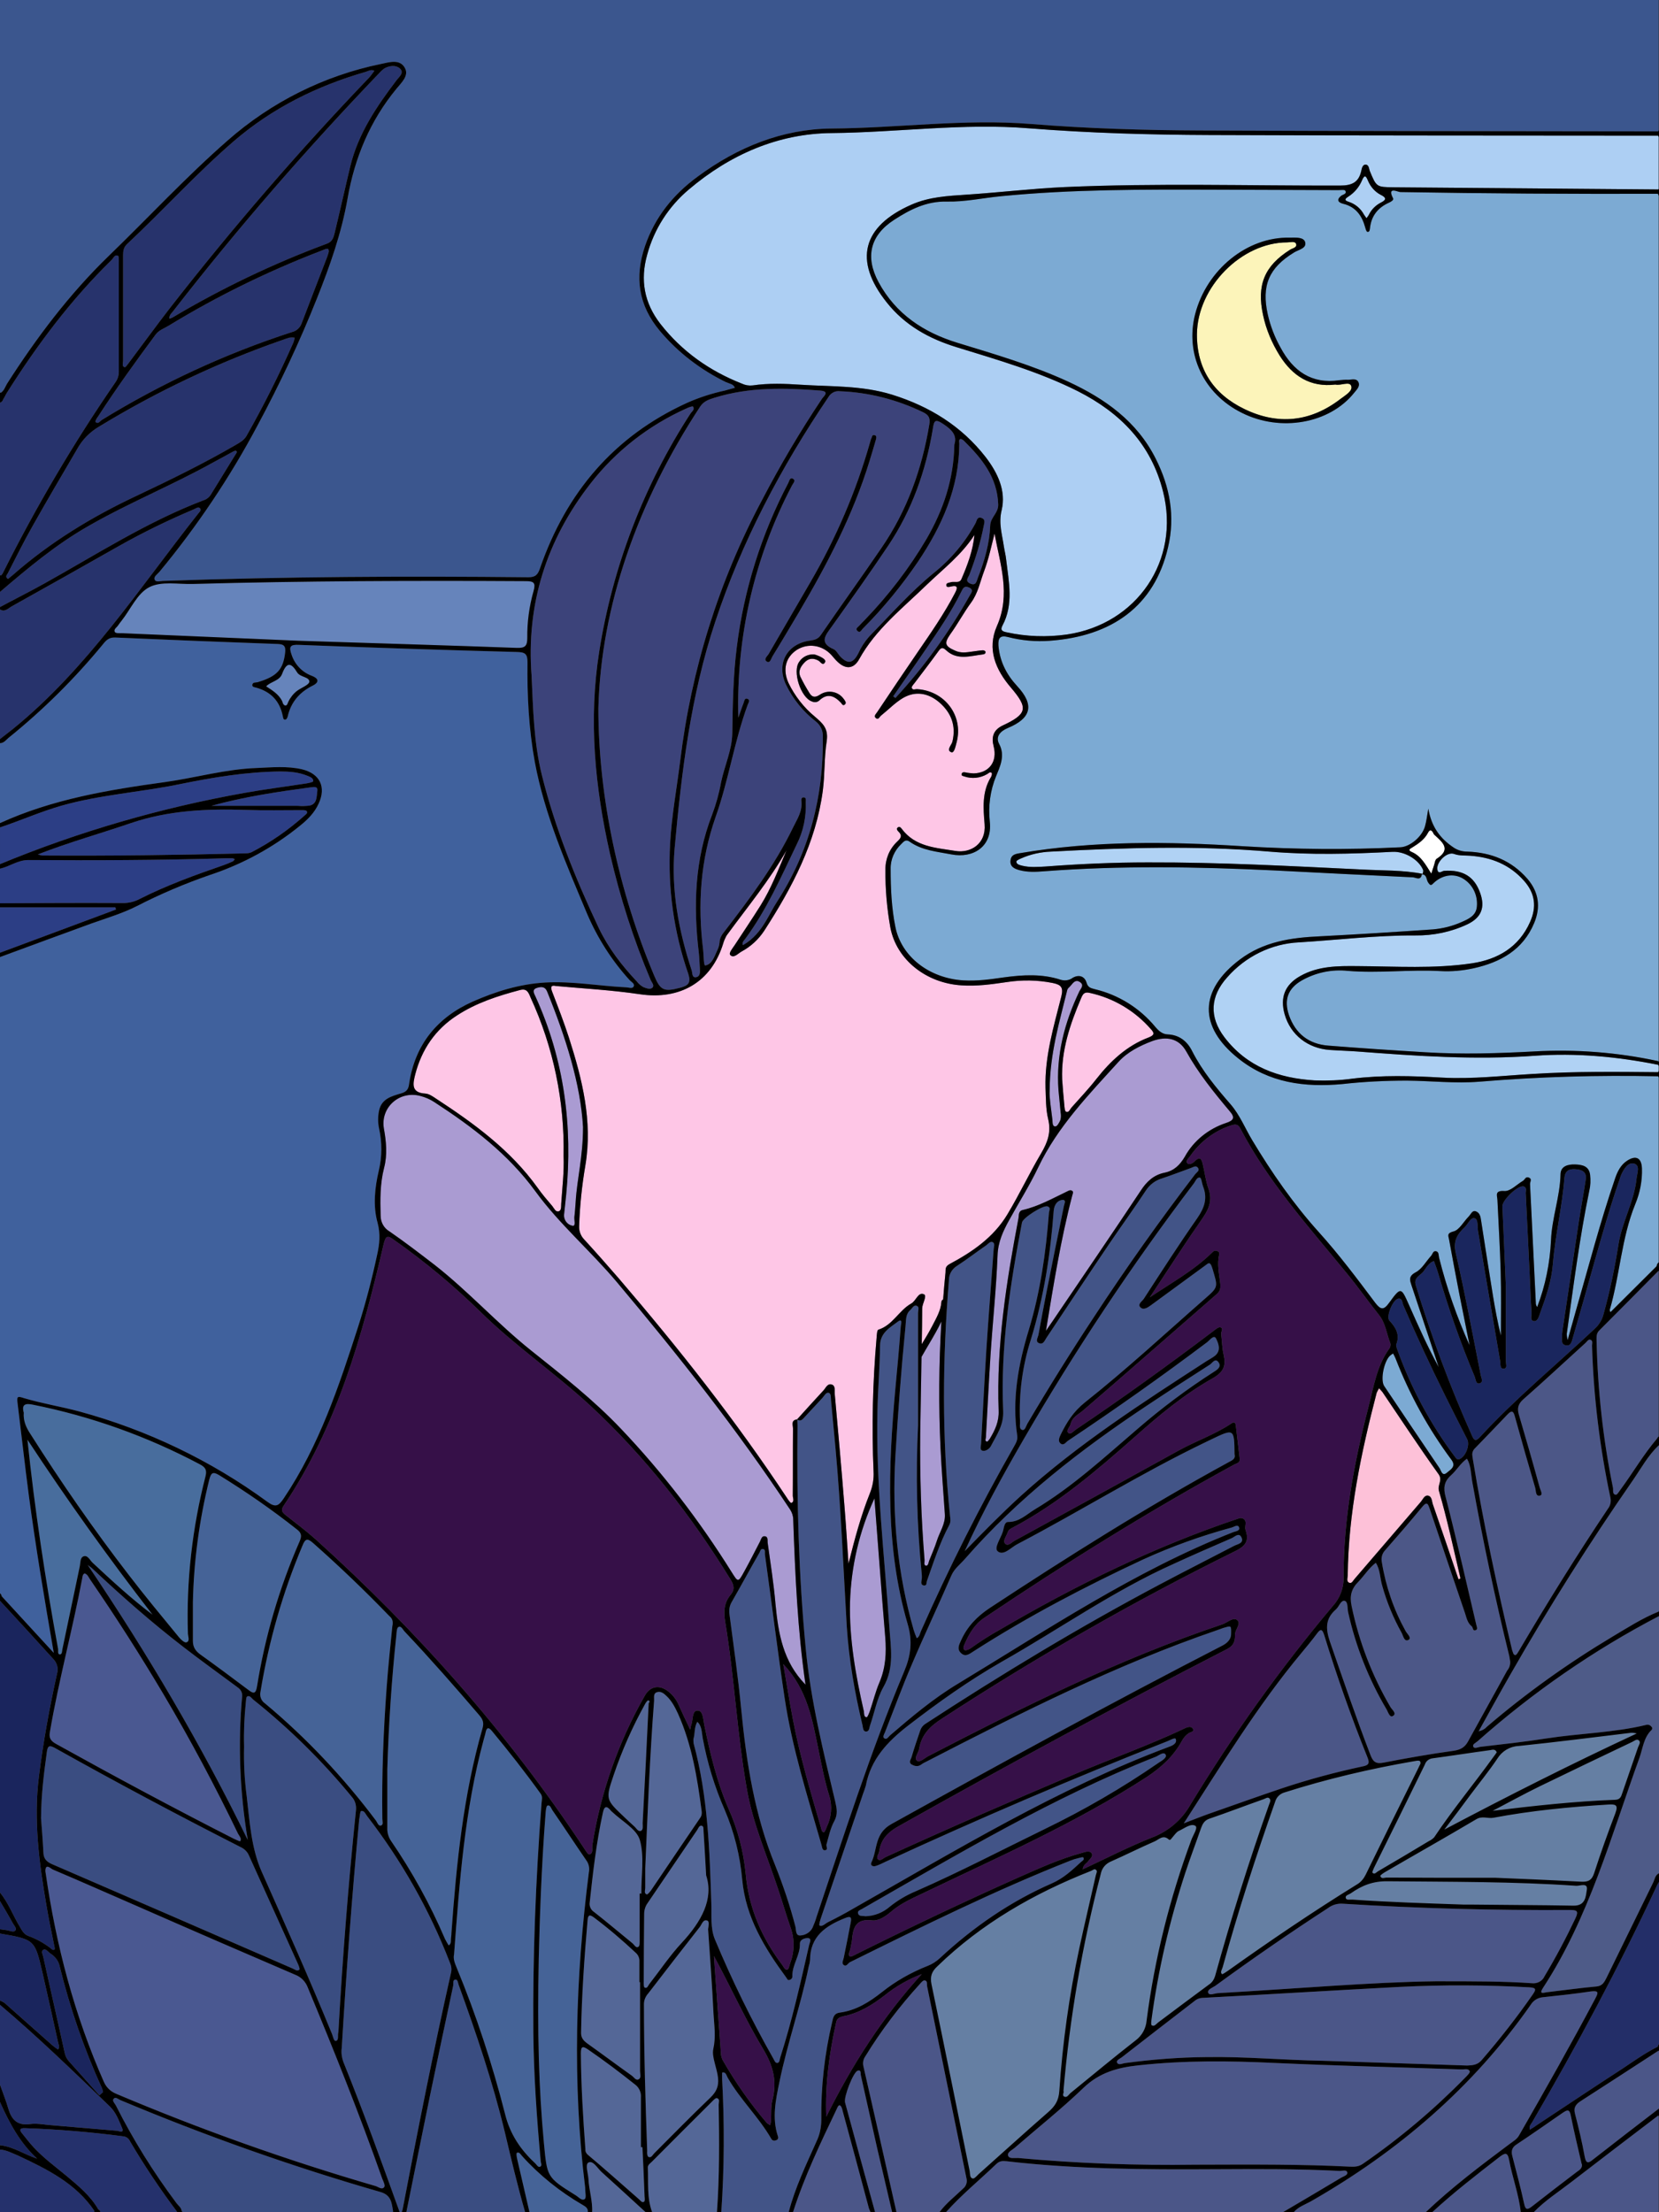 <?xml version="1.0" encoding="utf-8"?>
<!-- Generator: Adobe Illustrator 25.4.0, SVG Export Plug-In . SVG Version: 6.00 Build 0)  -->
<svg version="1.1" baseProfile="tiny" id="图层_1"
	 xmlns="http://www.w3.org/2000/svg" xmlns:xlink="http://www.w3.org/1999/xlink" x="0px" y="0px" viewBox="0 0 768 1024"
	 overflow="visible" xml:space="preserve">
<rect x="0" y="0" width="768" height="1024" fill="#808080" stroke="none"/>
<g>
	<rect y="738" width="0" height="3"/>
	<path d="M768,976L768,976v3l0,0V976z"/>
	<rect y="893" width="0" height="2"/>
	<rect y="342" width="0" height="2"/>
	<rect y="281" width="0" height="1"/>
	<rect y="267" width="0" height="7"/>
	<polygon points="0,876 0,880 0,880 	"/>
	<path d="M272.1,1024h2l0,0H272.1L272.1,1024z"/>
	<path d="M299,1024h3l0,0H299L299,1024z"/>
	<path d="M243.1,1024h2l0,0H243.1L243.1,1024z"/>
	<rect y="926" width="0" height="2"/>
	<polygon points="0,965 0,973 0,973 	"/>
	<rect y="993" width="0" height="2"/>
	<path d="M186.1,1024h2l0,0H186.1L186.1,1024z"/>
	<rect x="768" y="746" width="0" height="2"/>
	<rect y="418" width="0" height="2"/>
	<rect y="400" width="0" height="2"/>
	<path d="M-0.1,381v2H0L-0.1,381C0,381-0.1,381-0.1,381z"/>
	<rect y="441" width="0" height="2"/>
	<path fill="#25316C" d="M43.7,1023.4c-8.6-12.8-21.9-19.3-35.3-25.6C5.7,996.7,3,995.2,0,995v29h43.6
		C43.6,1023.8,43.7,1023.6,43.7,1023.4z"/>
	<path fill="#25316C" d="M60.2,991.2c-0.5-1.2-1.6-2.1-2.9-2.3c-15.2-2-30.5-3.3-45.8-3.8c-2.6-0.1-2.5,1-1.2,2.5
		c1.8,2.2,3.5,4.5,5.4,6.5c4.6,4.9,9.9,8.8,15.1,13.1c5.5,4.6,11.1,9.2,14.7,15.5c0.6,0.2,0.9,0.7,0.9,1.3h35.4
		c0-0.1,0.1-0.2,0.1-0.3C74.1,1013.3,66.8,1002.4,60.2,991.2z"/>
	<path fill="#3A4D81" d="M182,1023.7c-0.7-3.7-0.7-7.5-5.7-9c-41-11.8-81.3-26.1-120.6-42.6c-1-0.4-2.2-1.7-3.1-0.6
		c-0.8,0.9,0.5,2.1,1,3c8,15.9,17.4,31,28.1,45.3c0.9,1.2,2.2,2,2.4,3.6c0.2,0.2,0.3,0.3,0.3,0.6h97.4
		C181.8,1023.9,181.9,1023.8,182,1023.7z"/>
	<path fill="#3A4D81" d="M208.2,908.3c-9.4-24.3-22.3-47-38.2-67.6c-0.8-1-1.3-2.7-2.8-2.4c-0.5,0.1-0.6,2.1-0.8,3.2
		c-0.1,0.5-0.2,1-0.2,1.5c-3.3,35-5.9,70-8,105c-0.3,2.1,0,4.3,0.7,6.3c9.3,23,17.7,46.3,26.1,69.6h-0.6v0.1h1.4
		c0.1-0.1,0.2-0.2,0.3-0.3c0.1-0.4,0.2-0.8,0.3-1.1c7-36.6,14.2-73.1,22.4-109.5C209.2,911.5,208.9,909.8,208.2,908.3z"/>
	<path fill="#3A4D81" d="M212.3,918.7c-0.3-0.9-0.4-2.4-1.4-2.4c-1.5,0.1-0.9,1.8-1.1,2.8c-3.6,16.9-7.2,33.8-10.7,50.7
		c-3.7,18-7.3,36.1-11,54.2h55c-3.5-12.1-6.4-24.4-9.3-36.6C228.2,964,220.5,941.3,212.3,918.7z"/>
	<path fill="#1A255D" d="M0,973v20c6.2,0.6,11.3,4.3,17.2,6.2C9.2,991.9,4.3,982.6,0,973z"/>
	<path fill="#456397" d="M269.7,1020.6c-10.5-6.1-20-13.7-28.1-22.7c-0.6-0.7-1.2-1.9-2.3-1.4c-0.4,0.2-0.1,1.9,0.1,2.8
		c1.9,8.2,3.8,16.4,5.7,24.6h27C272.3,1022.2,271.1,1021.4,269.7,1020.6z"/>
	<path fill="#546797" d="M272.4,1001c-1.6,0.8-0.2,4.9,0,7.5c0.2,5.2,2,10.3,1.7,15.6H299c-6.9-6.3-13.7-12.6-20.6-18.8
		C276.5,1003.5,274.5,999.9,272.4,1001z"/>
	<path fill="#40619D" d="M291.4,453.6c-8.2-9-14.8-19.4-19.6-30.6c-9.6-22.9-19.6-45.6-24.2-70.2c-2.8-15.3-3.6-30.8-3.4-46.3
		c0-3.8-1.1-4.6-4.8-4.7c-33.7-0.9-67.3-2-100.9-3.3c-4.1-0.2-4.9,0.7-3.5,4.6c1.5,4.5,4.9,8.1,9.3,9.7c3.2,1.2,3.7,3,0.4,4.6
		c-6,3-10,7.6-11.5,14.2c-0.1,0.6-0.6,1.4-1,1.5c-1.2,0.2-1.1-1-1.3-1.7c-1.4-6.9-5.5-11.2-12.3-13.1c-0.7-0.2-1.9-0.2-1.8-1.3
		c0.2-1.3,1.5-1,2.4-1.2c9.1-2.7,11.9-5.9,12.8-13.7c0.3-2.7-0.3-3.9-3.3-4c-25.2-0.9-50.3-1.9-75.4-3c-2.9-0.1-4.2,1.3-5.7,3.2
		C34.6,314.1,20,328.6,4,341.5c-1.2,1-2.2,2.6-4.1,2.5v37c24.3-11.1,50.4-15.4,76.6-19c14.2-2,28-6,42.4-6.5c7-0.3,14-1,20.9,0.6
		c8.3,2,11.3,8.2,7.7,15.9c-1.9,4.2-5.1,7.4-8.6,10.2c-12.4,10.1-26.6,17.8-41.7,22.8c-11.6,4-22.9,8.8-33.8,14.4
		c-6.5,3.3-13.8,5.5-20.9,8C28.4,432.5,14.2,437.8,0,443v294.5c0.4,0.3,0.7,0.8,0.8,1.4l24.1,26.2c-4.3-24.8-8.3-48.6-11.5-72.5
		c-1.9-14.4-3.5-28.9-5.3-43.4c-0.3-2.9,0-3,3.1-2c8.4,2.5,17.2,3.9,25.7,6.2c31.2,8.5,60.7,22.6,86.8,41.7c3.9,2.9,5.3,2,7.7-1.6
		c16.4-24.4,25.5-51.8,34.4-79.4c3.5-10.9,6.4-22.1,8.8-33.3c1.1-4.9,1.6-9.5,0.2-14.8c-2.2-7.8-1.3-16.3,0.6-24.3
		c1.5-6.3,1.5-12.9,0.1-19.3c-0.6-2.8-0.6-5.6,0-8.4c1.2-5.5,5.9-6.6,10.2-7.9c2.4-0.7,3.4-1.8,3.7-4.4
		c2.7-18.1,12.9-30.7,29.5-38.1c10.7-4.7,21.6-8.1,33.5-8.8c12.6-0.7,24.8,1.6,37.2,2.2c1.3,0,3.1,0.8,3.7-0.3
		C294.1,455.4,292.2,454.5,291.4,453.6z"/>
	<path fill="#546797" d="M332.7,974.2c0-1,0.7-2.6-0.8-3c-0.6-0.2-1.6,0.9-2.3,1.6c-9.3,9.3-18.6,18.5-27.8,27.8
		c-0.8,0.8-2,1.5-1.9,2.8c0.3,6.9-0.5,13.9,2,20.6h30C333.1,1007.4,333,990.8,332.7,974.2z"/>
	<path fill="#425487" d="M380.2,981.2c-0.2-15.2,1.5-30.3,5-45.1c0.5-2,0.6-4.1,3.6-4.5c7.5-1,13.7-4.9,19.5-9.5
		c6.4-5.1,13.5-9.1,21.1-12.1c2.1-0.8,4.1-2.1,5.8-3.7c15.4-14.3,32.5-26.1,51.7-34.5c5.3-2.3,9.3-6,13.4-9.8
		c0.6-0.6,1.9-1.1,1.2-2.2c-0.2-0.3-1.5,0.1-2.3,0.3c-1.3,0.3-2.6,0.7-3.8,1.2c-34.9,13.8-68.4,30.4-102,47
		c-0.9,0.5-1.6,2.3-2.9,1.2c-1-0.8-0.1-2.2,0.1-3.3c1.1-5.4,2.2-10.8,3.2-16.2c0.5-2.5,0.1-3.3-2.7-2.1c-9,3.6-16.1,8.5-16.1,19.4
		c-0.1,1-0.3,2-0.6,2.9c-3.7,18.1-9.9,35.5-13.6,53.6c-1.7,8.2-3.5,16.6-0.7,25c0.3,0.7,0.1,1.5-0.6,1.8c-0.1,0-0.2,0.1-0.3,0.1
		c-0.8,0.4-1.7,0.1-2.1-0.6c-5.8-10.1-14.4-18.2-20.2-28.3c-0.6-1-0.8-2.8-2.5-2.5c-0.2,0-0.1,2.1-0.1,3.3c1.1,20.5,1,41-0.4,61.4
		h31.2c3-11.5,8.1-22,12.9-32.8C379.5,988.1,380.2,984.7,380.2,981.2z"/>
	<path fill="#4B5688" d="M767.9,979.6c-0.1-0.1-0.2-0.3-0.2-0.4c-13.4,10.2-26.9,20.5-40.4,30.9c-5.8,4.5-12.1,8.5-17.3,13.9h-6
		c-0.9-8.3-3.9-16.1-5.4-24.2c-0.7-3.8-2-3.2-4.4-1.4c-10.6,8.2-21.3,16.5-31.2,25.6h-3c12.2-11.6,25.6-21.7,39-31.7
		c1.6-1.2,3.3-2.1,4.3-4c12-20.9,23.9-41.9,35.2-63.2c1.3-2.5,1.9-3.8-2-3.3c-7.4,1.1-14.8,1.9-22.3,2.7c-2.3,0.2-4.4,1.5-5.6,3.5
		c-26.8,38.3-61.4,67.9-101.8,91c-2.7,1.5-5.8,2.5-7.9,5h-5c9-5.3,18-10.6,27-16c1.1-0.6,3.1-1.2,2.8-2.4c-0.3-1.4-2.3-0.7-3.5-0.7
		c-19.3-1-38.6-0.9-58-0.8c-32.2,0.2-64.3,0-96.3-3.7c-1.8-0.2-3.2-0.1-4.6,1.2c-7.8,7.5-16.2,14.3-23.4,22.4h-3
		c3.1-4.2,7.2-7.3,10.9-10.9c1.4-1.1,2.1-3,1.6-4.8c-6.1-29.6-12.1-59.2-18.2-88.8c-0.2-1,0.3-2.7-1.2-2.8c-0.7-0.1-1.6,1-2.2,1.7
		c-9.4,10.3-17.9,21.5-25.2,33.4c-1,1.4-1.3,3.1-0.9,4.7c5.2,22.6,10.2,45,15.3,67.5h352.9L767.9,979.6L767.9,979.6z"/>
	<path fill="#4B5688" d="M398.5,960.6c-0.2-0.7,0.3-2.7-1.5-2.1c-2,0.7-6.5,12.2-5.8,14.7c4.6,17,9.2,33.8,13.9,50.8h7.9
		c-2.3-10-4.7-19.9-7-29.9C403.5,982.9,401,971.7,398.5,960.6z"/>
	<path fill="#4B5688" d="M390.1,977.2c-0.2-0.9-0.5-2.2-1.2-2.6s-1.2,0.8-1.5,1.5c-7.5,15.7-15,31.3-20.3,47.9H403
		c-0.4-0.9-0.8-1.7-1-2.7C398.1,1006.6,394.1,991.9,390.1,977.2z"/>
	<path fill="#25316C" d="M13.9,983.2c2.7-0.4,5.6,0.1,8.5,0.4c10.6,0.9,21.2,1.8,31.8,2.7c0.9,0.1,3.4,1.3,2.3-1.3
		c-1.5-3.5-2.8-7.2-5.6-9.9C34.2,959,17.6,942.9,0,928v37c1.3,3.7,2.8,7.4,3.9,11.2C5.4,981.3,8.2,984,13.9,983.2z"/>
	<path fill="#1A255D" d="M13.1,896.1c3.6,1.3,7,3.2,10.1,5.5c0.6,0.5,1.4,1.4,2,0.8c0.3-0.3,0-1.5-0.2-2.3c-1.2-6-2.5-12.1-3.5-18.1
		c-3.4-19.7-6-39.5-3.5-59.6c2-16,4.9-31.9,8.4-47.7c0.7-2.2,0.1-4.6-1.4-6.4C16.7,759.1,8.3,750,0,741v135c3.9,4.8,6,10.6,9.2,15.9
		C10.2,893.5,10.9,895.3,13.1,896.1z"/>
	<path fill="#1A255D" d="M7.1,893.6c0.8-1-0.6-2.3-1.2-3.4C4,886.7,2,883.4,0,880v13l3.4,0.5C4.7,893.7,6.3,894.6,7.1,893.6z"/>
	<path fill="#1A255D" d="M24.2,946.7c0.8,0.7,1.8,1.4,2.7,2c0.9-1.3,0.1-2.5-0.1-3.7c-2.3-10.6-4.7-21.1-7.1-31.7
		C16.1,897.8,16.1,897.8,0,895v31c0.7,0.3,1.5,0.7,2.1,1.1C9.5,933.6,16.8,940.2,24.2,946.7z"/>
	<path fill="#361048" d="M501.2,865.3c10.9-5.1,21.2-10.4,32-14.7c7.5-2.8,13.8-8.1,17.8-15.1c19.6-32.3,41.6-63.1,66-92.1
		c3.3-3.6,5.1-8.4,5-13.2c-0.1-26.8,4.8-53,11.5-78.9c2.4-9.3,3.8-18.9,9.6-27c0.5-0.7,0.7-1.5,0.6-2.3c-1.8-4.5-2.2-9.4-5.3-13.3
		c-5.1-6.4-9.8-13.1-15-19.4c-17.6-21.5-36.3-42.2-49.3-67.1c-1.3-2.4-3-1.6-4.7-1.1c-7.5,2.6-13.9,7.5-18.4,14
		c-0.7,1-2.3,2.2-1.4,3.3s2.8-0.1,3.5-0.9c2.6-2.6,3.2-0.7,3.7,1.4c0.9,3.7,1.3,7.6,2.6,11.2c1.8,5,0.6,8.9-2.3,13.2
		c-8.5,12.2-16.6,24.8-24.8,37.2c9.8-6.6,20.2-12.3,28.6-20.5c0.8-0.8,1.3-1.3,2.3-1c0.7,0.2,1.5,0.5,1.2,1.7c-1.1,4.5,0,9,0.5,13.5
		c0.2,1.9,0,3.4-1.6,4.8c-20.6,17.9-41.1,36-61.8,53.8c-2.3,2-5.1,3.1-5.9,6.4c-0.3,1.4-2.2,2.9-1.1,4s2.5-0.8,3.7-1.6
		c21.7-14.6,42.9-29.9,63.8-45.7c0.9-0.7,2.1-1.7,2.9-1.5c1.7,0.4,0.3,2,0.4,3c0.4,3.1,0.4,6.4,1.1,9.4c1.2,5.3,0.3,8.2-5.2,11.3
		c-12.9,7.3-24.4,16.8-35.5,26.7C507.8,680.6,490,695.9,469,707c-1,0.5-2.2,1.1-2.5,2.3c-0.6,1.7-2.3,3.8-1.3,5.1
		c1.4,1.7,3.2-0.6,4.6-1.3c25.3-13.8,50.5-27.7,75.7-41.6c8.1-4.5,17-7.5,24.7-12.7c1.3-0.9,1.8,0,1.9,1.1
		c0.6,5.1,1.2,10.3,1.8,15.4c0.2,1.9-1.4,2-2.5,2.6c-39.8,21.7-78.2,45.7-115.8,71c-4.5,3-7,7.4-9.1,12.2c-0.4,0.9-0.9,2.2,0.1,2.7
		c0.6,0.3,1.9-0.3,2.7-0.8c4.3-3.1,8.8-6,13.5-8.6c35.3-20.7,71.9-38.6,110.8-51.6c1.2-0.4,2.5,0.2,2.9,1.3c0,0.1,0.1,0.3,0.1,0.4
		c0.2,1.1-0.4,2.3,0,3.7c1.6,4.7,0.5,7.2-4.8,9.8c-46.7,23.1-92,49-135.7,77.5c-5.5,3.5-9.5,7.4-10.6,14c-0.3,1.9-2.5,4.2-1,5.5
		c1.3,1,3.5-1.2,5.2-2.1c44.2-22.9,88.7-45.1,136.1-61c2.3-0.8,5-3.4,6.8-2.1c2.3,1.7-1,4.5-0.9,7s-0.4,4.8-3.4,6.4
		c-51.2,26.3-101.9,53.8-152.1,82c-5.1,2.8-8.4,6.1-9.2,11.8c-0.2,1.3-1.6,2.8-0.5,3.7s2.4-0.6,3.5-1.1
		c28.6-13.1,57.4-25.6,86.4-37.9c17.5-7.5,35.4-13.7,52.5-21.9c1.1-0.5,2.6-0.7,3.2,0.2c1.1,1.6-0.9,1.7-1.7,2.2
		c-1.4,0.9-2.5,2.2-3.3,3.7c-3.9,7.1-9.5,12.2-16.3,16.7c-32.7,21.2-68.2,36.8-103.2,53.6c-5.2,2.5-10.6,4.8-15.1,8.7
		c-2.6,2.2-5.8,4.4-8.9,4c-7.5-0.9-8.7,3.5-9.2,9.1c-0.1,1.3-0.5,2.6-0.7,3.9s-1.3,2.8-0.3,3.7c0.4,0.4,2.3-0.7,3.5-1.3
		c24.1-12,48.5-23.6,73.1-34.6c10.2-4.5,20.3-9.2,31.1-12.1c1.4-0.4,3.3-1.1,4.2,0.2c1,1.5-0.8,2.6-1.6,3.8
		C503.1,862.5,501.5,863,501.2,865.3z"/>
	<path fill="#486D9D" d="M14.1,663.8C28.3,686.2,43.4,708,59.6,729c7.5,9.8,15.4,19.3,23.2,28.8c0.9,1.1,2.6,2.7,3.5,2.4
		c1.7-0.5,0.8-2.5,0.7-3.9c-0.8-24.5,2-49,8.1-72.8c0.8-3.1,0-4.3-2.6-5.7c-24.3-12.9-50.3-22.2-77.3-27.6c-3.4-0.7-5.3-0.2-4.2,3.7
		C10.7,657.7,12.1,660.8,14.1,663.8z"/>
	<path fill="#1A255D" d="M23.4,904.3c-1.1-0.7-2.1-2.4-3.3-1.8c-1.3,0.7-0.2,2.4,0,3.6c3.2,14.6,6.6,29.2,9.8,43.9
		c0.3,1.5,0.9,2.9,1.9,4c4.7,5.3,9.5,10.6,14.2,15.9l1.7-1.5c-0.1-0.6-0.3-1.2-0.5-1.8c-8.3-18.2-14.8-37.1-19.6-56.5
		C27.1,907.7,25.5,905.6,23.4,904.3z"/>
	<path fill="#AA9BD2" d="M176.2,562.7c0,3,1.5,5.8,4.1,7.3c7.1,4.9,14,10.2,20.9,15.5c15.6,12.2,29,27.1,44.5,39.5
		c14.4,11.5,29,22.9,41.8,36.4c19.3,20.3,36.4,42.6,51.2,66.3c3,4.8,3,4.9,5.9-0.4c2.5-4.5,4.8-9.1,7.2-13.7c0.5-1,0.8-2.6,2.1-2.5
		c1.9,0.1,1.3,2.1,1.5,3.2c1.3,9.4,2.8,18.8,3.6,28.2c1.3,13.6,3.5,26.7,13.9,37.3c-3.7-25.5-4.8-51-5.7-76.4c0-1.6-0.5-3.2-1.4-4.6
		c-24.4-36.9-51.8-71.5-80.2-105.3c-12.1-14.4-26.6-26.8-37.7-42c-12.6-17.3-29.2-29.9-46.9-41.4c-2-1.3-4.1-2.2-6.4-2.8
		c-9.7-2.6-18.5,5.3-16.9,15c1.1,6.1,1.7,12.2,0.1,18.3C175.9,548,176,555.3,176.2,562.7z"/>
	<path fill="#4A5891" d="M53.6,969.1c39.2,16.6,79.4,30.9,120.3,42.8c1.3,0.4,3,1.9,4,0.4c0.5-0.7-0.4-2.5-0.9-3.7
		c-10.6-30-22.4-59.5-34.6-88.8c-1-2.6-3.1-4.7-5.7-5.7c-24-10.3-48-20.7-71.9-31.2c-13.4-5.8-26.8-11.8-40.3-17.5
		c-1-0.4-3.4-3.1-3.5,0.6c0.1,0.7,0.1,1,0.2,1.4c4.8,33.3,13.3,65.5,26.9,96.3C49.2,966.2,51.2,968.1,53.6,969.1z"/>
	<path fill="#3C437A" d="M250.8,358.6c6.1,24.6,15.6,48.1,26.4,71c4.4,9.2,10.6,17.3,17.6,24.7c0.8,1.1,1.8,1.9,3,2.6
		c1.3,0.5,3.1,1.3,4.2,0.3c1.1-1.1-0.3-2.4-0.8-3.6c-8-18.9-14.2-38.4-18.8-58.3c-7-31-10-62.1-5-93.7
		c6.2-39.3,20.6-76.8,42.2-110.1c0.6-1,2.2-1.9,1.2-3.3c-0.2-0.3-2.1,0.4-3.1,0.9c-17.4,7.8-32.7,19.7-44.4,34.8
		C253,250,243.5,279.7,246.1,313v0.1C246.8,328.2,247.1,343.6,250.8,358.6z"/>
	<path fill="#4B5688" d="M715,914.8c5.2-8.7,10-17.7,14.3-26.8c1.7-3.6,0.6-3.9-2.7-3.9c-35,0.2-70-0.7-104.9-2.9
		c-2.5-0.2-4.9,0.5-6.9,2c-17.7,11.5-35.1,23.5-52.2,36c-1.3,0.9-3.8,1.7-3.3,3.2s2.9,0.3,4.5,0.2c35.5-2,70.8-5.1,100.8-5.5
		c18.5,0,31.6,0,44.5,0.9C711.5,918.3,714,917.1,715,914.8z"/>
	<path fill="#4B5688" d="M685.9,953.6c8.4-9.7,16.3-19.8,23.6-30.3c1.5-2.2,2-3.2-1.5-3.4c-19.9-1.1-39.9-1.2-59.9-0.2
		c-30.6,1.6-61.1,3.5-91.7,5.1c-1.3,0.1-2.5,0.6-3.5,1.5c-11.2,8.6-22.4,17.3-33.6,26c-0.9,0.7-2.6,1.3-2.2,2.4
		c0.6,1.4,2.4,0.5,3.5,0.3c12.5-1.7,25.2-2.7,37.8-2.8c18-0.3,35.9,1.4,53.9,1.7c22.3,0.7,44.6,1.5,66.9,2.2
		C681.9,956,684,955.8,685.9,953.6z"/>
	<path fill="#4E5B88" d="M767.9,669c-5,4.7-8.2,10.7-12,16.2c-20.2,29.1-39.1,59.1-56.7,89.9c-5,8.7-9.8,17.5-14.7,26.3
		c1.4-0.3,2.7-0.9,3.7-2c18.2-15.6,37.8-29.6,58.4-41.9c6.9-4.1,13.7-8.5,21.2-11.5c0.1-0.1,0.1-0.3,0.2-0.4v-76.5
		C768,669.1,767.9,669.1,767.9,669z"/>
	<path fill="#4E5B88" d="M767.9,748.1c-30.3,15.8-58.4,35.3-83.9,57.9c-0.8,0.7-2.5,1.4-2,2.5s2.1,0.3,3.2,0.1
		c10.2-1.2,20.5-2.3,30.7-3.9c15.4-2.4,31.1-2.6,46.3-6.3c0.8-0.2,1.7,0.1,2.2,0.8c0.5,0.3,0.6,1,0.2,1.5c-0.1,0.1-0.1,0.2-0.2,0.2
		c-3.5,3.5-3.9,8.3-5.4,12.6c-13.2,36.3-23.3,74-44.8,106.8c-2,3.1,0.7,2,1.7,1.9c7.8-0.9,15.5-2,23.3-2.7c2.7-0.3,3.5-2.1,4.5-4
		c7.2-14.6,14.3-29.3,21.5-43.9c0.8-1.5,0.9-3.6,2.8-4.5V748.3C768,748.2,767.9,748.1,767.9,748.1z"/>
	<path fill="#4B5688" d="M767.8,949.2c-11.9,7.8-23.9,15.5-35.8,23.2c-2.4,1.5-3.7,3-2.9,6c1.7,6.6,3.3,13.2,4.5,19.9
		c0.7,3.6,1.9,2.9,4,1.2c10.1-7.9,20.2-15.7,30.4-23.5v-26.5C767.9,949.4,767.9,949.3,767.8,949.2z"/>
	<path fill="#232E68" d="M767.4,947.4c0.1-0.5,0.3-0.9,0.6-1.3v-75c-0.4,0.7-0.9,1.4-1.2,2.2c-17.4,37.3-36.8,73.5-57.5,109
		c-0.5,0.9-1.6,1.8-1.1,3.5c1.2-0.7,2.2-1.4,3.2-2.1c13.2-8.7,26.3-17.5,39.6-26.1C756.4,954,761.7,950.2,767.4,947.4z"/>
	<path fill="#2C3E85" d="M116.4,394.5c8.9-4.6,17.1-10.3,24.6-17c0.5-0.5,1.6-1.1,1-2c-0.3-0.5-1.4-0.5-2.2-0.5
		c-8.7,0-17.3,0.2-26-0.1c-18-0.6-35.8,0.2-53.2,6.1c-14,4.8-28.4,8.8-43.1,14.5c0.7,0.2,1.4,0.4,2.1,0.5c31.3,0.2,62.6-0.2,93.9-1
		C114.5,395,115.5,394.9,116.4,394.5z"/>
	<path fill="#456397" d="M181.6,752.9c0.7-3.1-0.5-4.1-1.6-5.1c-11.2-11.6-22.9-22.8-35-33.5c-2.7-2.4-3.7-2.1-5,1.2
		c-9.1,21.6-15.6,44.3-19.4,67.5c-0.5,2.1,0.3,4.3,2.1,5.5c19.2,16,36.4,34.3,51.4,54.3c0.6,0.9,1.1,2.6,2.3,2.2
		c1.2-0.4,0.6-2,0.6-3.1c-0.3-20.3,0.5-40.6,2-60.9C179.7,771.1,180.8,761.4,181.6,752.9z"/>
	<path fill="#657FA3" d="M738,867c3-9.3,6.3-18.5,9.8-27.7c1.5-4,0-4.2-3.4-4c-17.8,1.1-35.5,2.8-53,6.1c-2.7,0.5-5.2-1-8,0.7
		c-14,8.3-28.2,16.3-42.3,24.5c-0.8,0.5-2.2,1.4-2.1,1.8c0.5,1.5,1.9,0.7,3,0.7c14.9,0.1,29.9,0.1,50.4,0.1c9.5,0.4,24.4,1,39.4,1.8
		C735.2,871.2,736.9,870.4,738,867z"/>
	<path id="live99m1" fill="#FEC6E6" d="M487.3,455c-7-1.4-14.2-1.5-21.3-0.4c-6.9,1-13.8,2-20.9,1.5c-16.3-1-30-11.8-32.9-26.6
		c-1.6-8.9-2.4-17.8-2.3-26.9c-0.1-4.9,1.8-9.6,5.4-13c1.7-1.6,2.6-2.8,0.6-4.7c-0.5-0.5-1.2-1.4-0.1-2c0.7-0.4,1.2,0.2,1.6,0.7
		c6.3,8.5,15.9,8.8,25,10.3c6.8,1.1,14.2-3.2,13.4-12.4c-0.6-7.3-1.3-15,3-21.9c0.3-0.5,0.5-1.5,0.3-1.8c-0.8-0.8-1.5,0.2-2.1,0.5
		c-3.2,1.9-7.1,2.3-10.6,1.1c-0.5-0.2-1.5-0.2-1.2-1.2c0.2-0.8,0.9-0.8,1.6-0.7c1.3,0.3,2.6,0.4,3.9,0.5c7.3-0.2,11.1-5.5,9.3-12.5
		c-1.1-4.1-0.3-7.5,4-9.6c11.6-5.4,12.1-8.1,4-17.6c-7.1-8.3-11.2-17.8-6.5-28.5c6.5-14.7,1.5-28.6-1.1-42.8
		c-1.5,5.9-2.7,11.7-4.8,17.3c-1.9,5-2.8,10.2-6.1,14.7c-3.3,4.5-6.2,9.9-9.6,14.6c-2.9,4.2-2.5,5.5,2.3,7.6
		c2.6,1.2,5.2,0.8,7.9,0.4c1.6-0.2,3.3-0.5,4.9-0.6c0.4,0,1.1,0.3,1.2,0.6c0.2,0.8-0.4,1.2-1.1,1.3c-5.9,0.7-12,2.9-17.1-1.9
		c-1.8-1.7-2.5-1.1-3.7,0.6c-3.6,5-7.4,9.9-11.1,14.8c-0.5,0.6-1.3,1.5-1.1,2c0.4,1.3,1.7,0.5,2.5,0.6c12.8,0.8,21.4,12.3,18.3,24.4
		c-0.5,1.8-1.1,5.3-2.5,4.8c-2.5-0.9,0.1-3.3,0.5-4.9c1.8-7.5-0.6-13.5-6.2-18.3c-5-4.2-10.9-5.3-16.7-1.9
		c-3.7,2.2-6.7,5.4-10.1,8.1c-0.7,0.5-1.2,2.1-2.3,1.3c-1.4-1,0-2.1,0.5-2.9c6.2-9.3,12.4-18.5,18.7-27.7
		c6.1-8.9,12.3-17.8,17.3-27.4c1.2-2.3,1.5-3.8-1.9-3c-0.8,0.2-2,0.5-2.1-0.5c-0.2-1.3,1.3-1.2,2.1-1.5c1.6-0.5,4,0.7,4.9-1.5
		c2.8-6.5,5.3-13.1,6-20.4c-5.9,9.2-14.4,15.7-22,23c-11.2,10.9-23.7,20.6-31.4,34.6c-2.5,4.5-6.2,4.7-9.9,1.2c-1.1-1-2-2.2-3-3.3
		c-4.3-4.6-10.8-5.5-15.9-2.3c-5.2,3.4-6.7,9.1-3.9,15.3c2.9,6,7.1,11.4,12.2,15.6c3.6,3.1,6.4,5.4,5.5,11.4
		c-1.2,7.5-0.8,15.2-1.8,22.9c-3.2,24.1-14.2,44.8-27.1,64.8c-2.7,4.1-6.3,7.4-10.6,9.7c-1.6,0.9-3.5,3.2-5.1,1.6
		c-0.9-0.9,1-3.1,2-4.6c4-6.1,8.1-12.2,12-18.4c5-8,8.3-16.8,12-25.5c-7.8,13.8-17.9,26-27.2,38.7c-0.3,0.4-0.6,0.8-0.8,1.2
		c-0.5,1-1,2.1-1.3,3.2c-5.5,17.9-20,26.3-38.7,23.5c-12.8-1.9-25.8-2.6-38.8-3.8c-2.2-0.5-2.6,0.4-1.6,2.9c2.7,7,5.4,14,7.7,21.1
		c6.1,19.1,11,38.5,7.6,58.9c-1.6,9.4-2.6,18.8-2.9,28.3c-0.1,2.3,0.8,4.6,2.4,6.2c5.4,5.9,10.7,11.9,15.9,17.9
		c27.8,32.4,54.2,65.8,77.8,101.5c0.6,1,1.8,2.6,2.1,2.5c1.6-0.6,0.7-2.3,0.7-3.4c0.1-10.3,0-20.7,0.1-31c0-1.6-1.1-3.9,1.9-4.3
		c4.1-4.5,8.2-9.1,12.3-13.5c1-1.1,1.8-3.3,3.8-2.6c1.7,0.6,1.2,2.6,1.3,4c1.6,17.7,3.2,35.5,4.6,53.2c0.7,8.6,1.2,17.2,1.8,25.7
		c2.8-11.2,5.7-22.1,9.9-32.6c1.3-3.2,1.9-6.7,1.7-10.1c-0.9-20.6-0.4-41.3,1.4-61.9c0.1-1.3,0.2-3.5,0.8-3.7
		c6.7-2.1,9.5-8.9,15.2-12.1c2.3-1.2,3.2-5.5,5.9-4.3c1.6,0.7-0.7,4.1-0.8,6.5c0,5.5-0.1,11.1-0.2,16.6c1.7-2.8,3.4-5.6,4.9-8.5
		c1.8-3.5,3.9-7,4.2-11c0-0.6,0.4-1,0.8-1.2c0.3-4.2,0.7-8.3,1.1-12.5c0.1-1.4-0.3-2.7,1.9-3.9c10.5-5.6,20.3-12.3,26.7-22.9
		c5.6-9.3,10.2-19.1,15.7-28.4c3-5.1,4.7-9.8,3.2-15.9c-1.1-4.6-1-9.6-1.2-14.4c-0.4-14.5,3.8-28.3,7.3-42.2
		C492.4,456.9,491.1,455.8,487.3,455z M391.3,325.9c-0.9,1.1-1.5,0.1-1.9-0.5c-3.1-3.3-6.3-4.8-10.2-1.1c-0.9,0.8-2.2,0.9-3.3,0.4
		c-5.2-1.7-9.2-14-5.9-18.4c1.5-2.3,4.1-3.5,6.8-3.4c1,0.2,1.9,0.6,2.8,1c1.1,0.6,3,1.5,2.3,2.7c-1,1.8-2.1-0.3-3-0.8
		c-2.2-1.2-4.2-1.2-6,0.4c-2,1.9-3.6,4.2-2.4,7c1.2,2.5,2.6,5,4.1,7.4c1.2,2.1,2.6,2.5,4.9,1c3.7-2.5,8.7-1.6,11.2,2.1
		c0.1,0.1,0.2,0.3,0.3,0.4C391.3,324.7,391.8,325.2,391.3,325.9z"/>
	<path fill="#27336C" d="M35.7,207.9c-6.9,11.8-13.8,23.5-20.5,35.4c-4.1,7.2-7.8,14.7-11.6,22.1c-0.4,0.7-1.4,1.6,0.1,2.6
		c0.7-0.6,1.5-1.2,2.3-1.9c17.2-15.1,36.4-26.8,57-36.5c15.7-7.4,31.2-15,46.2-23.7c1.9-1.1,3.7-2.1,4.9-4.1
		c8-14.1,15.2-28.5,21.7-43.2c0.3-0.8,0.5-1.5,0.6-2.3c-0.8-0.1-1.6-0.1-2.4,0c-1.1,0.3-2.2,0.7-3.3,1.1
		c-29.6,10.3-57.9,23.7-84.7,40C41.7,199.9,38.1,203.5,35.7,207.9z"/>
	<path fill="#6684BB" d="M239.3,299.9c3.7,0.1,4.8-0.8,4.8-4.6c-0.1-7.3,0.9-14.7,2.9-21.7c1.1-3.9,0.1-4.6-3.7-4.6
		c-51.3-0.3-102.7-0.1-154,1.3c-6.8,0.2-14.6-1.4-20.2,1.5s-8.6,10.2-12.8,15.5c-0.5,0.6-1,1.3-1.5,2c-0.6,1.1-2.4,1.9-1.6,3.3
		c0.4,0.6,2.1,0.5,3.3,0.5c30.6,1.3,61.3,2.6,81.7,3.5C178.7,297.9,209,298.8,239.3,299.9z"/>
	<path fill="#657FA3" d="M754.9,802.1c-17.3,2.1-34.6,4.3-52,6.1c-4,0.2-7.6,2.4-9.7,5.8c-3.9,5.8-8.3,11.2-12.5,16.8
		c-4,5.4-8,10.8-12.1,16.1c29.5-15.6,59-30.5,89.1-44.5C756.9,802.2,755.9,802,754.9,802.1z"/>
	<path fill="#4B5688" d="M700.1,998c1.9,7.4,3.9,14.8,5.5,22.2c0.6,2.8,1.5,2.7,3.5,1.2c6.9-5.4,13.9-10.8,20.9-16.1
		c1.3-0.9,2.6-1.7,2.3-3.6h-0.1c-1.7-7.4-3.5-14.8-5-22.3c-0.6-3.3-1.7-2.8-3.8-1.4c-7.1,4.9-14.2,9.9-21.3,14.6
		C699.9,994,699.5,995.7,700.1,998z"/>
	<path fill="#657FA3" d="M689.9,810.1c-8.9,1.2-17.8,2.6-26.7,3.8c-1.7,0.2-3.1,1.3-3.6,2.9c-7.8,16-15.7,31.9-23.6,47.9
		c-0.3,0.7-0.9,2-0.6,2.2c1,0.9,1.8-0.3,2.5-0.7c7.9-4.6,15.8-9.3,23.6-14c0.9-0.4,1.7-1,2.4-1.7c8.6-12.9,18.5-24.8,27.5-37.3
		c0.5-0.7,1-1.3,1.5-2.1C692.2,809.5,690.9,809.9,689.9,810.1z"/>
	<path fill="#361048" d="M387.1,936c-3.2,14.4-5.2,28.9-4.6,43.8c11.9-23.9,26.1-46.2,44.2-66c-6.1,2.3-11.9,5.6-17,9.7
		c-5.8,4.5-12,8.4-19.4,9.8C388.8,933.7,387.5,934.2,387.1,936z"/>
	<path fill="#2C3E85" d="M143.3,372.9c3.6-0.8,3.2-4.1,3.6-6.8c0.3-2-1.2-1.9-2.7-1.7c-15.6,2.1-31.2,4.4-46.3,8.6h39.9
		C139.7,373.2,141.5,373.1,143.3,372.9z"/>
	<path fill="#27336C" d="M57,167c0,1-0.7,2.5,0.7,3c0.4,0.1,1.3-1.2,1.9-2c6.3-8.4,12.5-16.9,18.9-25.2
		c29-37.2,59.8-72.9,92.4-106.9c0.9-1,1.6-2.1,2.4-3.1c-1.5-0.8-2.8,0.1-4.1,0.5c-22.5,6.5-43.1,16.7-60.9,32
		c-17.4,15-32.8,32.1-49.6,47.8c-1.5,1.5-1.7,3.1-1.7,5c0,8.1,0,16.3,0,24.4C57,150.7,57,158.8,57,167z"/>
	<path fill="#4C5787" d="M701.5,766.1c0.6,0,1.3-1.4,1.8-2.2c13.1-22.2,26.7-44.1,41.1-65.6c1.1-1.4,1.5-3.3,1.1-5.1
		c-4.9-23.1-7.8-46.7-8.5-70.3c0-0.9,0.5-2.2-0.6-2.7s-1.7,0.8-2.4,1.4c-9.6,8.7-19.1,17.6-28.9,26.2c-2.3,2.1-2.8,4-2,6.9
		c3.3,11.2,6.5,22.3,9.6,33.6c0.3,1.3,1.8,3.6,0.2,4c-2.1,0.5-1.8-2.2-2.2-3.6c-3.2-10.9-6.3-21.7-9.3-32.6c-0.6-2.2-1.1-4-3.6-1.3
		c-4.9,5.2-9.9,10.3-14.9,15.5c-1,0.9-1.5,2.2-1.3,3.5l0,0c0.1,0.5,0.1,1,0.2,1.5c4.9,29.7,11.2,59.2,18.2,88.5
		C700.4,764.7,700.5,766.1,701.5,766.1z"/>
	<path fill="#ADCFF3" d="M631.4,99.3c0.3,0.5,0.7,1,1.2,1.7c0.4-0.6,0.9-1.1,1.2-1.8c1.2-2.4,3.2-4.3,5.6-5.5c2.8-1.4,2-2.4-0.2-3.5
		c-2.7-1.4-4.7-3.7-5.9-6.5c-0.8-1.9-1.5-3.3-2.8-0.2c-1.3,3.1-3.5,5.7-6.3,7.5c-1.4,0.9-2.2,1.7,0.1,2.4
		C627.4,94.4,629.9,96.5,631.4,99.3z"/>
	<path fill="#4C5787" d="M699.1,769c-0.1-0.4-0.2-1.4-0.4-2.4c-6.6-26.8-12.3-53.8-17.2-81c-0.6-3.5-0.5-7.2-2.4-10.4
		c-3,2.1-4.8,5.4-7.5,7.8c-3.1,2.8-3.5,5.8-2.4,9.8c2.7,10.3,5.1,20.7,7.6,31c2.2,9.4,4.4,18.8,6.6,28.2c0.2,0.9,0.9,2.2-0.3,2.6
		c-1.4,0.5-1.1-1.2-1.8-1.8c-2-1.6-2.4-4-3.1-6.1c-5.5-16.1-10.9-32.1-16.3-48.2c-0.8-2.2-1.2-3.8-3.5-1
		c-5.6,6.8-11.4,13.5-17.2,20.1c-1.4,1.5-1.9,3.5-1.5,5.5c1.8,11.2,5.5,22,11,31.9c0.7,1.3,3,3.2,1.3,4.1c-2,1-2.4-2-3.2-3.4
		c-3.8-6.8-6.8-14.1-8.9-21.6c-1.1-3.6-0.9-7.5-3-10.7c-3.2,2.4-5.3,5.9-8.1,8.8c-3.2,3.2-4.1,6.5-3.1,11.2
		c3.4,16.5,9.5,32.3,18,46.8c0.7,1.2,3.1,3,1.1,4.1c-1.5,0.9-2.2-1.9-3-3.2c-8.2-13.9-14.2-29-17.7-44.8c-0.4-1.9,0-5-1.7-5.3
		s-2.5,2.7-4,4c-4.8,4.2-4.8,8.7-2.8,14.7c6.1,17.6,12.1,35.2,18.8,52.6c1.2,3.2,2.5,4.3,6.1,3.6c10.8-2.1,21.6-4,32.5-5.5
		c3.2-0.5,5.1-1.6,6.6-4.3c6-11,12.1-21.8,18.1-32.8C698.8,772,699.2,770.5,699.1,769z"/>
	<path fill="#27336C" d="M78.4,147.5c0.5-0.1,0.9-0.3,1.4-0.5c22.7-13.5,46.7-25,71.5-34.2c2.5-0.9,3.1-2.8,3.6-4.9
		c2.5-10.3,4.8-20.7,7.3-31.1c3.7-15.1,12.2-27.6,21.4-39.7c1.1-1.5,3.8-3.5,1.4-5.5c-1.9-1.6-4.8-1.2-7.1,0.1
		c-0.8,0.6-1.5,1.2-2.2,2c-33.6,35-65.4,71.6-95.2,109.9C79.7,144.8,78.3,145.6,78.4,147.5z"/>
	<path fill="#27336C" d="M91.7,237.8c0.5-0.7,1.7-1.6,0.9-2.5s-1.8,0-2.7,0.4c-12.3,5.2-24.2,11-35.8,17.6
		c-16.2,9.2-32.4,18.3-48.7,27.4c-1.6,0.9-3.2,2.8-5.4,1.4v60c2-1.5,3.9-3.1,5.9-4.6C40.5,309.4,64.5,272.2,91.7,237.8z"/>
	<path fill="#2C3E85" d="M142,362.6c1.1-0.2,3-0.6,3-1c0.1-1.5-1.5-2-2.7-2.5c-4.1-1.7-8.4-2-12.7-2c-15.6,0.2-30.8,2.7-46,5.8
		c-18.2,3.8-37,4.9-55,10c-9.8,2.8-19,6.9-28.6,10.1v17c36.5-15.1,74.5-26.1,113.3-33C122.8,365.3,132.4,364.1,142,362.6z"/>
	<path fill="#2C3E85" d="M56.4,418c2.8,0.1,5.6-0.5,8.1-1.8c12.6-6.4,25.9-11.2,39.2-15.8c1.4-0.5,2.8-1.1,4.1-1.7
		c0.4-0.2,0.6-0.7,0.9-1c-0.4-0.2-0.8-0.4-1.2-0.4c-1.2,0-2.3,0-3.5,0c-30.3,0.9-60.6,1-90.9,0.8c-4.9,0-8.7,3-13.2,4v16
		C18.8,418,37.6,417.9,56.4,418z"/>
	<polygon fill="#2C3E85" points="53.4,420 0,420 0,441 53.7,421 	"/>
	<path fill="#27336C" d="M94.4,231.5c1.3-0.4,2.4-1.3,3.1-2.4c3.8-6.2,7.7-12.5,11.5-18.7c0.3-0.5,1-1.2,0.3-1.7
		c-0.3-0.2-1.2,0.2-1.7,0.5c-2.9,1.6-5.8,3.2-8.8,4.8c-19,10.6-39.3,18.8-58.2,29.7C25.9,252.1,12.9,263,0,274v7
		c6.9-3.7,13.9-7.2,20.7-11C44.9,256.5,68.3,241.4,94.4,231.5z"/>
	<path fill="#FFFFFF" d="M664,386.4c-0.2-0.2-0.4-0.5-0.5-0.8c-0.7-1.3-1.5-1.9-2.4-0.2c-1.6,3.1-4.3,5-7.2,6.8
		c-0.8,0.5-2.6,1.2-0.3,2.2c4.4,1.9,6.4,6,9,10c0.5-1.5,0.8-2.6,1.2-3.7s0.5-2.7,1.3-3.2C672,393.1,667.7,389.8,664,386.4z"/>
	<path fill="#4B5687" d="M767.7,588.3c-9.1,9.2-18.2,18.4-27.4,27.6c-1.4,1.4-1.2,3-1.2,4.6c0.5,22.9,3,45.8,7.6,68.2
		c0.2,1.1-0.4,3,1.3,3.2c0.6,0.1,1.5-1.5,2.2-2.4c5.8-7.9,10.6-16.2,16.9-23.6c0.2-0.4,0.4-0.7,0.8-1v-76.6
		C767.8,588.4,767.8,588.3,767.7,588.3z"/>
	<path fill="#27336C" d="M54.6,118.4c-1.5-0.7-2.1,1.1-3,2c-18.8,18.4-34.4,39.2-48.4,61.4c-0.6,0.9-1,2-1.7,3
		c-0.2,0.7-0.7,1.4-1.5,1.6v79.9c0.2,0,0.4,0,0.5,0.1c0.2-0.3,0.5-0.6,0.7-0.9c15.4-30.8,32.9-60.5,52.4-88.8c1-1.5,1.5-3.3,1.4-5.2
		v-49.9C55,120.5,55.1,118.6,54.6,118.4z"/>
	<path fill="#7CAAD3" d="M767.9,491.2V90.6c-0.2-0.3-0.3-0.6-0.4-0.9c-39.8,0.1-79.5-0.1-119.3-0.8c-1,0-6.3-2.8-3.3,2.9
		c0.4,0.8-1,1.6-1.9,2c-5.1,2.3-8.2,6.1-8.8,11.8c-0.1,0.8-0.2,1.9-1.2,1.7c-0.5-0.1-0.8-1.3-1-2c-1.5-5.5-4.4-9.6-10.3-11
		c-2.3-0.6-3.1-1.9-0.8-3.7c0.8-0.6,2.7-0.8,1.9-2.3c-0.3-0.6-2.1-0.3-3.3-0.3c-19.2-0.1-38.3-0.1-57.5-0.2
		c-32.8-0.1-65.7-0.2-98.4,3c-8.5,0.8-16.9,2.7-25.3,2.5c-9.5-0.2-17,3.7-24.3,8.4c-11.2,7.2-13.6,17.2-7.3,28.9
		c8,14.8,20.9,23.3,36.6,28.1c17.3,5.3,34.8,10.4,51.3,18c17,7.9,31.7,18.3,40.4,35.6c6.6,13.1,9.1,26.7,5.7,41.1
		c-6.3,27.2-26,41.1-54.7,43.2c-6.5,0.5-13-0.1-19.3-1.7c-3.7-1-4.7,0.4-4.5,3.9c0.6,7.3,3.7,13.4,8.6,18.7
		c8.1,8.7,6.8,14.9-4.3,19.5c-3.6,1.5-5.7,4.1-4,7.3c3,5.5,0.3,10.8-1.4,15c-2.7,6.6-3.7,13.9-2.9,21c1.3,11.7-7.8,17.1-17.7,15.2
		c-6.7-1.3-13.6-1.8-19.4-5.9c-1.8-1.3-2.8,0-3.8,1c-3.2,3-5.1,7.2-5,11.6c0,9,0.4,18,2.2,26.9c2.8,13.8,15.7,23.7,31.4,24.7
		c6.4,0.4,12.6-0.5,18.9-1.4c8.8-1.2,17.6-1.7,26.2,1.1c1.9,0.6,4,0.3,5.6-0.9c2.8-1.6,5.5-0.8,6.4,2.3c0.7,2.4,2.2,2.5,3.9,3
		c10.9,2.6,20.7,8.7,27.9,17.4c1.6,1.9,3.3,3.4,5.7,3.5c5.5,0.2,9.2,3.3,11.4,7.8c4.7,9.2,11.1,16.9,17.8,24.6
		c4.3,5,6.7,11.1,10,16.6c9,15,19,29.4,30.7,42.4c9.4,10.4,17.8,21.6,26.2,32.8c2.6,3.4,4,3.5,6.5,0c5.4-7.4,5.5-7.2,9.1,0.9
		c4.3,9.7,8.6,19.4,13.8,28.9c-0.7-2.1-1.4-4.3-2.1-6.4c-3.5-10.4-6.9-20.8-10.4-31.2c-0.8-2.5-1.7-4.4,1.9-6.3
		c2.9-1.5,4.7-5,7.1-7.6c0.7-0.8,0.9-2.5,2.4-2.1c1.3,0.4,1,1.9,1.3,3c3.5,13.9,8.2,27.4,14.1,40.5c-1.5-7.7-3.1-15.3-4.6-23
		c-1.7-8.7-3.3-17.3-4.9-26c-0.4-1.9-1-2.9,2.1-3.7c2.7-0.7,4.6-4.5,7-6.9c1-1,1.6-3,3.3-2.4s2.2,2.3,2.4,4
		c1.8,11.8,3.7,23.7,5.6,35.5c1,6,2.1,12,3.6,18c0-9.9,0.2-19.8-0.1-29.7c-0.3-11-1-22-1.5-33c-0.1-2.1-1.4-4.5,3.2-4.2
		c2.8,0.2,5.7-3,8.6-4.7c0.9-0.5,1.2-2.2,2.8-1.5s0.4,2,0.5,3.1c0.9,18.5,1.8,36.9,2.7,55.4c0.1,0.5,0.3,1,0.6,1.4
		c3.8-9.9,5.9-20.3,6.4-30.9c0.4-10.4,4.2-20.2,4.4-30.6c0.1-3.7,3.4-4.6,6.7-4.5s6.5,0.7,7,4.8c0.3,2.5,0.2,5-0.4,7.5
		c-4.5,21.8-7.3,44-10.4,66.1c0,1,0.2,1.9,0.4,2.9c1.5-5.2,2.5-9,3.6-12.8c6-20.8,11.4-41.7,18.4-62.1c1.1-3.2,2.6-6.2,5.5-8.1
		c4.1-2.7,6.7-1.4,6.9,3.5c0.2,5.7-0.9,11.3-3.1,16.6c-6.4,15.7-7.1,32.8-11.8,48.9c-0.1,0.2,0.2,0.6,0.3,1.1l21.4-21.3
		c0.1-0.7,0.4-1.4,1-1.8v-85.5c-0.1-0.2-0.2-0.4-0.3-0.6c-27.7-0.6-55.2,0.2-82.8,2.5c-11.2,0.9-22.3-0.4-33.5-0.5
		c-10,0-20,0.5-29.9,1.6c-17.4,1.6-34-0.5-48.2-11.9c-18.4-14.7-18.1-31.5,0.7-45.7c11.1-8.4,23.9-10.2,37.2-10.8
		c17.4-0.9,34.9-2,52.3-3.2c4.5-0.4,8.9-1.5,13-3.3c3.4-1.5,7-3,7.3-7.4c0.4-4.6-1.5-9.1-5.1-11.9c-4.6-3.7-10.8-3-15.2,1.4
		c-1.1,1.2-1.5,0.5-2.2-0.4c-1-1.3-0.5-3.8-3-3.9c-0.4,3.1-2.8,1.5-4.1,1.4c-21.5-1-42.9-2.1-64.4-3.2c-35.5-1.7-70.9-2.3-106.3,0.4
		c-3.8,0.3-7.7,0.5-11.4-0.5c-2.3-0.6-4.6-1.6-4.2-4.6c0.3-2.4,1.9-2.9,4.5-3.3c34.2-5.8,68.6-5.4,103-3.2
		c24.3,1.5,48.6,1.7,72.9,0.5c4.6-0.2,10.2-5,11.5-9.8c0.6-2.2,0.9-4.4,1.5-8.1c1.5,8.6,5.6,13.9,11.7,18c1.9,1.3,4.1,1.9,6.4,1.9
		c11,0.4,20.4,4.1,27.8,12.6c5.3,6.2,6.2,13.1,3.1,20.5c-5.2,12.4-15.5,18.1-28,20.9c-5.1,1.1-10.2,1.6-15.4,1.3
		c-14.3-0.8-28.6,1.1-42.9-0.1c-7.4-0.8-14.8,0.8-21.2,4.4c-6.5,3.7-8.4,9-6,16.1c3,8.6,9.2,13.4,18.2,14.1
		c15.1,1.2,30.2,2.2,45.3,3.1c16.7,1,33.3,0.5,49.9-0.4c19.3-1.1,38.7,0.4,57.6,4.5v0.5C767.7,491.5,767.8,491.4,767.9,491.2z
		 M626.9,181.8c-11.4,14.3-34.1,18.3-52,9.3c-17.8-8.8-26.4-27.3-21.6-45.8c5.4-20.6,24.1-35.7,43.7-35.3c2.6,0,6.5-0.4,7.2,2.1
		c0.8,2.9-3.2,3.5-5.2,4.8c-11.6,7.1-15.1,15.3-12.1,28.7c1.2,5.3,3.2,10.5,5.9,15.3c5.8,10.8,14.3,17,27.2,15.1
		c1.3-0.1,2.7-0.3,4-0.2c1.7,0,4-0.9,4.9,1.2C629.7,178.9,628,180.4,626.9,181.8z"/>
	<path fill="#B0D2F4" d="M767.7,492.9L767.7,492.9c-18.9-3.8-38.1-5.6-57.3-4.2c-27.5,2-54.9,0.1-82.3-2c-4.2-0.3-8.3-0.4-12.5-0.7
		c-10.2-0.7-18.2-7-20.9-16.5c-2.2-7.8,0.1-13.7,7.2-17.7c8.3-4.7,17.4-4.7,26.7-4.6c17.6,0.1,35.3,1.3,52.8-1.3
		c11.9-1.8,21.7-7.4,26.9-19.1c3.1-6.9,2.4-13.2-2.7-19c-6.7-7.6-15.2-11-25.1-11.7c-2.4-0.2-4.8,0.1-7.3-0.8
		c-3.3-1.3-8.4,3.8-7.8,7.2c0.4,2.4,2.1,0.7,3.1,0.6c8.7-0.6,14,2.6,16.7,10.2c2.4,6.7,0.6,11.4-5.8,14.5
		c-7.6,3.6-15.9,5.3-24.2,5.2c-18-0.1-35.9,2.1-53.8,3.2c-12.8,0.6-24.8,6.5-33.3,16.2c-7.9,8.8-8.4,18.3-1.3,27.7
		c10.5,13.8,25.2,19,41.8,20c5.8,0.2,11.7,0,17.4-0.8c13.8-1.7,27.6-1.3,41.4-0.5c14.2,0.8,28.3-0.9,42.4-1.7
		c19.3-1.2,38.5-1,57.8-0.8c0.1-0.2,0.2-0.4,0.3-0.6v-2.2C767.8,493.3,767.7,493.1,767.7,492.9z"/>
	<path fill="#3B568E" d="M767.9,60.3V0H0v181.7c0.1,0,0.3,0.1,0.4,0.1c1.5-1,2-2.7,2.8-4.1c13.7-21.4,28.9-41.6,47.2-59.3
		s35.7-36.5,54.9-53.3C125.5,47.3,150,35,176.4,29.6c3.8-0.8,8.7-2.4,11,1.8c2.1,3.6-1.6,6.9-3.8,9.6c-12.3,14.9-19.4,32-22.7,50.9
		c-2.8,16-8.2,31.3-14.2,46.3c-8,20.1-17.2,39.6-27.4,58.6c-12.8,24.1-28.1,46.9-45.5,67.9c-0.9,1.1-2.8,2.2-2.2,3.6
		c0.6,1.4,2.7,0.6,4.1,0.6c56.3-2,112.6-2.3,168.9-1.7c3.4,0,4.4-1.3,5.4-4.2c12.1-34.9,34.1-61,68-76.5c5.6-2.5,11.5-4.4,17.5-5.7
		c1.6-0.4,3.1-0.9,4.7-1.3c-0.7-1.8-2.6-1.9-4.1-2.6c-11.7-5.7-22.2-13.7-30.6-23.7c-10-11.9-11.8-24.9-6.9-39.3
		c4.6-13.4,13-23.8,24.3-32.1c18.5-13.7,39.3-22.1,62-22.3c30.8-0.2,61.6-4.6,92.4-2.1c26.1,2.1,52.2,2.9,78.3,3
		c68.5,0.3,137,0.3,205.5,0.4h6.5C767.7,60.6,767.8,60.4,767.9,60.3z"/>
	<path fill="#ADCFF3" d="M767.6,62.8c-69.1-0.1-138.2,0-207.5-0.3c-27.9-0.1-55.8-0.9-83.7-3.1c-30.4-2.5-60.9,1.9-91.4,2.2
		c-24.7,0.2-47,9.9-66.1,26.1c-9.4,7.9-16.1,18.4-19.3,30.2c-3.3,11.7-1.4,22.3,6.1,32c10,12.8,22.8,21.8,37.8,27.7
		c1.5,0.7,3.2,1,4.9,0.8c7.5-1.1,15-0.8,22.5-0.3c14.1,0.9,28.3,0.3,42.1,4.6c17.3,5.4,32.1,14.5,43.3,28.9
		c5.6,7.3,9.5,15.6,7.4,24.5c-1.5,6.1,0.2,11.2,1,16.7c0.3,2.1,0.9,4.2,1.1,6.4c1.2,10.2,3.5,20.5-1.7,30.3c-1.2,2.2-0.1,2.8,2,3.2
		c9.1,2,18.5,2.3,27.8,1c32.5-4.8,52.6-34.4,44.5-66.2c-5.5-21.9-19.7-36.4-39.4-46.4c-17.9-9-37.1-14.5-56.2-20.4
		c-12.7-3.9-23.9-10.1-32.3-20.7c-15.5-19.4-11.3-35.3,11.5-45.3c8.2-3.6,16.7-4,25.5-4.6c15.1-1,30.2-2.8,45.3-3.5
		c42.5-1.9,85-0.6,127.5-0.7c5.6,0,8.7-1.5,9.9-6.9c0.2-1.1,0.6-2.7,1.8-2.8c1.7-0.1,1.7,1.8,2.1,2.9c3.1,7.5,3.1,7.5,11.1,7.6
		l122.5,1c0-0.1,0.1-0.1,0.2-0.2V63.4C767.8,63.2,767.6,63,767.6,62.8z"/>
	<path fill="#FCF4BA" d="M576,189.3c15.6,7.6,30.7,6,44.5-4.6c2.2-1.7,5.9-3.7,5-6.1c-0.8-2.2-4.8,0-7.3-0.6l0,0
		c-11.6,1.4-19.8-3.9-25.8-13.4c-3.6-5.8-6.3-12.1-7.7-18.8c-3-13.8,0.6-22.7,12.5-30.2c1.1-0.7,3.4-1,2.8-2.7
		c-0.5-1.4-2.7-0.7-4.1-0.7c-21.1,0-41.6,20.6-41.8,42.5C554,170.7,561.7,182.4,576,189.3z"/>
	<path fill="#27336C" d="M44.2,195.3c1.2,1.2,2-0.3,2.9-0.9c27.7-17,57.2-30.7,88.1-40.7c2.1-0.5,3.8-2.1,4.5-4.2
		c3.9-10.3,7.9-20.5,11.8-30.7c0.3-0.8,0.5-1.6,0.7-2.3c-0.1-1.7-0.2-1.8-3.8-0.3c-24.4,9.4-47.9,20.9-70.2,34.5
		c-2.1,1.3-4.5,2-6.1,4.1c-9.2,12.4-18.3,25-26.7,38C44.8,193.5,44,195,44.2,195.3z"/>
	<path fill="#657FA3" d="M751,830c2.4-7.1,4.9-14.1,7.3-21.2c0.4-1.1,1.4-2.3,0.4-3.2s-2.2,0.3-3.1,0.7
		c-14.3,6.8-28.5,13.6-42.7,20.5c-7.4,3.6-14.6,7.6-21.9,11.4c19-2.3,37.8-4.4,56.8-5.1C750,833,750.5,831.6,751,830z"/>
	<path fill="#B0D2F4" d="M644.6,394.3c-19,1-38,1.5-56.9-0.1c-33.8-2.9-67.5-1.8-101.3,0c-4.7,0.2-9.3,1.2-13.6,3.1
		c-0.9,0.4-2.3,1-2.3,1.5c0,1.3,1.5,1.6,2.6,1.9c3.6,0.9,7.3,0.6,10.9,0.4c15.8-1.2,31.6-1.9,47.4-1.9c33.2-0.1,66.3,1.7,99.4,3.3
		c9.3,0.5,18.6,0.2,27.8,2c0.1-0.6,0.4-1.3,0.2-1.8C656.8,397.9,650.3,394,644.6,394.3z"/>
	<path fill="#657FA3" d="M734.6,874.7c0.5-3.4-3.2-1.7-4.9-1.8c-29.1-2-58.2-1.8-87.3-2.1c-6.9-0.1-12,2-17.1,5.6
		c-0.9,0.6-2.7,0.9-2.3,2.2c0.3,1.1,2,0.6,3.1,0.7c17.1,1.2,34.2,1.7,51.4,2.3l0,0h3.5c15.8,0.2,31.6,0.2,47.4,0.5
		C734.1,882.2,734.1,877.7,734.6,874.7z"/>
	<path fill="#546797" d="M295.8,1018c0.7,0.6,1.4,1.8,2.4,1.1c0.4-0.3,0.3-1.5,0.2-2.3c-0.3-7.6-0.6-15.3-1-22.9h-0.7
		c0-7.7,0-15.3,0-23c0.2-2.3-0.8-4.6-2.7-6c-7-5.6-14.2-11-21.6-16.1c-2.6-1.8-3.5-1.8-3.5,1.7c0.1,14.8,1,29.6,2.1,44.4
		c-0.1,1,0.4,1.9,1.1,2.5C280.1,1004.1,287.9,1011.1,295.8,1018z"/>
	<path fill="#456397" d="M266.4,1016.1c1.4,0.8,2.9,2.8,4.3,1.8c0.8-0.6,0.2-3.1,0.2-4.7c0-0.2,0-0.3,0-0.5
		c-6-48.7-4.5-97.4,1.7-146c0.4-2,0-4-1.2-5.6c-5.3-7.7-10.4-15.5-15.7-23.2c-0.6-0.9-1-2.6-2.3-2.1c-0.5,0.2-0.7,2-0.8,3.1
		c-2,25.4-2.8,50.9-3.2,67.7l0,0c-0.7,34.3,0,60,2.4,85.5C253.3,1007.8,253.1,1007.8,266.4,1016.1z"/>
	<path fill="#456397" d="M233.8,978.5c2.3,9.4,7.2,16.6,14,22.9c0.7,0.7,1.3,2,2.3,1.5s0.2-1.8,0.2-2.7c-1.8-19.7-3.2-39.5-3.4-59.3
		c-0.3-35.5,1.1-70.9,3.8-106.3c0.1-1.4,0.6-2.9-0.4-4.3c-7.2-10-14.8-19.7-22.7-29.2c-1.6-1.9-2.4-1.2-2.8,0.8
		c-0.2,1.1-0.6,2.2-0.9,3.4c-8.8,32.5-11.2,65.9-13.7,99.3l0,0c-0.5,2.2,0.4,4.2,1.2,6.2C220.5,932.8,227.9,955.4,233.8,978.5z"/>
	<path fill="#546797" d="M300.2,998.4c1.3,0.6,1.9-0.9,2.7-1.7c8.6-8.6,17.1-17.3,25.9-25.7c2.8-2.7,4-5.2,3.6-9.2
		c-0.5-4.6-3-9.8-2.2-13.3c1.3-5.8,0.4-11,0.1-16.5c-0.6-13-1.6-25.9-2.5-39c0.2-1.3,0.7-3.7-0.4-4c-1.9-0.7-2.5,1.7-3.4,2.9
		c-8,10.2-16,20.5-23.9,30.8c-1.2,1.3-2,3.1-2,4.9c0,22.7,0.7,45.3,1.5,68C299.5,996.6,299.6,998.1,300.2,998.4z"/>
	<path fill="#361048" d="M334.6,953.7c5.9,10.3,12.7,20,20.4,29c0.5,0.4,1,0.7,1.5,1c0.2-0.6,0.3-1.2,0.4-1.8
		c0.2-3.3-0.1-6.8,0.7-9.9c2.2-8.6,0.3-15.9-4.3-23.5c-8.3-13.8-14.9-28.5-22.7-42.9h-0.1c1.1,15.3,2.2,30.5,3.3,45.8
		C334,952.2,334.2,953,334.6,953.7z"/>
	<path fill="#425487" d="M359.9,954.9c1.1-0.2,1-1.6,1.3-2.5c5.5-17.1,9.4-34.7,13.4-52.2c0.2-1,1.4-3-0.7-3.1
		c-1.3,0-3.7,0.6-3.6,2.7c0.1,5.3-3.6,9.7-3.5,14.9c0.1,0.9-0.5,1.6-1.4,1.8c-0.8,0.2-1-0.5-1.4-1.1c-10-13.6-18.8-27.9-20.4-45.3
		c-1-11.1-3.7-22-8.1-32.3c-4.7-10.7-8.1-21.9-10.2-33.3c-0.5-2.6-0.3-5.5-2.5-7.5c-1.5,2.5-1,5.5-1.8,8c0,0.7,0,1.4,0.1,2
		c6.6,24.3,7.4,49.3,8.2,74.3c0.2,5.4-0.5,11.1,1.6,16.3c7.9,18.9,16.9,37.3,27,55.1C358.5,953.7,358.8,955,359.9,954.9z"/>
	<path fill="#425487" d="M378,887.3c12.8-38.2,25-76.5,40.6-113.7c3.1-7.4,3.9-13.9,1.6-21.8c-10.5-35.8-9-72.5-5.7-109.1
		c0.9-9.6,1.8-19.2,2.5-28.9c0.1-0.8,1-3.8-1.4-2c-3.7,2.8-8.1,5.1-8.2,11c-0.1,10-1,20-1.2,30c-0.8,33.5,3.2,66.9,5.5,100.2
		c0.6,9.5,2.5,18.8-2.8,28c-3,5.4-4.1,11.9-6.2,17.9c-0.3,1-0.3,2.7-1.9,2.6c-1.3-0.1-1.3-1.8-1.5-2.8c-3.6-15.1-6.3-30.3-7.3-45.8
		c-1.6-27.4-2.7-54.9-5.2-82.3c-0.7-7.5-1.4-14.9-2.1-22.4c-0.1-1.3,0.1-3.2-1.1-3.5s-2,1.4-2.9,2.4c-2.6,2.8-5.2,5.6-7.8,8.4
		c-1.1,1.1-2,2.8-3.8,1.6c0,0.9,0.1,1.8,0.1,2.7c-0.4,34.5,0.5,69,3.8,103.3c2.3,24.1,8.1,47.5,13.7,71c0.7,3.1,1.2,5.8-0.5,8.9
		c-1.8,3.3-2.6,7.2-3.6,10.8c-0.2,0.8,0.8,2.3-0.4,2.6c-1.6,0.4-1.6-1.4-1.9-2.4c-6.5-22.5-13.6-44.9-17.1-68.2
		c-3.3-22-6-44.2-9.1-66.3c-0.1-0.9,0.4-2.3-0.9-2.5c-1.2-0.2-1.3,1.3-1.8,2c-4.3,7.5-8.4,15.1-12.7,22.6c-1,1.7-1.3,3.7-1,5.7
		c1.9,14.5,4,29,5.4,43.6c2.4,24.8,6.2,49.2,15.7,72.4c3.7,9.3,6.9,18.7,9.4,28.4c0.4,1.5,0,4.3,2.2,4.2c2.4-0.1,4.6-1.4,5.7-3.5
		C376.8,890.8,377.5,889.1,378,887.3z"/>
	<path fill="#486D9D" d="M27.7,765.8c1.1,0,1-1.5,1.2-2.5c2.7-12.7,5.3-25.4,8-38.1c0.4-1.8,0.1-4.2,1.8-4.8c1.9-0.7,2.9,1.8,4.2,3
		c8.9,8.3,17.9,16.6,27.7,24c-20.4-26.3-39.7-53.3-57.9-81c3.4,32.6,8.3,64.8,14.2,96.9C27,764.2,26.6,765.8,27.7,765.8z"/>
	<path fill="#4A5891" d="M25.9,807.2c27.2,15.1,54.6,29.8,82.3,43.9c1,0.5,2.9,1.3,3,1.2c0.8-1.3-0.4-2.4-1-3.5
		c-10.6-22-22.1-43.6-34.6-64.7c-10.7-18-22-35.7-33.9-53c-0.7-1-1.1-2.3-2.5-2.8l0,0c-0.9,0.4-1,1.3-1.1,2.1
		c-4.5,23.9-10.9,47.3-15,71.3C22.6,804.4,23.4,805.8,25.9,807.2z"/>
	<path fill="#3A4D81" d="M109.4,780.6c-8.1-6-16.3-11.9-24.2-18c-14.8-11.4-28.8-23.7-42.3-36.4c-0.7-0.7-1.6-1.2-2.3-1.8
		c27.6,40.9,52.5,83,74.1,127.3l0,0c-3.7-22-4.6-44.4-2.6-66.6C112.2,782.8,111,781.7,109.4,780.6z"/>
	<path fill="#3A4D81" d="M163,831.9c-13.6-16.6-29-31.8-45.8-45.2c-0.8-0.7-1.6-2.1-2.8-1.4c-0.5,0.3-0.5,1.8-0.6,2.7
		c-0.7,6.8-1,13.6-0.8,20.5c-0.2,7.7,0.2,15.3,1.2,22.9c1.4,11.9,2.1,24.1,7,35.1c11.1,24.9,22.2,49.8,32.5,75
		c0.5,1.2,0.8,3.4,1.8,3.2c1.5-0.4,0.7-2.5,1.1-3.9c0.1-0.3,0.1-0.7,0.1-1c1.9-34.1,4.6-68.1,8.1-102
		C165,835.7,164.4,833.5,163,831.9z"/>
	<path fill="#456397" d="M206,897.5c0.5,1,1.1,2,1.7,3c1.4-0.8,0.9-2.3,1.1-3.5c0.1-0.8,0.2-1.7,0.2-2.5
		c2.3-31.9,5.5-63.7,14.4-94.6c0.7-2.5,0.1-4-1.4-5.8c-11.3-13.2-22.7-26.2-34.6-38.8c-0.9-0.9-1.6-2.8-2.9-2.2
		c-0.8,0.3-0.9,2.3-1,3.6c-2.2,20.7-3.6,41.5-4.2,62.3c0,9,0,18,0,27c-0.1,2.2,0.5,4.3,1.7,6.1C190.8,866.4,199.2,881.6,206,897.5z"
		/>
	<path fill="#3A4D81" d="M21.7,810.9c-1.3,9.6-2.6,19.1-2.7,30.7c0.3,4,0.8,10,1.1,16c0.1,2.7,1.4,4.1,3.8,5.2
		c37.2,16.1,74.4,32.2,111.6,48.4c1,0.4,2.1,1.5,3.1,0.5c0.3-0.3-0.3-1.8-0.7-2.7c-7.5-16.7-15.1-33.3-22.6-50
		c-0.7-1.7-2-3.1-3.7-3.9c-29.1-14.8-57.8-30.1-86.2-46C23.1,807.9,22.1,807.8,21.7,810.9z"/>
	<path fill="#425487" d="M383.2,889.8c4-2,8-4.1,11.9-6.4c47.6-27,94.4-55.5,146-74.8c1.7-0.6,3.9-1.6,3.2-3.6
		c-0.3-0.9-2.6,0.5-3.9,1c-44,17.3-87.4,35.9-130.3,55.7c-1.5,0.7-3,1.5-4.6,2c-1.3,0.5-2.8-0.2-2.1-1.6c2.9-6,1.3-13.4,9.3-17.8
		c50.8-28.2,101.7-56.1,153.4-82.7c2.8-1.5,3.8-3.5,3.8-5.1c0.1-4,0.1-4-2.7-3.2c-1.3,0.3-2.5,0.9-3.8,1.3
		c-46.7,16-90.7,38.2-134.5,60.8c-0.9,0.4-1.8,0.9-2.6,1.5c-1.5,1-2.9,0.6-4.2-0.1c-1.7-1-0.4-2.4-0.1-3.5c1.2-4.1,2.6-8.2,4-12.3
		c0.4-1.2,1.2-2.3,2.3-3c35.4-23.1,71.6-45,109-64.8c11.3-6,22.8-11.8,34.1-17.7c1.6-0.8,4.6-1.2,3.3-3.9c-1.2-2.4-3.1-0.2-4.5,0.4
		c-9,3.9-18,7.8-26.9,11.9c-27.9,12.5-52.9,30.2-79.4,45.2c-15.4,8.8-29.7,19-43.7,29.8c-9.5,7.4-17.1,15.5-19.4,27.7
		c-0.4,1.3-0.8,2.5-1.3,3.8c-6.5,19.1-12.9,38.1-19.4,57.2c-0.4,1.2-1.1,3.4-0.7,3.7C380.8,891.9,382,890.4,383.2,889.8z"/>
	<path fill="#657FA3" d="M568.5,912.2c19.5-13.9,39.4-27.4,59.8-40c1.7-1,3-2.6,3.9-4.4c8-16.3,16-32.6,24.1-48.8
		c0.5-1,0.9-1.9,1.3-2.7c0-1.4-0.4-1.6-3.4-1c-20.2,3.5-40.1,8.2-59.6,14.4c-2.1,0.6-3.7,2.2-4.3,4.3c-8.9,25.3-17.2,50.8-24.3,76.6
		c-0.3,1.1-1.3,2.3-0.3,3.2C565.9,914,567.6,912.8,568.5,912.2z"/>
	<path fill="#657FA3" d="M533.2,937.5c1.2,0.7,2-0.6,2.9-1.3c7.9-5.9,15.7-11.8,23.6-17.6c1.4-0.9,2.3-2.3,2.8-3.9
		c7.4-26.7,15.7-53.2,25-79.4c0.3-0.9,1-1.9,0.2-2.8s-1.8,0-2.7,0.3c-8.5,3-16.8,6.2-25.3,9.1c-2.2,0.8-3,2.4-3.7,4.3
		c-2.4,6.9-5,13.7-7.3,20.7c-7.3,22.3-12.6,45.1-15.7,68.4C533,935.7,532.7,937.2,533.2,937.5z"/>
	<path fill="#4B5687" d="M613,756.8c-0.8-2.4-1.5-3.2-3.3-0.7c-2.3,3.1-4.7,6-7.2,9c-20.4,24.5-36.9,51.6-54.5,78.9
		c5.2-2,9.7-3.8,14.4-5.4c10.3-3.6,20.6-7.3,31-10.8c12.3-4.1,24.9-7.5,37.6-10.2c2.4-0.5,3.2-1.3,2.1-4
		C625.6,795,618.9,776,613,756.8z"/>
	<path fill="#657FA3" d="M492.7,970.5c1.3,0.6,2-0.9,2.8-1.6c10.1-8.2,20-16.5,30.3-24.5c2.9-2.2,4.7-5.5,5-9.1
		c3.7-28.6,10.7-56.6,20.7-83.6c0.8-2.3,3.3-5.8,1.8-6.6c-2.1-1.2-5.1,1.3-7.6,2.4c-1.1,0.5-1.9,1.8-2.8,2.8
		c-0.5,0.5-1.1,1.8-1.8,1.2c-2.7-2.5-4.7,0.1-6.7,0.9c-6.7,2.9-13.2,6.2-20,9.2c-2.5,1-4.3,3.1-4.8,5.7
		c-8.6,33-14.4,66.7-17.3,100.6C492.8,968.4,491.4,969.9,492.7,970.5z"/>
	<path fill="#657FA3" d="M431.2,918.4c6,28.8,11.8,57.7,17.7,86.6c0.2,1.3,0,3.1,1.4,3.4c0.7,0.2,1.9-1.2,2.7-2
		c10.7-9.5,21.3-19.2,32.1-28.6c3.1-2.7,5-5.2,5.3-10c1.5-22.3,4.6-44.4,9.3-66.2c2.4-11.2,5.1-22.4,7.6-33.6c0.2-1,1.2-2.3-0.6-2.8
		c-0.7,0.3-1.2,0.6-1.6,0.8c-26.4,10.4-50.7,24.3-71.2,44.2C431.3,912.6,430.5,914.9,431.2,918.4z"/>
	<path fill="#4B5688" d="M471.3,998.9c27.2,2.5,54.6,3.5,82,3.1c28.1-0.1,49.7-0.2,71.4,0.9c2.2,0.1,4.2,0.1,6.2-1.3
		c17-11.7,32.9-25.1,47.3-39.8c0.9-0.9,2.4-2.4,2.2-3c-0.7-1.6-2.6-0.8-4-0.9c-28.8-1-57.6-1.7-86.4-3c-21-1-41.9-1.2-62.9,1.1
		c-9.6,1-18.1,3.3-25.5,10.4c-10.2,9.8-21.3,18.6-32,27.9c-1.2,1-3.5,2-2.9,3.6C467.3,999.4,469.7,998.8,471.3,998.9z"/>
	<path fill="#FDC1D8" d="M665.9,682.3c-8.9-12.4-17.3-25.2-25.9-37.9c-0.5-0.6-1-1.2-1.6-1.8c-0.4,0.7-0.8,1.4-1.1,2.1
		c-7.2,27.7-13.1,55.7-13.4,84.5c0,1.2-0.8,3,0.9,3.5c1.1,0.3,1.7-1.3,2.5-2.1c10.2-11.8,20.3-23.7,30.5-35.5c0.9-1.1,1.6-3,3.2-2.8
		c1.9,0.3,1.8,2.5,2.3,4c4,11.6,8,23.2,11.9,34.8l0.9-0.5c-3.2-13.6-6.1-27.2-10-40.6C665.4,687.2,668,685.2,665.9,682.3z"/>
	<path fill="#425487" d="M535,813.2c-47.7,18.8-91.6,45.1-135.9,70.4c-0.8,0.5-2.2,0.8-1.9,2c0.4,1.7,2.2,1.1,3.4,1.4
		c4.2-0.1,8.2-1.7,11.4-4.5c3.6-2.9,7.7-5.3,12-7.1c20.1-8.8,39.6-19,59.3-28.6c18.4-8.9,36.2-19.2,53-30.8c1.5-1,4.1-2.4,3.3-3.8
		C538.7,810.6,536.5,812.6,535,813.2z"/>
	<path fill="#1A265E" d="M685.1,640.3c-1.9,0.6-1.9-1.7-2.4-3c-6.5-15.5-12.1-31.4-16.8-47.5c-0.6-2.1-1.4-4.1-2.1-6.1
		c-2.3,0.8-3.5,3-4.8,4.8c-1.4,1.9-4.7,2.8-3.6,6.4c7.2,23.7,15.9,47,26,69.6c1,2.3,1.8,2.8,3.7,0.7c16.5-17.9,35.3-33.4,53.1-50.1
		c2.1-1.9,3.6-4.4,4.2-7.1c2.9-10.4,5.1-21,6.8-31.7c1.6-10.6,7.3-20,8.4-30.7c0.2-2.4,1.9-6.2-1.2-7c-2.8-0.7-4.7,2.6-5.9,5.2
		c-0.3,0.8-0.6,1.6-0.8,2.3c-4.3,12.4-7.9,25-11.5,37.7c-3.3,11.9-6.7,23.7-10.1,35.5c-0.5,1.6-0.8,4-3.4,3.4
		c-2.1-0.5-1.6-2.6-1.6-4.2c0-0.8,0.1-1.7,0.2-2.5c2.5-16.6,5-33.3,7.5-49.9c1-6.7,2.3-13.4,3.3-20.2c0.5-3.6-1.9-4.5-4.9-4.7
		s-4.7,0.9-5,4.1c-1,13.3-4.2,26.2-5.3,39.5c-0.6,8-3.2,15.6-6,23.2c-0.5,1.5-1.1,3.8-2.9,3.5s-0.9-2.5-1-3.8
		c-0.4-6.2-0.6-12.3-0.9-18.5c-0.6-12.3-1.2-24.6-1.8-37c0-1,0.6-2.5-0.9-3c-2.6-0.8-10,6.3-9.9,9.2c0.5,12,1.1,23.8,1.6,36.8
		c0,10.8,0,22.8,0,34.8c0,1.2,0.8,3.2-0.7,3.5c-2.2,0.4-1.7-2.1-1.9-3.3c-3.5-20.2-6.9-40.4-10.3-60.5c-0.3-2.1,0.2-5.3-1.6-5.8
		s-3,2.7-4.5,4.1c-3.5,3.3-5.5,6.5-4.2,12c4.3,18.6,7.8,37.5,11.5,56.2C685.6,637.7,686.9,639.6,685.1,640.3z"/>
	<path fill="#456397" d="M96.9,684.8c-4.6,18.6-7.2,37.6-7.6,56.8c0,6,0,12,0,18c0,2.8,1.2,4.6,3.4,6.2c7.4,5.3,14.8,10.8,22.1,16.3
		c2.6,2,3.6,2.1,4.2-1.6c3.7-23,10.3-45.5,19.6-66.8c1.1-2.5,1.2-4-1.2-5.8c-11.5-9.1-23.5-17.4-36-25.1
		C98.4,681,97.7,681.9,96.9,684.8z"/>
	<path fill="#7CAAD3" d="M671.9,675.7c-10.7-14.4-19.4-30.2-25.9-47c-0.3-0.7-0.7-1.5-1.1-2.2c-0.5,0.3-0.7,0.5-1,0.7
		c-3,2-5.1,11.4-3.1,14.4c8.5,12.7,17,25.3,25.6,38c0.7,1,1.2,4,3.4,2.1C671.4,680.3,674.3,678.9,671.9,675.7z"/>
	<path fill="#1A265E" d="M647.4,601.1c-2.5,0.2-5.9,8.3-4.2,10.2c3,3.2,5,6.6,3.1,11.2c0.1,0.5,0.2,1,0.3,1.5
		c6.4,18.1,15.5,35.1,27,50.4c0.5,0.6,0.8,1.4,2,1c2.8-1,5-6.5,3.6-9.2c-3.4-6.7-6.8-13.3-10.1-20c-6.9-13.9-13.4-27.9-19.5-42.1
		C649.1,602.9,649.2,600.9,647.4,601.1z"/>
	<path fill="#425487" d="M554.3,563.8c3.3-4.8,4.8-9.2,2.6-14.7c-0.5-1.4-0.7-3.8-1.4-4c-1.5-0.3-2.1,1.8-3,2.9
		c-28.6,37.7-54.8,77.1-78.5,118c-9.8,16.9-19.2,34.1-27.4,52c8.5-8.7,17-17.4,26-25.6c26.4-23.9,56.2-43.1,86-62.4
		c1.3-0.8,2.6-1.5,3.8-2.4c3.1-2.5,1.6-5.9,0.5-8.1c-1-1.8-2.9,0.9-4.1,1.8c-21,15.8-42.5,31-64.4,45.6c-1,0.7-2,2.4-3.4,1.3
		s-0.6-2.8,0-4.1c2.8-5.7,5.8-10.6,11.3-15c19.3-15.3,37.4-32.1,55.9-48.3c6-5.2,5.5-5.3,3.1-13.5c-1.2-4-2-2.4-3.8-1.2
		c-8.2,6-16.4,12-24.6,18c-1.5,1.1-3.4,2.4-4.8,1.2c-1.8-1.5,0.6-2.9,1.4-4.1C537.6,588.7,545.7,576.1,554.3,563.8z"/>
	<path fill="#425487" d="M425,607.7c0-1.1,0.7-2.7-0.5-3.2c-1.5-0.7-2.2,1.1-3.1,1.9c-2.3,2-1.9,4.8-2.2,7.4
		c-2,20-3.5,40.1-4.7,60.2c-1.6,27.3,0.9,54.2,8.5,80.6c0.4,1.3,0.9,2.5,1.4,3.7c1.3-0.7,1.4-2,1.9-3.2
		c12.9-29.2,27.3-57.8,43.1-85.5c0.9-1.6,1.8-3.1,1.5-5.1c-2.5-16.7,0.5-32.9,5.3-48.7c5.4-17.8,8-36,9.4-54.5c0.1-1,1-2.4-0.7-2.9
		c-2.1-0.6-11.4,5.3-11.8,7.5c-5.5,28.8-10,57.8-8.7,87.2c0.3,6.7-3.1,11.2-5.7,16.3c-0.7,1.3-2.5,2.5-3.9,2.1s-0.6-2.4-0.6-3.6
		c0.8-14.3,1.5-28.6,2.4-42.9c1-15.6,2.3-31.2,3.4-46.8c0.1-1.1,0.7-2.6-0.4-3.2c-1.1-0.6-2.1,0.7-3,1.4c-4.5,3.1-8.9,6.5-13.5,9.5
		c-2.3,1.4-3.8,3.8-3.8,6.5c-3,36.4-3.3,72.8,0.5,109.3c0.2,1.5,0.4,2.8-0.4,4.3c-4.4,8.2-7.2,17.1-10.3,25.8
		c-0.3,0.9,0.1,2.2-1.4,2.1c-1.3-0.2-1.3-1.2-1.1-2.3c0.2-1,0.2-2,0.1-3c-2.3-22.9-2.8-45.9-1.7-68.8C425,642.4,425,625.1,425,607.7
		z"/>
	<path fill="#6684BB" d="M123.2,317.7c2.8,1.8,5.6,3.5,7.3,6.6c0.4,0.8,0.4,2,1.6,2.3c1-0.1,1-1.1,1.4-1.8c0.9-1.9,2.3-3.7,4-5
		c2-1.5,5.7-2.8,5.7-4.3c0-2.2-4.2-2-5.6-4.2c-2.9-4.8-4.9-4.9-7,0.6C129.4,315.2,125.4,315.4,123.2,317.7z"/>
	<path fill="#425487" d="M466.7,704.5c5.2,0,8.5-3.5,12.3-5.8c17.4-10.4,32.2-24.1,47.5-37.2c11.2-9.7,23.1-18.6,35.6-26.6
		c1.6-1,3.4-2.3,2-4.3c-1.5-2.2-2.9,0.3-3.9,1c-9.7,6.2-19.3,12.4-28.9,18.8c-30.9,20.5-60.1,43.1-84.6,71.2
		c-2.2,2.5-4.9,4.5-6.3,7.7c-6,13.8-12.5,27.5-18.4,41.4c-4.4,10.2-8.2,20.7-12.3,31.1c-0.4,0.9-1.2,2.2-0.4,2.8
		c1.2,0.9,2-0.7,2.7-1.3c10-8.6,20.1-17.1,31.4-23.9c41.5-25.1,82-52.3,127.5-70.2c1.1-0.4,3.3-0.6,2.7-2.2s-2.3-0.2-3.5,0.1
		c-14,3.8-27.6,8.7-40.8,14.7c-27,12.6-53.4,26.4-78.5,42.5c-1.8,1.1-3.7,2.9-5.8,1c-2.2-1.9-1-4-0.1-6c2.9-6.4,7.3-11,13.3-15
		c36.2-23.8,72.8-46.9,110.8-67.6c1.5-0.8,3.1-1.5,2.5-3.6c-0.1-11.8-0.2-11.9-10.6-6.9l-3.1,1.5c-29.7,14.3-57.7,31.8-86.9,47.1
		c-2.9,1.5-6.3,5.5-9,3.3c-1.9-1.5,1.3-5.9,2.3-9C464.8,707.4,464.8,704.5,466.7,704.5z"/>
	<path fill="#425487" d="M551.4,540.6c-4.5,1.6-9,3.4-13.6,4.9c-3,0.9-5.6,2.9-7.3,5.5c-5.4,8.2-11.2,16.2-16.7,24.3
		c-9.9,14.6-19.6,29.3-29.4,44c-0.8,1.2-1.4,3.1-3.2,2.5c-2.1-0.7-0.8-2.5-0.5-3.8c1.2-6.7,2.5-13.4,3.8-20.1
		c2.6-13.2,5.3-26.4,8-39.6c0.2-1.1,1.1-2.5-0.2-2.9l0,0c-2.6,0-4.2,2-4.5,4.9c-1.5,20.3-4.6,40.3-10.6,59.8
		c-3.9,12.2-5.6,25.1-5,37.9c0.1,1.4-0.6,3.5,1.1,3.9c1.2,0.3,1.7-1.8,2.3-2.9c9.9-16.8,20.2-33.3,30.9-49.5
		c14.8-22.6,30.4-44.6,46.8-66c0.7-0.9,2.2-1.6,1.3-2.9S552.5,540.2,551.4,540.6z"/>
	<path fill="#AA9BD2" d="M567.6,519.8c3.6-1.2,4.2-2.5,1.7-5.4c-7.4-8.8-14.6-17.7-20.2-27.8c-3.4-6-9.1-7.1-15.7-4.7
		c-5.8,2.2-11.4,5-15.6,9.6c-13.8,15.2-28.2,30-37.2,48.9c-4,8.4-9,16.3-13.5,24.5c-2.7,4.9-5.1,10-5.3,16.2
		c-0.6,15.6-2.3,31.2-3.3,46.8c-0.8,12.5-1.4,25-2.1,37.4c0,0.7-0.7,1.7,0.5,2c0.3,0.1,0.9-0.8,1.3-1.3c2.4-4,4.3-7.9,4.1-13
		c-1.1-30.1,3.6-59.8,9.2-89.2c0.2-1.3-0.1-3.2,1.9-3.7c7.4-1.7,13.9-5.4,20.6-8.6c0.8-0.4,1.5-0.8,2.3-0.3s0.3,1.3,0.1,2.1
		c-5.4,20.6-8.7,41.6-12.2,62.7l3.1-4.5c13.6-20.1,27.4-40.2,40.8-60.4c2.8-4.3,6.1-7.3,11.1-8.3c4.3-0.9,7-3.5,9.3-7.4
		C552.5,528.1,559.4,522.5,567.6,519.8z"/>
	<path fill="#546797" d="M313.9,793.3c-1.4-3-2.9-6-5.4-8.3c-1.2-1.2-2.7-2.3-4.4-1.7c-1.8,0.6-1.2,2.5-1.3,3.9
		c-2,25.8-3,51.8-4.1,77.7l0,0c0,3,0,6,0,9c0,1-0.7,2.5,0.7,3c0.4,0.1,1.4-1.1,2-1.9c7.6-11.2,15.1-22.4,22.7-33.5
		c0.7-0.9,0.9-2.1,0.7-3.3C322.8,822.9,320.3,807.6,313.9,793.3z"/>
	<path fill="#AA9BD2" d="M435.4,670.4c-0.9-19.5-0.8-39.1,0.4-58.7c-0.4,0.7-0.7,1.4-1.1,2.2c-1.9,3.7-4.1,7.3-6.2,10.9
		c-0.6,1.1-1.3,2.2-1.9,3.3c-0.2,11.7-0.4,23.4-0.6,35.1c-0.2,19.7,0.4,39.3,2,58.9c0.1,0.9-0.5,2.4,0.6,2.6
		c1.1,0.2,1.2-1.3,1.5-2.2c1.2-3.1,2.6-6.1,3.6-9.3c1.3-4.1,4-7.8,3.7-12.3C436.7,690.7,435.9,680.5,435.4,670.4z"/>
	<path fill="#3C437A" d="M445,273.9c-4.6,9.3-10.4,17.8-16.2,26.3c-5,7.4-10.2,14.7-15.3,22.1l1,0.8c13.3-14.4,24.8-30.3,34.4-47.4
		c0.6-1.1,2.1-2.6-0.2-3.7C446.4,270.9,445.8,272.3,445,273.9z"/>
	<path fill="#3C437A" d="M397.8,289.6c0.8-0.9,1.6-1.7,2.4-2.5c11-11.4,20.7-24,28.7-37.6c7.7-13.3,12.6-27.4,12.9-43.7
		c1.4-4.3-1.2-6.9-5.1-9.5s-4.3-1.6-4.9,2.4c-3.2,19.2-9.6,37.4-20.5,53.7c-8.5,12.7-17.4,25.2-26.3,37.7c-2.8,3.9-6,7.4,0.9,10.4
		c1.2,0.5,2,2.2,3,3.3c3.5,3.7,6,3.4,8.4-1.3c1.3-2.9,3-5.5,5.1-7.9c9.8-10,19-20.5,29.9-29.4c8-6.4,14.6-14.3,19.4-23.2
		c0.5-1,0.6-2.9,2.6-2.3c2,0.7,1.4,2.2,1.1,3.7c-1.5,7.7-3.8,15.2-6.6,22.5c-0.5,1.4-2.3,3,0.3,4.2c2.8,1.3,3-1.2,3.6-2.7
		c3.1-7.8,5.4-15.9,5.7-24.2c0.2-3.9,3.8-5.6,3.7-9.7c-0.4-12.6-7.6-21.3-15.9-29.5c-0.4-0.4-1.2-0.9-1.6-0.8
		c-0.9,0.4-0.5,1.4-0.5,2.2c-0.1,20.5-8.1,38.2-19.2,54.7c-7.5,11-16,21.4-25.4,30.8c-0.7,0.6-1.3,2.5-2.7,1
		C395.9,290.9,397.2,290.3,397.8,289.6z"/>
	<path fill="#3C437A" d="M379.8,180.8c-16.5-1.3-32.9-1.7-49,3.3c-2.5,0.8-4.9,1.5-6.6,4c-29.2,44.4-46,92.8-47.2,139.7
		c0,41.6,9.7,85.4,25.8,123.7c2.9,7,4.6,7.7,12.1,5.7c3.7-1,5.1-2.2,3.7-6.5c-6.7-19.3-9.5-39.6-8.4-60c0.7-13,3.1-25.8,4.7-38.6
		c5.1-42.2,17.9-83.2,37.9-120.7c8.4-16.1,17.6-31.7,27.7-46.8C381.1,183.6,384.4,181.2,379.8,180.8z"/>
	<path fill="#AA9BD2" d="M499.8,454.5c-1.9-1.2-3,0.4-4.1,1.7c-0.6,0.8-1.5,1.2-1.7,2.3c-3.5,14.5-8,28.9-8.1,46.5
		c-0.2,2.9,0.7,8.2,1.3,13.4c0.1,1.1-0.1,3.1,1.4,3c0.8,0,1.8-1.8,2.3-3c0.3-1.1,0.3-2.3,0.1-3.4c-0.3-3.5-0.7-7-1-10.4
		c-1.2-16.2,2.8-31.3,9.7-45.8C500.4,457.5,502.1,455.9,499.8,454.5z"/>
	<path fill="#3C437A" d="M427.3,190.8c-12-5.8-25.1-9.2-38.5-9.7c-2.1-0.3-4.2,0.8-5.3,2.7c-21.9,32.4-40.1,66.8-52.4,104
		c-11.3,34-15.6,69.4-18.8,104.9c-1.7,19.3,1.9,38.2,7.9,56.5c0.4,1.1,0,3.6,2.2,3.1c1.7-0.4,1.7-2.2,1.6-3.8
		c-0.2-2.5-0.2-5-0.5-7.5c-2.6-21.8-1.9-43.2,6.2-64c1.8-4.8,3.2-9.8,4.1-14.9c1.6-7.6,5.1-15,5.2-22.8c0.2-13.3,0.4-26.6,2.1-39.9
		c3.3-26.5,11.4-52.2,23.8-75.8c0.5-0.9,0.7-2.8,2.2-2c1.4,0.8,0.1,2.1-0.4,3c-17.4,33.1-26,70.2-24.9,107.6
		c0.8-2.2,1.5-4.5,2.4-6.7c0.3-0.9,0.5-2.4,1.6-2.1c1.8,0.5,0.6,2,0.3,2.9c-6.2,16.9-8.8,34.9-14.8,51.8
		c-7.1,20.2-8.4,40.6-5.8,61.5c0.3,2.6,0.2,7.5,1,7.3c3.2-0.6,4.2-4.1,5.5-6.9c0.6-1.2,1-2.5,1.1-3.8c0.1-2.1,1.1-3.6,2.4-5.2
		c11.7-15.2,23.2-30.5,31.6-47.9c1.9-3.9,4.4-7.5,3.9-12.2c-0.1-0.7-0.1-1.9,1.1-1.8s0.9,1.2,0.9,2c0.3,6.9-1.1,13.7-4.2,19.8
		c-7.2,15-13.9,30.3-23.9,43.8c-0.5,0.7-1.5,1.4-1,2.8c4.8-2.7,8.1-6.8,10.8-11.4c1.7-2.9,3.2-5.9,5-8.7
		c15-23.2,21.6-48.8,21.2-76.3c0.2-2.8-1.1-5.5-3.3-7.2c-5.8-4.5-10.5-10.3-13.7-16.9c-4.7-9.8,0.4-19.1,11.2-20.5
		c2.1-0.3,3.6-0.7,4.9-2.6c9.2-13.4,18.8-26.7,28-40.2c11.9-17.3,18.8-36.6,22.2-57.2C430.7,193.6,430,192.1,427.3,190.8z
		 M405.6,203.1c-1,3.4-2,6.9-3.1,10.4c-7.6,24.8-19.5,47.6-32.6,69.8c-4.1,6.9-8.1,13.7-12.3,20.5c-0.6,1-1.1,3.3-2.5,2.5
		c-1.9-1.1,0.2-2.6,0.8-3.7c6.4-11.1,12.9-22.1,19.3-33.2c11.8-20.3,21.1-41.9,27.5-64.4c0.2-0.8,0.4-1.6,0.8-2.4
		c0.2-0.5,0.3-1.4,1.2-1.2C405.8,201.6,405.7,202.2,405.6,203.1z"/>
	<path fill="#FEC6E6" d="M504.5,459.6c-2.5-0.6-3.2,0.5-4,2.4c-5.1,12-9.3,24.2-8.8,37.6c0.3,4,0.6,8,1,11.9
		c0.1,1.1,0.2,2.9,0.8,3.1c1.3,0.6,1.8-1.1,2.5-1.9c3.9-4.4,7.9-8.6,11.5-13.2c6.6-8.4,14.2-15.5,24.3-19.3c2.5-1,2.8-1.9,1-3.8
		C525.4,467.9,515.5,462,504.5,459.6z"/>
	<path fill="#546797" d="M294.4,904c-6.2-5.8-12.6-11.3-19.4-16.4c-2-1.5-2.8-1.3-3,1.3c-1.5,17.2-2.7,34.5-3,51.8
		c-0.1,2.5,1,3.8,2.9,5.2c6.9,4.9,13.7,10,20.6,14.9c1,0.7,1.9,2.5,3.3,1.6c1.1-0.7,0.5-2.5,0.5-3.7c0-13.7,0-27.5,0-41.2l0,0H296
		c0-3.2,0-6.3,0-9.5C296.1,906.5,295.5,905,294.4,904z"/>
	<path fill="#546797" d="M300.3,788.4L300.3,788.4c0,0,1-1.1-0.2-1.3c-0.4-0.1-1.1,1-1.5,1.7c-5.8,10.5-10.7,21.5-14.5,32.8
		s-3.8,11.3,5,19.6c1.5,1.4,2.9,2.8,4.4,4.1c1,0.8,1.8,2.6,3.1,2.2c1.3-0.4,0.9-2.3,0.9-3.6C298.5,825.7,299.4,807.4,300.3,788.4z"
		/>
	<path fill="#546797" d="M298.4,920c1.2,0.6,1.6-0.8,2.1-1.5c5-6.4,9.6-13.3,15.1-19.2c9.1-9.8,14.9-20.3,11.3-31.2
		c-0.5-8.7-0.8-14.5-1.2-20.4c-0.1-1,0.2-2.4-0.9-2.6s-1.5,1.1-2,1.9c-7.7,11.3-15.3,22.6-23,33.9c-1.1,1.5-1.6,3.3-1.6,5.1
		c-0.1,10.6-0.2,21.2-0.2,31.8C298,918.5,298,919.8,298.4,920z"/>
	<path fill="#AA9BD2" d="M399.9,792.1c0.2,1.1-0.1,2.7,1.3,2.8c0.4,0,1.1-1.8,1.5-2.9c1.5-4.4,2.6-9,4.4-13.2
		c2.9-6.8,3.3-13.7,2.7-21c-1.8-21.4-3.3-42.8-5-64.2c-7,15.1-10.8,31.5-11.3,48.1C393.1,758.5,396.1,775.5,399.9,792.1z"/>
	<path fill="#361048" d="M132.1,701.2c4.7,3.7,9.5,7.3,14,11.3c47.1,42.5,88.9,89.6,124,142.6c0.8,1.2,2.1,3.4,2.7,3.3
		c2-0.5,1.2-2.7,1.4-4.2c3.8-24.4,12.1-47.9,24.3-69.3c2.5-4.4,6.6-5.2,10.7-2.1c2,1.5,3.6,3.5,4.7,5.8c1.7,3.7,3.4,7.5,5.6,12
		c0.3-1.2,0.3-1.7,0.5-2.1c0.9-2.4,0.3-6.7,2.9-6.7c2.6-0.1,2.6,4.1,3.1,6.5c2.7,13.2,5.8,26.3,11.2,38.8c4.3,9.6,7,19.8,8,30.3
		c1.4,15.7,7.4,29.6,16.9,42.1c0.7,0.9,1.2,2.5,2.4,2.2c0.7-0.2,0.9-1.9,1.3-3c2.1-5.5,2.1-11.5,0-17c-2-5.8-3.7-11.7-5.7-17.6
		c-5-15.1-11.5-29.8-14.3-45.7c-4.6-25.8-5.8-52-10.1-77.8c-0.8-4.7-0.5-8.8,2.6-12.5c1.9-2.2,1.5-4.3,0-6.8
		c-18.3-29.8-39.7-57.2-65.4-81c-16.3-15-34.7-27.5-50.5-43.1C210,595.1,196.7,584,182.5,574c-3-2.2-3.9-2.2-4.9,1.9
		c-9.9,42.6-21.6,84.5-46.5,121.4C130.1,699,130.5,699.9,132.1,701.2z"/>
	<path fill="#546797" d="M296.2,851.7c-1.5-5.1-8.3-8.7-12.8-13c-0.3-0.2-0.5-0.4-0.7-0.7c-1.9-2.3-3-1.9-3.6,1
		c-3,13.7-4.6,27.6-6.1,41.5c-0.3,1.8,0.5,3.6,2.1,4.6c6,4.7,11.9,9.7,17.8,14.5c0.8,0.7,1.5,2.3,2.7,1.5c0.6-0.4,0.5-2.1,0.5-3.2
		c0-7.1,0-14.3,0-21.4h0.8C296.8,868.2,298.4,859.4,296.2,851.7z"/>
	<path fill="#361048" d="M380,845.8c0.3,0.9,0.3,2.3,1.4,2.3c0.4,0,1-1.5,1.3-2.4c2.2-4.5,2.7-9.6,1.2-14.4
		c-2.1-6.8-3.5-13.9-4.9-20.9c-2.9-14-5.1-28.2-16.4-40.1c1.6,9.2,2.9,17.5,4.5,25.8C370.3,812.9,375.2,829.3,380,845.8z"/>
	<path fill="#AA9BD2" d="M248.5,457.3c-2.4,0.8-1.3,2.5-0.6,4c13.3,29.2,17.3,59.9,14.2,91.7c-0.3,3.2-0.7,6.3-1,9.4
		c-0.1,2.4,1.6,4.6,4,5c1.6,0.2,0.6-2.7,0.8-4.2c0.3-2.3,0.4-4.6,0.6-7c0.6-10.4,3.4-20.6,3.4-34.5c-1.1-19.8-8-41.5-16.6-62.7
		C252.3,456.5,250.4,456.7,248.5,457.3z"/>
	<path fill="#FEC6E6" d="M240.6,458.3c-10.2,2.7-20.1,5.9-29,11.7c-10.1,6.5-16.4,15.8-19.4,27.4c-1.1,4.4-1.9,8.4,4.7,8.8
		c1.7,0.1,3.4,1.3,4.9,2.3c17.6,11.5,34.5,23.8,47,41.2c2.1,3,4.5,5.8,6.9,8.6c0.8,1,1.5,2.8,2.9,2.4c1.4-0.4,1.1-2.3,1.2-3.5
		c0.5-7.5,1.4-14.9,1.1-22.1c0.5-25.3-4.7-50.4-15.3-73.4C244.6,459.2,243.8,457.4,240.6,458.3z"/>
</g>
<g>
	<polygon points="-0.1,383 0,383 -0.1,381 	"/>
	<path d="M274.1,1024.1H299c0,0-0.1-0.1-0.1-0.1L274.1,1024.1C274.1,1024,274.1,1024.1,274.1,1024.1z"/>
	<path d="M-0.1,381C-0.1,381,0,381-0.1,381L0,344v0c0,0-0.1,0-0.1,0V381z"/>
	<polygon points="333.9,1024 365.1,1024 365.1,1024 333.9,1024 	"/>
	<polygon points="768,669.1 768,669.1 768,745.6 768,745.6 	"/>
	<path d="M0,402.1C0,402.1-0.1,402.1,0,402.1l-0.1,16c0,0,0.1,0,0.1,0V418V402.1z"/>
	<path d="M389.4,325.4c0.4,0.6,1,1.6,1.9,0.5c0.5-0.7,0-1.2-0.3-1.8c-0.1-0.1-0.2-0.3-0.3-0.4c-2.5-3.7-7.5-4.6-11.2-2.1
		c-2.3,1.5-3.7,1.1-4.9-1c-1.5-2.4-2.9-4.9-4.1-7.4c-1.2-2.8,0.4-5.1,2.4-7c1.8-1.6,3.8-1.6,6-0.4c0.9,0.5,2,2.6,3,0.8
		c0.7-1.2-1.2-2.1-2.3-2.7c-0.9-0.4-1.8-0.8-2.8-1c-2.7-0.1-5.3,1.1-6.8,3.4c-3.3,4.4,0.7,16.7,5.9,18.4c1.1,0.5,2.4,0.4,3.3-0.4
		C383.1,320.6,386.3,322.1,389.4,325.4z"/>
	<path d="M624,175.8c-1.3-0.1-2.7,0.1-4,0.2c-12.9,1.9-21.4-4.3-27.2-15.1c-2.7-4.8-4.7-10-5.9-15.3c-3-13.4,0.5-21.6,12.1-28.7
		c2-1.3,6-1.9,5.2-4.8c-0.7-2.5-4.6-2.1-7.2-2.1c-19.6-0.4-38.3,14.7-43.7,35.3c-4.8,18.5,3.8,37,21.6,45.8c17.9,9,40.6,5,52-9.3
		c1.1-1.4,2.8-2.9,2-4.8C628,174.9,625.7,175.8,624,175.8z M620.5,184.7c-13.8,10.6-28.9,12.2-44.5,4.6c-14.3-6.9-22-18.6-21.9-34.6
		c0.2-21.9,20.7-42.5,41.8-42.5c1.4,0,3.6-0.7,4.1,0.7c0.6,1.7-1.7,2-2.8,2.7c-11.9,7.5-15.5,16.4-12.5,30.2
		c1.4,6.7,4.1,13,7.7,18.8c6,9.5,14.2,14.8,25.8,13.4c2.5,0.6,6.5-1.6,7.3,0.6C626.4,181,622.7,183,620.5,184.7z"/>
	<path d="M746.6,757.5c-20.6,12.3-40.2,26.3-58.4,41.9c-1,1.1-2.3,1.7-3.7,2c4.9-8.8,9.7-17.6,14.7-26.3
		c17.6-30.8,36.5-60.8,56.7-89.9c3.8-5.5,7-11.5,12-16.2c0,0.1,0.1,0.1,0.1,0.1V0h-0.1v60.3c-0.1,0.1-0.2,0.3-0.3,0.5h-6.5
		c-68.5-0.1-137-0.1-205.5-0.4c-26.1-0.1-52.2-0.9-78.3-3c-30.8-2.5-61.6,1.9-92.4,2.1c-22.7,0.2-43.5,8.6-62,22.3
		c-11.3,8.3-19.7,18.7-24.3,32.1c-4.9,14.4-3.1,27.4,6.9,39.3c8.4,10,18.9,18,30.6,23.7c1.5,0.7,3.4,0.8,4.1,2.6
		c-1.6,0.4-3.1,0.9-4.7,1.3c-6,1.3-11.9,3.2-17.5,5.7c-33.9,15.5-55.9,41.6-68,76.5c-1,2.9-2,4.2-5.4,4.2
		c-56.3-0.6-112.6-0.3-168.9,1.7c-1.4,0-3.5,0.8-4.1-0.6c-0.6-1.4,1.3-2.5,2.2-3.6c17.4-21,32.7-43.8,45.5-67.9
		c10.2-19,19.4-38.5,27.4-58.6c6-15,11.4-30.3,14.2-46.3c3.3-18.9,10.4-36,22.7-50.9c2.2-2.7,5.9-6,3.8-9.6c-2.3-4.2-7.2-2.6-11-1.8
		C150,35,125.5,47.3,105.3,65.1c-19.2,16.8-36.6,35.6-54.9,53.3c-18.3,17.7-33.5,37.9-47.2,59.3c-0.8,1.4-1.3,3.1-2.8,4.1
		c-0.1,0-0.3-0.1-0.4-0.1v4.7c0.8-0.2,1.3-0.9,1.5-1.6c0.7-1,1.1-2.1,1.7-3c14-22.2,29.6-43,48.4-61.4c0.9-0.9,1.5-2.7,3-2
		c0.5,0.2,0.4,2.1,0.4,3.2v49.9c0.1,1.9-0.4,3.7-1.4,5.2c-19.5,28.3-37,58-52.4,88.8c-0.2,0.3-0.5,0.6-0.7,0.9
		c-0.1-0.1-0.3-0.1-0.5-0.1v0.7v7c12.9-11,25.9-21.9,40.6-30.3c18.9-10.9,39.2-19.1,58.2-29.7c3-1.6,5.9-3.2,8.8-4.8
		c0.5-0.3,1.4-0.7,1.7-0.5c0.7,0.5,0,1.2-0.3,1.7c-3.8,6.2-7.7,12.5-11.5,18.7c-0.7,1.1-1.8,2-3.1,2.4c-26.1,9.9-49.5,25-73.7,38.5
		c-6.8,3.8-13.8,7.3-20.7,11v1v0.1c2.2,1.4,3.8-0.5,5.4-1.4c16.3-9.1,32.5-18.2,48.7-27.4c11.6-6.6,23.5-12.4,35.8-17.6
		c0.9-0.4,1.9-1.3,2.7-0.4c0.8,0.9-0.4,1.8-0.9,2.5c-27.2,34.4-51.2,71.6-85.8,99.7c-2,1.5-3.9,3.1-5.9,4.6v1.9c1.8,0,2.8-1.5,4-2.5
		c16-12.9,30.6-27.4,43.6-43.2c1.5-1.9,2.8-3.3,5.7-3.2c25.1,1.1,50.2,2.1,75.4,3c3,0.1,3.6,1.3,3.3,4c-0.9,7.8-3.7,11-12.8,13.7
		c-0.9,0.2-2.2-0.1-2.4,1.2c-0.1,1.1,1.1,1.1,1.8,1.3c6.8,1.9,10.9,6.2,12.3,13.1c0.2,0.7,0.1,1.9,1.3,1.7c0.4-0.1,0.9-0.9,1-1.5
		c1.5-6.6,5.5-11.2,11.5-14.2c3.3-1.6,2.8-3.4-0.4-4.6c-4.4-1.6-7.8-5.2-9.3-9.7c-1.4-3.9-0.6-4.8,3.5-4.6
		c33.6,1.3,67.2,2.4,100.9,3.3c3.7,0.1,4.8,0.9,4.8,4.7c-0.2,15.5,0.6,31,3.4,46.3c4.6,24.6,14.6,47.3,24.2,70.2
		c4.8,11.2,11.4,21.6,19.6,30.6c0.8,0.9,2.7,1.8,1.9,3.1c-0.6,1.1-2.4,0.3-3.7,0.3c-12.4-0.6-24.6-2.9-37.2-2.2
		c-11.9,0.7-22.8,4.1-33.5,8.8c-16.6,7.4-26.8,20-29.5,38.1c-0.3,2.6-1.3,3.7-3.7,4.4c-4.3,1.3-9,2.4-10.2,7.9
		c-0.6,2.8-0.6,5.6,0,8.4c1.4,6.4,1.4,13-0.1,19.3c-1.9,8-2.8,16.5-0.6,24.3c1.4,5.3,0.9,9.9-0.2,14.8c-2.4,11.2-5.3,22.4-8.8,33.3
		c-8.9,27.6-18,55-34.4,79.4c-2.4,3.6-3.8,4.5-7.7,1.6c-26.1-19.1-55.6-33.2-86.8-41.7c-8.5-2.3-17.3-3.7-25.7-6.2
		c-3.1-1-3.4-0.9-3.1,2c1.8,14.5,3.4,29,5.3,43.4c3.2,23.9,7.2,47.7,11.5,72.5L0.8,738.9c-0.1-0.6-0.4-1.1-0.8-1.4v0.5v3
		c8.3,9,16.7,18.1,25,27.3c1.5,1.8,2.1,4.2,1.4,6.4c-3.5,15.8-6.4,31.7-8.4,47.7c-2.5,20.1,0.1,39.9,3.5,59.6c1,6,2.3,12.1,3.5,18.1
		c0.2,0.8,0.5,2,0.2,2.3c-0.6,0.6-1.4-0.3-2-0.8c-3.1-2.3-6.5-4.2-10.1-5.5c-2.2-0.8-2.9-2.6-3.9-4.2C6,886.6,3.9,880.8,0,876v4
		c2,3.4,4,6.7,5.9,10.2c0.6,1.1,2,2.4,1.2,3.4c-0.8,1-2.4,0.1-3.7-0.1L0,893v2c16.1,2.8,16.1,2.8,19.7,18.3
		c2.4,10.6,4.8,21.1,7.1,31.7c0.2,1.2,1,2.4,0.1,3.7c-0.9-0.6-1.9-1.3-2.7-2c-7.4-6.5-14.7-13.1-22.1-19.6c-0.6-0.4-1.4-0.8-2.1-1.1
		v2c17.6,14.9,34.2,31,50.9,47.1c2.8,2.7,4.1,6.4,5.6,9.9c1.1,2.6-1.4,1.4-2.3,1.3c-10.6-0.9-21.2-1.8-31.8-2.7
		c-2.9-0.3-5.8-0.8-8.5-0.4c-5.7,0.8-8.5-1.9-10-7c-1.1-3.8-2.6-7.5-3.9-11.2v8c4.3,9.6,9.2,18.9,17.2,26.2
		c-5.9-1.9-11-5.6-17.2-6.2v2c3,0.2,5.7,1.7,8.4,2.8c13.4,6.3,26.7,12.8,35.3,25.6c0,0.2-0.1,0.4-0.1,0.6h2.8c0-0.6-0.3-1.1-0.9-1.3
		c-3.6-6.3-9.2-10.9-14.7-15.5c-5.2-4.3-10.5-8.2-15.1-13.1c-1.9-2-3.6-4.3-5.4-6.5c-1.3-1.5-1.4-2.6,1.2-2.5
		c15.3,0.5,30.6,1.8,45.8,3.8c1.3,0.2,2.4,1.1,2.9,2.3c6.6,11.2,13.9,22.1,21.7,32.5c0,0.1-0.1,0.2-0.1,0.3h2.6
		c0-0.3-0.1-0.4-0.3-0.6c-0.2-1.6-1.5-2.4-2.4-3.6c-10.7-14.3-20.1-29.4-28.1-45.3c-0.5-0.9-1.8-2.1-1-3c0.9-1.1,2.1,0.2,3.1,0.6
		c39.3,16.5,79.6,30.8,120.6,42.6c5,1.5,5,5.3,5.7,9c-0.1,0.1-0.2,0.2-0.2,0.3h4.3h2c3.7-18.1,7.3-36.2,11-54.2
		c3.5-16.9,7.1-33.8,10.7-50.7c0.2-1-0.4-2.7,1.1-2.8c1,0,1.1,1.5,1.4,2.4c8.2,22.6,15.9,45.3,21.5,68.7c2.9,12.2,5.8,24.5,9.3,36.6
		h2h27h2h0c0.3-5.3-1.5-10.3-1.7-15.5c-0.2-2.6-1.6-6.7,0-7.5c2.1-1.1,4.1,2.5,6,4.3c6.9,6.2,13.6,12.4,20.5,18.7h0.1h3h31.9
		c1.4-20.4,1.5-40.9,0.4-61.4c0-1.2-0.1-3.3,0.1-3.3c1.7-0.3,1.9,1.5,2.5,2.5c5.8,10.1,14.4,18.2,20.2,28.3c0.4,0.7,1.3,1,2.1,0.6
		c0.1,0,0.2-0.1,0.3-0.1c0.7-0.3,0.9-1.1,0.6-1.8c-2.8-8.4-1-16.8,0.7-25c3.7-18.1,9.9-35.5,13.6-53.6c0.3-0.9,0.5-1.9,0.6-2.9
		c0-10.9,7.1-15.8,16.1-19.4c2.8-1.2,3.2-0.4,2.7,2.1c-1,5.4-2.1,10.8-3.2,16.2c-0.2,1.1-1.1,2.5-0.1,3.3c1.3,1.1,2-0.7,2.9-1.2
		c33.6-16.6,67.1-33.2,102-47c1.2-0.5,2.5-0.9,3.8-1.2c0.8-0.2,2.1-0.6,2.3-0.3c0.7,1.1-0.6,1.6-1.2,2.2c-4.1,3.8-8.1,7.5-13.4,9.8
		c-19.2,8.4-36.3,20.2-51.7,34.5c-1.7,1.6-3.7,2.9-5.8,3.7c-7.6,3-14.7,7-21.1,12.1c-5.8,4.6-12,8.5-19.5,9.5
		c-3,0.4-3.1,2.5-3.6,4.5c-3.5,14.8-5.2,29.9-5,45.1c0,3.5-0.7,6.9-2.2,10c-4.8,10.8-9.9,21.3-12.9,32.8h2
		c5.3-16.6,12.8-32.2,20.3-47.9c0.3-0.7,0.8-1.9,1.5-1.5s1,1.7,1.2,2.6c4,14.7,8,29.4,11.9,44.1c0.2,1,0.6,1.8,1,2.7h2.1
		c-4.7-17-9.3-33.8-13.9-50.8c-0.7-2.5,3.8-14,5.8-14.7c1.8-0.6,1.3,1.4,1.5,2.1c2.5,11.1,5,22.3,7.5,33.5c2.3,10,4.7,19.9,7,29.9h2
		c-5.1-22.5-10.1-44.9-15.3-67.5c-0.4-1.6-0.1-3.3,0.9-4.7c7.3-11.9,15.8-23.1,25.2-33.4c0.6-0.7,1.5-1.8,2.2-1.7
		c1.5,0.1,1,1.8,1.2,2.8c6.1,29.6,12.1,59.2,18.2,88.8c0.5,1.8-0.2,3.7-1.6,4.8c-3.7,3.6-7.8,6.7-10.9,10.9h3
		c7.2-8.1,15.6-14.9,23.4-22.4c1.4-1.3,2.8-1.4,4.6-1.2c32,3.7,64.1,3.9,96.3,3.7c19.4-0.1,38.7-0.2,58,0.8c1.2,0,3.2-0.7,3.5,0.7
		c0.3,1.2-1.7,1.8-2.8,2.4c-9,5.4-18,10.7-27,16h5c2.1-2.5,5.2-3.5,7.9-5c40.4-23.1,75-52.7,101.8-91c1.2-2,3.3-3.3,5.6-3.5
		c7.5-0.8,14.9-1.6,22.3-2.7c3.9-0.5,3.3,0.8,2,3.3c-11.3,21.3-23.2,42.3-35.2,63.2c-1,1.9-2.7,2.8-4.3,4
		c-13.4,10-26.8,20.1-39,31.7h3c9.9-9.1,20.6-17.4,31.2-25.6c2.4-1.8,3.7-2.4,4.4,1.4c1.5,8.1,4.5,15.9,5.4,24.2h6
		c5.2-5.4,11.5-9.4,17.3-13.9c13.5-10.4,27-20.7,40.4-30.9c0,0.1,0.1,0.3,0.2,0.4l0,44.4h0.1v-45v-3c-10.2,7.8-20.3,15.6-30.4,23.5
		c-2.1,1.7-3.3,2.4-4-1.2c-1.2-6.7-2.8-13.3-4.5-19.9c-0.8-3,0.5-4.5,2.9-6c11.9-7.7,23.9-15.4,35.8-23.2c0.1,0.1,0.1,0.2,0.2,0.3
		v-3.4c-0.3,0.4-0.5,0.8-0.6,1.3c-5.7,2.8-11,6.6-16.4,10.2c-13.3,8.6-26.4,17.4-39.6,26.1c-1,0.7-2,1.4-3.2,2.1
		c-0.5-1.7,0.6-2.6,1.1-3.5c20.7-35.5,40.1-71.7,57.5-109c0.3-0.8,0.8-1.5,1.2-2.2v-4c-1.9,0.9-2,3-2.8,4.5
		c-7.2,14.6-14.3,29.3-21.5,43.9c-1,1.9-1.8,3.7-4.5,4c-7.8,0.7-15.5,1.8-23.3,2.7c-1,0.1-3.7,1.2-1.7-1.9
		c21.5-32.8,31.6-70.5,44.8-106.8c1.5-4.3,1.9-9.1,5.4-12.6c0.1,0,0.1-0.1,0.2-0.2c0.4-0.5,0.3-1.2-0.2-1.5c-0.5-0.7-1.4-1-2.2-0.8
		c-15.2,3.7-30.9,3.9-46.3,6.3c-10.2,1.6-20.5,2.7-30.7,3.9c-1.1,0.2-2.7,1-3.2-0.1s1.2-1.8,2-2.5c25.5-22.6,53.6-42.1,83.9-57.9
		c0,0,0.1,0.1,0.1,0.2V748v-2v-0.4c-0.1,0.1-0.1,0.3-0.2,0.4C760.3,749,753.5,753.4,746.6,757.5z M177.9,31.7
		c2.3-1.3,5.2-1.7,7.1-0.1c2.4,2-0.3,4-1.4,5.5c-9.2,12.1-17.7,24.6-21.4,39.7c-2.5,10.4-4.8,20.8-7.3,31.1c-0.5,2.1-1.1,4-3.6,4.9
		c-24.8,9.2-48.8,20.7-71.5,34.2c-0.5,0.2-0.9,0.4-1.4,0.5c-0.1-1.9,1.3-2.7,2.1-3.9c29.8-38.3,61.6-74.9,95.2-109.9
		C176.4,32.9,177.1,32.3,177.9,31.7z M57,167c0-8.2,0-16.3,0-24.5c0-8.1,0-16.3,0-24.4c0-1.9,0.2-3.5,1.7-5
		c16.8-15.7,32.2-32.8,49.6-47.8c17.8-15.3,38.4-25.5,60.9-32c1.3-0.4,2.6-1.3,4.1-0.5c-0.8,1-1.5,2.1-2.4,3.1
		c-32.6,34-63.4,69.7-92.4,106.9c-6.4,8.3-12.6,16.8-18.9,25.2c-0.6,0.8-1.5,2.1-1.9,2C56.3,169.5,57,168,57,167z M45.4,192.8
		c8.4-13,17.5-25.6,26.7-38c1.6-2.1,4-2.8,6.1-4.1c22.3-13.6,45.8-25.1,70.2-34.5c3.6-1.5,3.7-1.4,3.8,0.3c-0.2,0.7-0.4,1.5-0.7,2.3
		c-3.9,10.2-7.9,20.4-11.8,30.7c-0.7,2.1-2.4,3.7-4.5,4.2c-30.9,10-60.4,23.7-88.1,40.7c-0.9,0.6-1.7,2.1-2.9,0.9
		C44,195,44.8,193.5,45.4,192.8z M109.2,205.9c-15,8.7-30.5,16.3-46.2,23.7c-20.6,9.7-39.8,21.4-57,36.5c-0.8,0.7-1.6,1.3-2.3,1.9
		c-1.5-1-0.5-1.9-0.1-2.6c3.8-7.4,7.5-14.9,11.6-22.1c6.7-11.9,13.6-23.6,20.5-35.4c2.4-4.4,6-8,10.3-10.5
		c26.8-16.3,55.1-29.7,84.7-40c1.1-0.4,2.2-0.8,3.3-1.1c0.8-0.1,1.6-0.1,2.4,0c-0.1,0.8-0.3,1.5-0.6,2.3
		c-6.5,14.7-13.7,29.1-21.7,43.2C112.9,203.8,111.1,204.8,109.2,205.9z M382.5,979.8c-0.6-14.9,1.4-29.4,4.6-43.8
		c0.4-1.8,1.7-2.3,3.2-2.7c7.4-1.4,13.6-5.3,19.4-9.8c5.1-4.1,10.9-7.4,17-9.7C408.6,933.6,394.4,955.9,382.5,979.8z M723.4,978
		c2.1-1.4,3.2-1.9,3.8,1.4c1.5,7.5,3.3,14.9,5,22.3h0.1c0.3,1.9-1,2.7-2.3,3.6c-7,5.3-14,10.7-20.9,16.1c-2,1.5-2.9,1.6-3.5-1.2
		c-1.6-7.4-3.6-14.8-5.5-22.2c-0.6-2.3-0.2-4,2-5.4C709.2,987.9,716.3,982.9,723.4,978z M744.4,698.3c-14.4,21.5-28,43.4-41.1,65.6
		c-0.5,0.8-1.2,2.2-1.8,2.2c-1,0-1.1-1.4-1.5-2.3c-7-29.3-13.3-58.8-18.2-88.5c-0.1-0.5-0.1-1-0.2-1.5c-0.2-1.3,0.3-2.6,1.3-3.5
		c5-5.2,10-10.3,14.9-15.5c2.5-2.7,3-0.9,3.6,1.3c3,10.9,6.1,21.7,9.3,32.6c0.4,1.4,0.1,4.1,2.2,3.6c1.6-0.4,0.1-2.7-0.2-4
		c-3.1-11.3-6.3-22.4-9.6-33.6c-0.8-2.9-0.3-4.8,2-6.9c9.8-8.6,19.3-17.5,28.9-26.2c0.7-0.6,1.3-1.9,2.4-1.4s0.6,1.8,0.6,2.7
		c0.7,23.6,3.6,47.2,8.5,70.3C745.9,695,745.5,696.9,744.4,698.3z M666.1,690c3.9,13.4,6.8,27,10,40.6l-0.9,0.5
		c-3.9-11.6-7.9-23.2-11.9-34.8c-0.5-1.5-0.4-3.7-2.3-4c-1.6-0.2-2.3,1.7-3.2,2.8c-10.2,11.8-20.3,23.7-30.5,35.5
		c-0.8,0.8-1.4,2.4-2.5,2.1c-1.7-0.5-0.9-2.3-0.9-3.5c0.3-28.8,6.2-56.8,13.4-84.5c0.3-0.7,0.7-1.4,1.1-2.1c0.6,0.6,1.1,1.2,1.6,1.8
		c8.6,12.7,17,25.5,25.9,37.9C668,685.2,665.4,687.2,666.1,690z M666.4,679.6c-8.6-12.7-17.1-25.3-25.6-38c-2-3,0.1-12.4,3.1-14.4
		c0.3-0.2,0.5-0.4,1-0.7c0.4,0.7,0.8,1.5,1.1,2.2c6.5,16.8,15.2,32.6,25.9,47c2.4,3.2-0.5,4.6-2.1,6
		C667.6,683.6,667.1,680.6,666.4,679.6z M646.6,624c-0.1-0.5-0.2-1-0.3-1.5c1.9-4.6-0.1-8-3.1-11.2c-1.7-1.9,1.7-10,4.2-10.2
		c1.8-0.2,1.7,1.8,2.2,3c6.1,14.2,12.6,28.2,19.5,42.1c3.3,6.7,6.7,13.3,10.1,20c1.4,2.7-0.8,8.2-3.6,9.2c-1.2,0.4-1.5-0.4-2-1
		C662.1,659.1,653,642.1,646.6,624z M655.4,594.9c-1.1-3.6,2.2-4.5,3.6-6.4c1.3-1.8,2.5-4,4.8-4.8c0.7,2,1.5,4,2.1,6.1
		c4.7,16.1,10.3,32,16.8,47.5c0.5,1.3,0.5,3.6,2.4,3c1.8-0.7,0.5-2.6,0.3-4.1c-3.7-18.7-7.2-37.6-11.5-56.2c-1.3-5.5,0.7-8.7,4.2-12
		c1.5-1.4,2.7-4.6,4.5-4.1s1.3,3.7,1.6,5.8c3.4,20.1,6.8,40.3,10.3,60.5c0.2,1.2-0.3,3.7,1.9,3.3c1.5-0.3,0.7-2.3,0.7-3.5
		c0-12,0-24,0-34.8c-0.5-13-1.1-24.8-1.6-36.8c-0.1-2.9,7.3-10,9.9-9.2c1.5,0.5,0.9,2,0.9,3c0.6,12.4,1.2,24.7,1.8,37
		c0.3,6.2,0.5,12.3,0.9,18.5c0.1,1.3-0.8,3.5,1,3.8s2.4-2,2.9-3.5c2.8-7.6,5.4-15.2,6-23.2c1.1-13.3,4.3-26.2,5.3-39.5
		c0.3-3.2,2-4.3,5-4.1s5.4,1.1,4.9,4.7c-1,6.8-2.3,13.5-3.3,20.2c-2.5,16.6-5,33.3-7.5,49.9c-0.1,0.8-0.2,1.7-0.2,2.5
		c0,1.6-0.5,3.7,1.6,4.2c2.6,0.6,2.9-1.8,3.4-3.4c3.4-11.8,6.8-23.6,10.1-35.5c3.6-12.7,7.2-25.3,11.5-37.7c0.2-0.7,0.5-1.5,0.8-2.3
		c1.2-2.6,3.1-5.9,5.9-5.2c3.1,0.8,1.4,4.6,1.2,7c-1.1,10.7-6.8,20.1-8.4,30.7c-1.7,10.7-3.9,21.3-6.8,31.7
		c-0.6,2.7-2.1,5.2-4.2,7.1c-17.8,16.7-36.6,32.2-53.1,50.1c-1.9,2.1-2.7,1.6-3.7-0.7C671.3,641.9,662.6,618.6,655.4,594.9z
		 M767.9,664.9c-0.4,0.3-0.6,0.6-0.8,1c-6.3,7.4-11.1,15.7-16.9,23.6c-0.7,0.9-1.6,2.5-2.2,2.4c-1.7-0.2-1.1-2.1-1.3-3.2
		c-4.6-22.4-7.1-45.3-7.6-68.2c0-1.6-0.2-3.2,1.2-4.6c9.2-9.2,18.3-18.4,27.4-27.6c0.1,0,0.1,0.1,0.2,0V664.9z M767.9,493.5v2.2
		c-0.1,0.2-0.2,0.4-0.3,0.6c-19.3-0.2-38.5-0.4-57.8,0.8c-14.1,0.8-28.2,2.5-42.4,1.7c-13.8-0.8-27.6-1.2-41.4,0.5
		c-5.7,0.8-11.6,1-17.4,0.8c-16.6-1-31.3-6.2-41.8-20c-7.1-9.4-6.6-18.9,1.3-27.7c8.5-9.7,20.5-15.6,33.3-16.2
		c17.9-1.1,35.8-3.3,53.8-3.2c8.3,0.1,16.6-1.6,24.2-5.2c6.4-3.1,8.2-7.8,5.8-14.5c-2.7-7.6-8-10.8-16.7-10.2
		c-1,0.1-2.7,1.8-3.1-0.6c-0.6-3.4,4.5-8.5,7.8-7.2c2.5,0.9,4.9,0.6,7.3,0.8c9.9,0.7,18.4,4.1,25.1,11.7c5.1,5.8,5.8,12.1,2.7,19
		c-5.2,11.7-15,17.3-26.9,19.1c-17.5,2.6-35.2,1.4-52.8,1.3c-9.3-0.1-18.4-0.1-26.7,4.6c-7.1,4-9.4,9.9-7.2,17.7
		c2.7,9.5,10.7,15.8,20.9,16.5c4.2,0.3,8.3,0.4,12.5,0.7c27.4,2.1,54.8,4,82.3,2c19.2-1.4,38.4,0.4,57.3,4.2
		C767.7,493.1,767.8,493.3,767.9,493.5z M653.6,394.4c-2.3-1-0.5-1.7,0.3-2.2c2.9-1.8,5.6-3.7,7.2-6.8c0.9-1.7,1.7-1.1,2.4,0.2
		c0.1,0.3,0.3,0.6,0.5,0.8c3.7,3.4,8,6.7,1.1,11.1c-0.8,0.5-0.9,2.1-1.3,3.2c-0.4,1.1-0.7,2.2-1.2,3.7
		C660,400.4,658,396.3,653.6,394.4z M658.6,404.5c-9.2-1.8-18.5-1.5-27.8-2c-33.1-1.6-66.2-3.4-99.4-3.3c-15.8,0-31.6,0.7-47.4,1.9
		c-3.6,0.2-7.3,0.5-10.9-0.4c-1.1-0.3-2.6-0.6-2.6-1.9c0-0.5,1.4-1.1,2.3-1.5c4.3-1.9,8.9-2.9,13.6-3.1c33.8-1.8,67.5-2.9,101.3,0
		c18.9,1.6,37.9,1.1,56.9,0.1c5.7-0.3,12.2,3.6,14.2,8.4C659,403.2,658.7,403.9,658.6,404.5z M767.9,491.2c-0.1,0.2-0.2,0.3-0.2,0.5
		v-0.5c-18.9-4.1-38.3-5.6-57.6-4.5c-16.6,0.9-33.2,1.4-49.9,0.4c-15.1-0.9-30.2-1.9-45.3-3.1c-9-0.7-15.2-5.5-18.2-14.1
		c-2.4-7.1-0.5-12.4,6-16.1c6.4-3.6,13.8-5.2,21.2-4.4c14.3,1.2,28.6-0.7,42.9,0.1c5.2,0.3,10.3-0.2,15.4-1.3
		c12.5-2.8,22.8-8.5,28-20.9c3.1-7.4,2.2-14.3-3.1-20.5c-7.4-8.5-16.8-12.2-27.8-12.6c-2.3,0-4.5-0.6-6.4-1.9
		c-6.1-4.1-10.2-9.4-11.7-18c-0.6,3.7-0.9,5.9-1.5,8.1c-1.3,4.8-6.9,9.6-11.5,9.8c-24.3,1.2-48.6,1-72.9-0.5
		c-34.4-2.2-68.8-2.6-103,3.2c-2.6,0.4-4.2,0.9-4.5,3.3c-0.4,3,1.9,4,4.2,4.6c3.7,1,7.6,0.8,11.4,0.5c35.4-2.7,70.8-2.1,106.3-0.4
		c21.5,1.1,42.9,2.2,64.4,3.2c1.3,0.1,3.7,1.7,4.1-1.4c2.5,0.1,2,2.6,3,3.9c0.7,0.9,1.1,1.6,2.2,0.4c4.4-4.4,10.6-5.1,15.2-1.4
		c3.6,2.8,5.5,7.3,5.1,11.9c-0.3,4.4-3.9,5.9-7.3,7.4c-4.1,1.8-8.5,2.9-13,3.3c-17.4,1.2-34.9,2.3-52.3,3.2
		c-13.3,0.6-26.1,2.4-37.2,10.8c-18.8,14.2-19.1,31-0.7,45.7c14.2,11.4,30.8,13.5,48.2,11.9c9.9-1.1,19.9-1.6,29.9-1.6
		c11.2,0.1,22.3,1.4,33.5,0.5c27.6-2.3,55.1-3.1,82.8-2.5c0.1,0.2,0.2,0.4,0.3,0.6v85.5c-0.6,0.4-0.9,1.1-1,1.8l-21.4,21.3
		c-0.1-0.5-0.4-0.9-0.3-1.1c4.7-16.1,5.4-33.2,11.8-48.9c2.2-5.3,3.3-10.9,3.1-16.6c-0.2-4.9-2.8-6.2-6.9-3.5
		c-2.9,1.9-4.4,4.9-5.5,8.1c-7,20.4-12.4,41.3-18.4,62.1c-1.1,3.8-2.1,7.6-3.6,12.8c-0.2-1-0.4-1.9-0.4-2.9
		c3.1-22.1,5.9-44.3,10.4-66.1c0.6-2.5,0.7-5,0.4-7.5c-0.5-4.1-3.7-4.7-7-4.8s-6.6,0.8-6.7,4.5c-0.2,10.4-4,20.2-4.4,30.6
		c-0.5,10.6-2.6,21-6.4,30.9c-0.3-0.4-0.5-0.9-0.6-1.4c-0.9-18.5-1.8-36.9-2.7-55.4c-0.1-1.1,1.1-2.4-0.5-3.1s-1.9,1-2.8,1.5
		c-2.9,1.7-5.8,4.9-8.6,4.7c-4.6-0.3-3.3,2.1-3.2,4.2c0.5,11,1.2,22,1.5,33c0.3,9.9,0.1,19.8,0.1,29.7c-1.5-6-2.6-12-3.6-18
		c-1.9-11.8-3.8-23.7-5.6-35.5c-0.2-1.7-0.7-3.4-2.4-4s-2.3,1.4-3.3,2.4c-2.4,2.4-4.3,6.2-7,6.9c-3.1,0.8-2.5,1.8-2.1,3.7
		c1.6,8.7,3.2,17.3,4.9,26c1.5,7.7,3.1,15.3,4.6,23c-5.9-13.1-10.6-26.6-14.1-40.5c-0.3-1.1,0-2.6-1.3-3c-1.5-0.4-1.7,1.3-2.4,2.1
		c-2.4,2.6-4.2,6.1-7.1,7.6c-3.6,1.9-2.7,3.8-1.9,6.3c3.5,10.4,6.9,20.8,10.4,31.2c0.7,2.1,1.4,4.3,2.1,6.4
		c-5.2-9.5-9.5-19.2-13.8-28.9c-3.6-8.1-3.7-8.3-9.1-0.9c-2.5,3.5-3.9,3.4-6.5,0c-8.4-11.2-16.8-22.4-26.2-32.8
		c-11.7-13-21.7-27.4-30.7-42.4c-3.3-5.5-5.7-11.6-10-16.6c-6.7-7.7-13.1-15.4-17.8-24.6c-2.2-4.5-5.9-7.6-11.4-7.8
		c-2.4-0.1-4.1-1.6-5.7-3.5c-7.2-8.7-17-14.8-27.9-17.4c-1.7-0.5-3.2-0.6-3.9-3c-0.9-3.1-3.6-3.9-6.4-2.3c-1.6,1.2-3.7,1.5-5.6,0.9
		c-8.6-2.8-17.4-2.3-26.2-1.1c-6.3,0.9-12.5,1.8-18.9,1.4c-15.7-1-28.6-10.9-31.4-24.7c-1.8-8.9-2.2-17.9-2.2-26.9
		c-0.1-4.4,1.8-8.6,5-11.6c1-1,2-2.3,3.8-1c5.8,4.1,12.7,4.6,19.4,5.9c9.9,1.9,19-3.5,17.7-15.2c-0.8-7.1,0.2-14.4,2.9-21
		c1.7-4.2,4.4-9.5,1.4-15c-1.7-3.2,0.4-5.8,4-7.3c11.1-4.6,12.4-10.8,4.3-19.5c-4.9-5.3-8-11.4-8.6-18.7c-0.2-3.5,0.8-4.9,4.5-3.9
		c6.3,1.6,12.8,2.2,19.3,1.7c28.7-2.1,48.4-16,54.7-43.2c3.4-14.4,0.9-28-5.7-41.1c-8.7-17.3-23.4-27.7-40.4-35.6
		c-16.5-7.6-34-12.7-51.3-18c-15.7-4.8-28.6-13.3-36.6-28.1c-6.3-11.7-3.9-21.7,7.3-28.9c7.3-4.7,14.8-8.6,24.3-8.4
		c8.4,0.2,16.8-1.7,25.3-2.5c32.7-3.2,65.6-3.1,98.4-3c19.2,0.1,38.3,0.1,57.5,0.2c1.2,0,3-0.3,3.3,0.3c0.8,1.5-1.1,1.7-1.9,2.3
		c-2.3,1.8-1.5,3.1,0.8,3.7c5.9,1.4,8.8,5.5,10.3,11c0.2,0.7,0.5,1.9,1,2c1,0.2,1.1-0.9,1.2-1.7c0.6-5.7,3.7-9.5,8.8-11.8
		c0.9-0.4,2.3-1.2,1.9-2c-3-5.7,2.3-2.9,3.3-2.9c39.8,0.7,79.5,0.9,119.3,0.8c0.1,0.3,0.2,0.6,0.4,0.9V491.2z M528.1,605.3
		c1.4,1.2,3.3-0.1,4.8-1.2c8.2-6,16.4-12,24.6-18c1.8-1.2,2.6-2.8,3.8,1.2c2.4,8.2,2.9,8.3-3.1,13.5c-18.5,16.2-36.6,33-55.9,48.3
		c-5.5,4.4-8.5,9.3-11.3,15c-0.6,1.3-1.4,3,0,4.1c1.4,1.1,2.4-0.6,3.4-1.3c21.9-14.6,43.4-29.8,64.4-45.6c1.2-0.9,3.1-3.6,4.1-1.8
		c1.1,2.2,2.6,5.6-0.5,8.1c-1.2,0.9-2.5,1.6-3.8,2.4c-29.8,19.3-59.6,38.5-86,62.4c-9,8.2-17.5,16.9-26,25.6
		c8.2-17.9,17.6-35.1,27.4-52c23.7-40.9,49.9-80.3,78.5-118c0.9-1.1,1.5-3.2,3-2.9c0.7,0.2,0.9,2.6,1.4,4c2.2,5.5,0.7,9.9-2.6,14.7
		c-8.6,12.3-16.7,24.9-24.8,37.4C528.7,602.4,526.3,603.8,528.1,605.3z M461.9,718.1c2.7,2.2,6.1-1.8,9-3.3
		c29.2-15.3,57.2-32.8,86.9-47.1l3.1-1.5c10.4-5,10.5-4.9,10.6,6.9c0.6,2.1-1,2.8-2.5,3.6c-38,20.7-74.6,43.8-110.8,67.6
		c-6,4-10.4,8.6-13.3,15c-0.9,2-2.1,4.1,0.1,6c2.1,1.9,4,0.1,5.8-1c25.1-16.1,51.5-29.9,78.5-42.5c13.2-6,26.8-10.9,40.8-14.7
		c1.2-0.3,2.9-1.7,3.5-0.1s-1.6,1.8-2.7,2.2c-45.5,17.9-86,45.1-127.5,70.2c-11.3,6.8-21.4,15.3-31.4,23.9c-0.7,0.6-1.5,2.2-2.7,1.3
		c-0.8-0.6,0-1.9,0.4-2.8c4.1-10.4,7.9-20.9,12.3-31.1c5.9-13.9,12.4-27.6,18.4-41.4c1.4-3.2,4.1-5.2,6.3-7.7
		c24.5-28.1,53.7-50.7,84.6-71.2c9.6-6.4,19.2-12.6,28.9-18.8c1-0.7,2.4-3.2,3.9-1c1.4,2-0.4,3.3-2,4.3c-12.5,8-24.4,16.9-35.6,26.6
		c-15.3,13.1-30.1,26.8-47.5,37.2c-3.8,2.3-7.1,5.8-12.3,5.8c-1.9,0-1.9,2.9-2.5,4.6C463.2,712.2,460,716.6,461.9,718.1z
		 M426.7,728.6c0.1,1,0.1,2-0.1,3c-0.2,1.1-0.2,2.1,1.1,2.3c1.5,0.1,1.1-1.2,1.4-2.1c3.1-8.7,5.9-17.6,10.3-25.8
		c0.8-1.5,0.6-2.8,0.4-4.3c-3.8-36.5-3.5-72.9-0.5-109.3c0-2.7,1.5-5.1,3.8-6.5c4.6-3,9-6.4,13.5-9.5c0.9-0.7,1.9-2,3-1.4
		c1.1,0.6,0.5,2.1,0.4,3.2c-1.1,15.6-2.4,31.2-3.4,46.8c-0.9,14.3-1.6,28.6-2.4,42.9c0,1.2-0.8,3.2,0.6,3.6c1.4,0.4,3.2-0.8,3.9-2.1
		c2.6-5.1,6-9.6,5.7-16.3c-1.3-29.4,3.2-58.4,8.7-87.2c0.4-2.2,9.7-8.1,11.8-7.5c1.7,0.5,0.8,1.9,0.7,2.9c-1.4,18.5-4,36.7-9.4,54.5
		c-4.8,15.8-7.8,32-5.3,48.7c0.3,2-0.6,3.5-1.5,5.1c-15.8,27.7-30.2,56.3-43.1,85.5c-0.5,1.2-0.6,2.5-1.9,3.2
		c-0.5-1.2-1-2.4-1.4-3.7c-7.6-26.4-10.1-53.3-8.5-80.6c1.2-20.1,2.7-40.2,4.7-60.2c0.3-2.6-0.1-5.4,2.2-7.4
		c0.9-0.8,1.6-2.6,3.1-1.9c1.2,0.5,0.5,2.1,0.5,3.2c0,17.4,0,34.7,0,52.1C423.9,682.7,424.4,705.7,426.7,728.6z M435.4,670.4
		c0.5,10.1,1.3,20.3,2,30.5c0.3,4.5-2.4,8.2-3.7,12.3c-1,3.2-2.4,6.2-3.6,9.3c-0.3,0.9-0.4,2.4-1.5,2.2c-1.1-0.2-0.5-1.7-0.6-2.6
		c-1.6-19.6-2.2-39.2-2-58.9c0.2-11.7,0.4-23.4,0.6-35.1c0.6-1.1,1.3-2.2,1.9-3.3c2.1-3.6,4.3-7.2,6.2-10.9c0.4-0.8,0.7-1.5,1.1-2.2
		C434.6,631.3,434.5,650.9,435.4,670.4z M553.3,543.5c-16.4,21.4-32,43.4-46.8,66c-10.7,16.2-21,32.7-30.9,49.5
		c-0.6,1.1-1.1,3.2-2.3,2.9c-1.7-0.4-1-2.5-1.1-3.9c-0.6-12.8,1.1-25.7,5-37.9c6-19.5,9.1-39.5,10.6-59.8c0.3-2.9,1.9-4.9,4.5-4.9
		c1.3,0.4,0.4,1.8,0.2,2.9c-2.7,13.2-5.4,26.4-8,39.6c-1.3,6.7-2.6,13.4-3.8,20.1c-0.3,1.3-1.6,3.1,0.5,3.8c1.8,0.6,2.4-1.3,3.2-2.5
		c9.8-14.7,19.5-29.4,29.4-44c5.5-8.1,11.3-16.1,16.7-24.3c1.7-2.6,4.3-4.6,7.3-5.5c4.6-1.5,9.1-3.3,13.6-4.9c1.1-0.4,2.3-1.3,3.2,0
		S554,542.6,553.3,543.5z M539.2,542.8c-5,1-8.3,4-11.1,8.3c-13.4,20.2-27.2,40.3-40.8,60.4l-3.1,4.5c3.5-21.1,6.8-42.1,12.2-62.7
		c0.2-0.8,0.7-1.6-0.1-2.1s-1.5-0.1-2.3,0.3c-6.7,3.2-13.2,6.9-20.6,8.6c-2,0.5-1.7,2.4-1.9,3.7c-5.6,29.4-10.3,59.1-9.2,89.2
		c0.2,5.1-1.7,9-4.1,13c-0.4,0.5-1,1.4-1.3,1.3c-1.2-0.3-0.5-1.3-0.5-2c0.7-12.4,1.3-24.9,2.1-37.4c1-15.6,2.7-31.2,3.3-46.8
		c0.2-6.2,2.6-11.3,5.3-16.2c4.5-8.2,9.5-16.1,13.5-24.5c9-18.9,23.4-33.7,37.2-48.9c4.2-4.6,9.8-7.4,15.6-9.6
		c6.6-2.4,12.3-1.3,15.7,4.7c5.6,10.1,12.8,19,20.2,27.8c2.5,2.9,1.9,4.2-1.7,5.4c-8.2,2.7-15.1,8.3-19.1,15.6
		C546.2,539.3,543.5,541.9,539.2,542.8z M499.7,458.8c-6.9,14.5-10.9,29.6-9.7,45.8c0.3,3.4,0.7,6.9,1,10.4c0.2,1.1,0.2,2.3-0.1,3.4
		c-0.5,1.2-1.5,3-2.3,3c-1.5,0.1-1.3-1.9-1.4-3c-0.6-5.2-1.5-10.5-1.3-13.4c0.1-17.6,4.6-32,8.1-46.5c0.2-1.1,1.1-1.5,1.7-2.3
		c1.1-1.3,2.2-2.9,4.1-1.7C502.1,455.9,500.4,457.5,499.7,458.8z M504.5,459.6c11,2.4,20.9,8.3,28.3,16.8c1.8,1.9,1.5,2.8-1,3.8
		c-10.1,3.8-17.7,10.9-24.3,19.3c-3.6,4.6-7.6,8.8-11.5,13.2c-0.7,0.8-1.2,2.5-2.5,1.9c-0.6-0.2-0.7-2-0.8-3.1
		c-0.4-3.9-0.7-7.9-1-11.9c-0.5-13.4,3.7-25.6,8.8-37.6C501.3,460.1,502,459,504.5,459.6z M624.2,91c2.8-1.8,5-4.4,6.3-7.5
		c1.3-3.1,2-1.7,2.8,0.2c1.2,2.8,3.2,5.1,5.9,6.5c2.2,1.1,3,2.1,0.2,3.5c-2.4,1.2-4.4,3.1-5.6,5.5c-0.3,0.7-0.8,1.2-1.2,1.8
		c-0.5-0.7-0.9-1.2-1.2-1.7c-1.5-2.8-4-4.9-7.1-5.9C622,92.7,622.8,91.9,624.2,91z M305.7,149.9c-7.5-9.7-9.4-20.3-6.1-32
		c3.2-11.8,9.9-22.3,19.3-30.2C338,71.5,360.3,61.8,385,61.6c30.5-0.3,61-4.7,91.4-2.2c27.9,2.2,55.8,3,83.7,3.1
		c69.3,0.3,138.4,0.2,207.5,0.3c0,0.2,0.2,0.4,0.3,0.6v24.1c-0.1,0.1-0.2,0.1-0.2,0.2l-122.5-1c-8-0.1-8-0.1-11.1-7.6
		c-0.4-1.1-0.4-3-2.1-2.9c-1.2,0.1-1.6,1.7-1.8,2.8c-1.2,5.4-4.3,6.9-9.9,6.9c-42.5,0.1-85-1.2-127.5,0.7
		c-15.1,0.7-30.2,2.5-45.3,3.5c-8.8,0.6-17.3,1-25.5,4.6c-22.8,10-27,25.9-11.5,45.3c8.4,10.6,19.6,16.8,32.3,20.7
		c19.1,5.9,38.3,11.4,56.2,20.4c19.7,10,33.9,24.5,39.4,46.4c8.1,31.8-12,61.4-44.5,66.2c-9.3,1.3-18.7,1-27.8-1
		c-2.1-0.4-3.2-1-2-3.2c5.2-9.8,2.9-20.1,1.7-30.3c-0.2-2.2-0.8-4.3-1.1-6.4c-0.8-5.5-2.5-10.6-1-16.7c2.1-8.9-1.8-17.2-7.4-24.5
		c-11.2-14.4-26-23.5-43.3-28.9c-13.8-4.3-28-3.7-42.1-4.6c-7.5-0.5-15-0.8-22.5,0.3c-1.7,0.2-3.4-0.1-4.9-0.8
		C328.5,171.7,315.7,162.7,305.7,149.9z M449.1,270.1c-2.6-1.2-0.8-2.8-0.3-4.2c2.8-7.3,5.1-14.8,6.6-22.5c0.3-1.5,0.9-3-1.1-3.7
		c-2-0.6-2.1,1.3-2.6,2.3c-4.8,8.9-11.4,16.8-19.4,23.2c-10.9,8.9-20.1,19.4-29.9,29.4c-2.1,2.4-3.8,5-5.1,7.9
		c-2.4,4.7-4.9,5-8.4,1.3c-1-1.1-1.8-2.8-3-3.3c-6.9-3-3.7-6.5-0.9-10.4c8.9-12.5,17.8-25,26.3-37.7c10.9-16.3,17.3-34.5,20.5-53.7
		c0.6-4,1-5,4.9-2.4c3.9,2.6,6.5,5.2,5.1,9.5c-0.3,16.3-5.2,30.4-12.9,43.7c-8,13.6-17.7,26.2-28.7,37.6c-0.8,0.8-1.6,1.6-2.4,2.5
		c-0.6,0.7-1.9,1.3-1,2.3c1.4,1.5,2-0.4,2.7-1c9.4-9.4,17.9-19.8,25.4-30.8c11.1-16.5,19.1-34.2,19.2-54.7c0-0.8-0.4-1.8,0.5-2.2
		c0.4-0.1,1.2,0.4,1.6,0.8c8.3,8.2,15.5,16.9,15.9,29.5c0.1,4.1-3.5,5.8-3.7,9.7c-0.3,8.3-2.6,16.4-5.7,24.2
		C452.1,268.9,451.9,271.4,449.1,270.1z M448.9,275.7c-9.6,17.1-21.1,33-34.4,47.4l-1-0.8c5.1-7.4,10.3-14.7,15.3-22.1
		c5.8-8.5,11.6-17,16.2-26.3c0.8-1.6,1.4-3,3.7-1.9C451,273.1,449.5,274.6,448.9,275.7z M373,371.1c0-0.8,0.3-1.9-0.9-2
		c-1.2-0.1-1.2,1.1-1.1,1.8c0.5,4.7-2,8.3-3.9,12.2c-8.4,17.4-19.9,32.7-31.6,47.9c-1.3,1.6-2.3,3.1-2.4,5.2
		c-0.1,1.3-0.5,2.6-1.1,3.8c-1.3,2.8-2.3,6.3-5.5,6.9c-0.8,0.2-0.7-4.7-1-7.3c-2.6-20.9-1.3-41.3,5.8-61.5
		c6-16.9,8.6-34.9,14.8-51.8c0.3-0.9,1.5-2.4-0.3-2.9c-1.1-0.3-1.3,1.2-1.6,2.1c-0.9,2.2-1.6,4.5-2.4,6.7
		c-1.1-37.4,7.5-74.5,24.9-107.6c0.5-0.9,1.8-2.2,0.4-3c-1.5-0.8-1.7,1.1-2.2,2c-12.4,23.6-20.5,49.3-23.8,75.8
		c-1.7,13.3-1.9,26.6-2.1,39.9c-0.1,7.8-3.6,15.2-5.2,22.8c-0.9,5.1-2.3,10.1-4.1,14.9c-8.1,20.8-8.8,42.2-6.2,64
		c0.3,2.5,0.3,5,0.5,7.5c0.1,1.6,0.1,3.4-1.6,3.8c-2.2,0.5-1.8-2-2.2-3.1c-6-18.3-9.6-37.2-7.9-56.5c3.2-35.5,7.5-70.9,18.8-104.9
		c12.3-37.2,30.5-71.6,52.4-104c1.1-1.9,3.2-3,5.3-2.7c13.4,0.5,26.5,3.9,38.5,9.7c2.7,1.3,3.4,2.8,2.9,5.7
		c-3.4,20.6-10.3,39.9-22.2,57.2c-9.2,13.5-18.8,26.8-28,40.2c-1.3,1.9-2.8,2.3-4.9,2.6c-10.8,1.4-15.9,10.7-11.2,20.5
		c3.2,6.6,7.9,12.4,13.7,16.9c2.2,1.7,3.5,4.4,3.3,7.2c0.4,27.5-6.2,53.1-21.2,76.3c-1.8,2.8-3.3,5.8-5,8.7
		c-2.7,4.6-6,8.7-10.8,11.4c-0.5-1.4,0.5-2.1,1-2.8c10-13.5,16.7-28.8,23.9-43.8C371.9,384.8,373.3,378,373,371.1z M330.8,184.1
		c16.1-5,32.5-4.6,49-3.3c4.6,0.4,1.3,2.8,0.7,3.8c-10.1,15.1-19.3,30.7-27.7,46.8c-20,37.5-32.8,78.5-37.9,120.7
		c-1.6,12.8-4,25.6-4.7,38.6c-1.1,20.4,1.7,40.7,8.4,60c1.4,4.3,0,5.5-3.7,6.5c-7.5,2-9.2,1.3-12.1-5.7
		c-16.1-38.3-25.8-82.1-25.8-123.7c1.2-46.9,18-95.3,47.2-139.7C325.9,185.6,328.3,184.9,330.8,184.1z M137.6,311.3
		c1.4,2.2,5.6,2,5.6,4.2c0,1.5-3.7,2.8-5.7,4.3c-1.7,1.3-3.1,3.1-4,5c-0.4,0.7-0.4,1.7-1.4,1.8c-1.2-0.3-1.2-1.5-1.6-2.3
		c-1.7-3.1-4.5-4.8-7.3-6.6c2.2-2.3,6.2-2.5,7.4-5.8C132.7,306.4,134.7,306.5,137.6,311.3z M244.1,295.3c0,3.8-1.1,4.7-4.8,4.6
		c-30.3-1.1-60.6-2-101.1-3.3c-20.4-0.9-51.1-2.2-81.7-3.5c-1.2,0-2.9,0.1-3.3-0.5c-0.8-1.4,1-2.2,1.6-3.3c0.5-0.7,1-1.4,1.5-2
		c4.2-5.3,7.2-12.6,12.8-15.5c5.6-2.9,13.4-1.3,20.2-1.5c51.3-1.4,102.7-1.6,154-1.3c3.8,0,4.8,0.7,3.7,4.6
		C245,280.6,244,288,244.1,295.3z M277.2,429.6c-10.8-22.9-20.3-46.4-26.4-71c-3.7-15-4-30.4-4.7-45.5V313
		c-2.6-33.3,6.9-63,27.2-89.1c11.7-15.1,27-27,44.4-34.8c1-0.5,2.9-1.2,3.1-0.9c1,1.4-0.6,2.3-1.2,3.3
		c-21.6,33.3-36,70.8-42.2,110.1c-5,31.6-2,62.7,5,93.7c4.6,19.9,10.8,39.4,18.8,58.3c0.5,1.2,1.9,2.5,0.8,3.6
		c-1.1,1-2.9,0.2-4.2-0.3c-1.2-0.7-2.2-1.5-3-2.6C287.8,446.9,281.6,438.8,277.2,429.6z M257.3,456.4c13,1.2,26,1.9,38.8,3.8
		c18.7,2.8,33.2-5.6,38.7-23.5c0.3-1.1,0.8-2.2,1.3-3.2c0.2-0.4,0.5-0.8,0.8-1.2c9.3-12.7,19.4-24.9,27.2-38.7
		c-3.7,8.7-7,17.5-12,25.5c-3.9,6.2-8,12.3-12,18.4c-1,1.5-2.9,3.7-2,4.6c1.6,1.6,3.5-0.7,5.1-1.6c4.3-2.3,7.9-5.6,10.6-9.7
		c12.9-20,23.9-40.7,27.1-64.8c1-7.7,0.6-15.4,1.8-22.9c0.9-6-1.9-8.3-5.5-11.4c-5.1-4.2-9.3-9.6-12.2-15.6
		c-2.8-6.2-1.3-11.9,3.9-15.3c5.1-3.2,11.6-2.3,15.9,2.3c1,1.1,1.9,2.3,3,3.3c3.7,3.5,7.4,3.3,9.9-1.2c7.7-14,20.2-23.7,31.4-34.6
		c7.6-7.3,16.1-13.8,22-23c-0.7,7.3-3.2,13.9-6,20.4c-0.9,2.2-3.3,1-4.9,1.5c-0.8,0.3-2.3,0.2-2.1,1.5c0.1,1,1.3,0.7,2.1,0.5
		c3.4-0.8,3.1,0.7,1.9,3c-5,9.6-11.2,18.5-17.3,27.4c-6.3,9.2-12.5,18.4-18.7,27.7c-0.5,0.8-1.9,1.9-0.5,2.9
		c1.1,0.8,1.6-0.8,2.3-1.3c3.4-2.7,6.4-5.9,10.1-8.1c5.8-3.4,11.7-2.3,16.7,1.9c5.6,4.8,8,10.8,6.2,18.3c-0.4,1.6-3,4-0.5,4.9
		c1.4,0.5,2-3,2.5-4.8c3.1-12.1-5.5-23.6-18.3-24.4c-0.8-0.1-2.1,0.7-2.5-0.6c-0.2-0.5,0.6-1.4,1.1-2c3.7-4.9,7.5-9.8,11.1-14.8
		c1.2-1.7,1.9-2.3,3.7-0.6c5.1,4.8,11.2,2.6,17.1,1.9c0.7-0.1,1.3-0.5,1.1-1.3c-0.1-0.3-0.8-0.6-1.2-0.6c-1.6,0.1-3.3,0.4-4.9,0.6
		c-2.7,0.4-5.3,0.8-7.9-0.4c-4.8-2.1-5.2-3.4-2.3-7.6c3.4-4.7,6.3-10.1,9.6-14.6s4.2-9.7,6.1-14.7c2.1-5.6,3.3-11.4,4.8-17.3
		c2.6,14.2,7.6,28.1,1.1,42.8c-4.7,10.7-0.6,20.2,6.5,28.5c8.1,9.5,7.6,12.2-4,17.6c-4.3,2.1-5.1,5.5-4,9.6c1.8,7-2,12.3-9.3,12.5
		c-1.3-0.1-2.6-0.2-3.9-0.5c-0.7-0.1-1.4-0.1-1.6,0.7c-0.3,1,0.7,1,1.2,1.2c3.5,1.2,7.4,0.8,10.6-1.1c0.6-0.3,1.3-1.3,2.1-0.5
		c0.2,0.3,0,1.3-0.3,1.8c-4.3,6.9-3.6,14.6-3,21.9c0.8,9.2-6.6,13.5-13.4,12.4c-9.1-1.5-18.7-1.8-25-10.3c-0.4-0.5-0.9-1.1-1.6-0.7
		c-1.1,0.6-0.4,1.5,0.1,2c2,1.9,1.1,3.1-0.6,4.7c-3.6,3.4-5.5,8.1-5.4,13c-0.1,9.1,0.7,18,2.3,26.9c2.9,14.8,16.6,25.6,32.9,26.6
		c7.1,0.5,14-0.5,20.9-1.5c7.1-1.1,14.3-1,21.3,0.4c3.8,0.8,5.1,1.9,4,6.3c-3.5,13.9-7.7,27.7-7.3,42.2c0.2,4.8,0.1,9.8,1.2,14.4
		c1.5,6.1-0.2,10.8-3.2,15.9c-5.5,9.3-10.1,19.1-15.7,28.4c-6.4,10.6-16.2,17.3-26.7,22.9c-2.2,1.2-1.8,2.5-1.9,3.9
		c-0.4,4.2-0.8,8.3-1.1,12.5c-0.4,0.2-0.8,0.6-0.8,1.2c-0.3,4-2.4,7.5-4.2,11c-1.5,2.9-3.2,5.7-4.9,8.5c0.1-5.5,0.2-11.1,0.2-16.6
		c0.1-2.4,2.4-5.8,0.8-6.5c-2.7-1.2-3.6,3.1-5.9,4.3c-5.7,3.2-8.5,10-15.2,12.1c-0.6,0.2-0.7,2.4-0.8,3.7
		c-1.8,20.6-2.3,41.3-1.4,61.9c0.2,3.4-0.4,6.9-1.7,10.1c-4.2,10.5-7.1,21.4-9.9,32.6c-0.6-8.5-1.1-17.1-1.8-25.7
		c-1.4-17.7-3-35.5-4.6-53.2c-0.1-1.4,0.4-3.4-1.3-4c-2-0.7-2.8,1.5-3.8,2.6c-4.1,4.4-8.2,9-12.3,13.5c-3,0.4-1.9,2.7-1.9,4.3
		c-0.1,10.3,0,20.7-0.1,31c0,1.1,0.9,2.8-0.7,3.4c-0.3,0.1-1.5-1.5-2.1-2.5c-23.6-35.7-50-69.1-77.8-101.5c-5.2-6-10.5-12-15.9-17.9
		c-1.6-1.6-2.5-3.9-2.4-6.2c0.3-9.5,1.3-18.9,2.9-28.3c3.4-20.4-1.5-39.8-7.6-58.9c-2.3-7.1-5-14.1-7.7-21.1
		C254.7,456.8,255.1,455.9,257.3,456.4z M409.8,757.8c0.6,7.3,0.2,14.2-2.7,21c-1.8,4.2-2.9,8.8-4.4,13.2c-0.4,1.1-1.1,2.9-1.5,2.9
		c-1.4-0.1-1.1-1.7-1.3-2.8c-3.8-16.6-6.8-33.6-6.4-50.4c0.5-16.6,4.3-33,11.3-48.1C406.5,715,408,736.4,409.8,757.8z M248.5,457.3
		c1.9-0.6,3.8-0.8,4.8,1.7c8.6,21.2,15.5,42.9,16.6,62.7c0,13.9-2.8,24.1-3.4,34.5c-0.2,2.4-0.3,4.7-0.6,7c-0.2,1.5,0.8,4.4-0.8,4.2
		c-2.4-0.4-4.1-2.6-4-5c0.3-3.1,0.7-6.2,1-9.4c3.1-31.8-0.9-62.5-14.2-91.7C247.2,459.8,246.1,458.1,248.5,457.3z M192.2,497.4
		c3-11.6,9.3-20.9,19.4-27.4c8.9-5.8,18.8-9,29-11.7c3.2-0.9,4,0.9,5,3.4c10.6,23,15.8,48.1,15.3,73.4c0.3,7.2-0.6,14.6-1.1,22.1
		c-0.1,1.2,0.2,3.1-1.2,3.5c-1.4,0.4-2.1-1.4-2.9-2.4c-2.4-2.8-4.8-5.6-6.9-8.6c-12.5-17.4-29.4-29.7-47-41.2
		c-1.5-1-3.2-2.2-4.9-2.3C190.3,505.8,191.1,501.8,192.2,497.4z M177.8,540.6c1.6-6.1,1-12.2-0.1-18.3c-1.6-9.7,7.2-17.6,16.9-15
		c2.3,0.6,4.4,1.5,6.4,2.8c17.7,11.5,34.3,24.1,46.9,41.4c11.1,15.2,25.6,27.6,37.7,42c28.4,33.8,55.8,68.4,80.2,105.3
		c0.9,1.4,1.4,3,1.4,4.6c0.9,25.4,2,50.9,5.7,76.4c-10.4-10.6-12.6-23.7-13.9-37.3c-0.8-9.4-2.3-18.8-3.6-28.2
		c-0.2-1.1,0.4-3.1-1.5-3.2c-1.3-0.1-1.6,1.5-2.1,2.5c-2.4,4.6-4.7,9.2-7.2,13.7c-2.9,5.3-2.9,5.2-5.9,0.4
		c-14.8-23.7-31.9-46-51.2-66.3c-12.8-13.5-27.4-24.9-41.8-36.4c-15.5-12.4-28.9-27.3-44.5-39.5c-6.9-5.3-13.8-10.6-20.9-15.5
		c-2.6-1.5-4.1-4.3-4.1-7.3C176,555.3,175.9,548,177.8,540.6z M379,810.4c1.4,7,2.8,14.1,4.9,20.9c1.5,4.8,1,9.9-1.2,14.4
		c-0.3,0.9-0.9,2.4-1.3,2.4c-1.1,0-1.1-1.4-1.4-2.3c-4.8-16.5-9.7-32.9-12.9-49.7c-1.6-8.3-2.9-16.6-4.5-25.8
		C373.9,782.2,376.1,796.4,379,810.4z M131.1,697.3c24.9-36.9,36.6-78.8,46.5-121.4c1-4.1,1.9-4.1,4.9-1.9
		c14.2,10,27.5,21.1,39.9,33.2c15.8,15.6,34.2,28.1,50.5,43.1c25.7,23.8,47.1,51.2,65.4,81c1.5,2.5,1.9,4.6,0,6.8
		c-3.1,3.7-3.4,7.8-2.6,12.5c4.3,25.8,5.5,52,10.1,77.8c2.8,15.9,9.3,30.6,14.3,45.7c2,5.9,3.7,11.8,5.7,17.6c2.1,5.5,2.1,11.5,0,17
		c-0.4,1.1-0.6,2.8-1.3,3c-1.2,0.3-1.7-1.3-2.4-2.2c-9.5-12.5-15.5-26.4-16.9-42.1c-1-10.5-3.7-20.7-8-30.3
		c-5.4-12.5-8.5-25.6-11.2-38.8c-0.5-2.4-0.5-6.6-3.1-6.5c-2.6,0-2,4.3-2.9,6.7c-0.2,0.4-0.2,0.9-0.5,2.1c-2.2-4.5-3.9-8.3-5.6-12
		c-1.1-2.3-2.7-4.3-4.7-5.8c-4.1-3.1-8.2-2.3-10.7,2.1c-12.2,21.4-20.5,44.9-24.3,69.3c-0.2,1.5,0.6,3.7-1.4,4.2
		c-0.6,0.1-1.9-2.1-2.7-3.3c-35.1-53-76.9-100.1-124-142.6c-4.5-4-9.3-7.6-14-11.3C130.5,699.9,130.1,699,131.1,697.3z M296.6,847.5
		c-1.3,0.4-2.1-1.4-3.1-2.2c-1.5-1.3-2.9-2.7-4.4-4.1c-8.8-8.3-8.8-8.3-5-19.6s8.7-22.3,14.5-32.8c0.4-0.7,1.1-1.8,1.5-1.7
		c1.2,0.2,0.2,1.3,0.2,1.3c-0.9,19-1.8,37.3-2.8,55.5C297.5,845.2,297.9,847.1,296.6,847.5z M296.9,876.5h-0.8c0,7.1,0,14.3,0,21.4
		c0,1.1,0.1,2.8-0.5,3.2c-1.2,0.8-1.9-0.8-2.7-1.5c-5.9-4.8-11.8-9.8-17.8-14.5c-1.6-1-2.4-2.8-2.1-4.6c1.5-13.9,3.1-27.8,6.1-41.5
		c0.6-2.9,1.7-3.3,3.6-1c0.2,0.3,0.4,0.5,0.7,0.7c4.5,4.3,11.3,7.9,12.8,13C298.4,859.4,296.8,868.2,296.9,876.5z M270.7,1017.9
		c-1.4,1-2.9-1-4.3-1.8c-13.3-8.3-13.1-8.3-14.6-24c-2.4-25.5-3.1-51.2-2.4-85.5c0.4-16.8,1.2-42.3,3.2-67.7
		c0.1-1.1,0.3-2.9,0.8-3.1c1.3-0.5,1.7,1.2,2.3,2.1c5.3,7.7,10.4,15.5,15.7,23.2c1.2,1.6,1.6,3.6,1.2,5.6
		c-6.2,48.6-7.7,97.3-1.7,146c0,0.2,0,0.3,0,0.5C270.9,1014.8,271.5,1017.3,270.7,1017.9z M272,888.9c0.2-2.6,1-2.8,3-1.3
		c6.8,5.1,13.2,10.6,19.4,16.4c1.1,1,1.7,2.5,1.6,4c0,3.2,0,6.3,0,9.5h0.3c0,13.7,0,27.5,0,41.2c0,1.2,0.6,3-0.5,3.7
		c-1.4,0.9-2.3-0.9-3.3-1.6c-6.9-4.9-13.7-10-20.6-14.9c-1.9-1.4-3-2.7-2.9-5.2C269.3,923.4,270.5,906.1,272,888.9z M298.2,886
		c0-1.8,0.5-3.6,1.6-5.1c7.7-11.3,15.3-22.6,23-33.9c0.5-0.8,0.9-2.1,2-1.9c1.1,0.2,0.8,1.6,0.9,2.6c0.4,5.9,0.7,11.7,1.2,20.4
		c3.6,10.9-2.2,21.4-11.3,31.2c-5.5,5.9-10.1,12.8-15.1,19.2c-0.5,0.7-0.9,2.1-2.1,1.5c-0.4-0.2-0.4-1.5-0.4-2.2
		C298,907.2,298.1,896.6,298.2,886z M324.1,841.5c-7.6,11.1-15.1,22.3-22.7,33.5c-0.6,0.8-1.6,2-2,1.9c-1.4-0.5-0.7-2-0.7-3
		c0-3,0-6,0-9c1.1-25.9,2.1-51.9,4.1-77.7c0.1-1.4-0.5-3.3,1.3-3.9c1.7-0.6,3.2,0.5,4.4,1.7c2.5,2.3,4,5.3,5.4,8.3
		c6.4,14.3,8.9,29.6,10.9,44.9C325,839.4,324.8,840.6,324.1,841.5z M177,841.9c0,1.1,0.6,2.7-0.6,3.1c-1.2,0.4-1.7-1.3-2.3-2.2
		c-15-20-32.2-38.3-51.4-54.3c-1.8-1.2-2.6-3.4-2.1-5.5c3.8-23.2,10.3-45.9,19.4-67.5c1.3-3.3,2.3-3.6,5-1.2
		c12.1,10.7,23.8,21.9,35,33.5c1.1,1,2.3,2,1.6,5.1c-0.8,8.5-1.9,18.2-2.6,28.1C177.5,801.3,176.7,821.6,177,841.9z M155.5,944.7
		c-1,0.2-1.3-2-1.8-3.2c-10.3-25.2-21.4-50.1-32.5-75c-4.9-11-5.6-23.2-7-35.1c-1-7.6-1.4-15.2-1.2-22.9c-0.2-6.9,0.1-13.7,0.8-20.5
		c0.1-0.9,0.1-2.4,0.6-2.7c1.2-0.7,2,0.7,2.8,1.4c16.8,13.4,32.2,28.6,45.8,45.2c1.4,1.6,2,3.8,1.8,5.9c-3.5,33.9-6.2,67.9-8.1,102
		c0,0.3,0,0.7-0.1,1C156.2,942.2,157,944.3,155.5,944.7z M114.7,851.7c-21.6-44.3-46.5-86.4-74.1-127.3c0.7,0.6,1.6,1.1,2.3,1.8
		c13.5,12.7,27.5,25,42.3,36.4c7.9,6.1,16.1,12,24.2,18c1.6,1.1,2.8,2.2,2.7,4.5C110.1,807.3,111,829.7,114.7,851.7z M101.4,682.8
		c12.5,7.7,24.5,16,36,25.1c2.4,1.8,2.3,3.3,1.2,5.8c-9.3,21.3-15.9,43.8-19.6,66.8c-0.6,3.7-1.6,3.6-4.2,1.6
		c-7.3-5.5-14.7-11-22.1-16.3c-2.2-1.6-3.4-3.4-3.4-6.2c0-6,0-12,0-18c0.4-19.2,3-38.2,7.6-56.8C97.7,681.9,98.4,681,101.4,682.8z
		 M15.2,650.2c27,5.4,53,14.7,77.3,27.6c2.6,1.4,3.4,2.6,2.6,5.7c-6.1,23.8-8.9,48.3-8.1,72.8c0.1,1.4,1,3.4-0.7,3.9
		c-0.9,0.3-2.6-1.3-3.5-2.4c-7.8-9.5-15.7-19-23.2-28.8c-16.2-21-31.3-42.8-45.5-65.2c-2-3-3.4-6.1-3.1-9.9
		C9.9,650,11.8,649.5,15.2,650.2z M12.7,666.4c18.2,27.7,37.5,54.7,57.9,81c-9.8-7.4-18.8-15.7-27.7-24c-1.3-1.2-2.3-3.7-4.2-3
		c-1.7,0.6-1.4,3-1.8,4.8c-2.7,12.7-5.3,25.4-8,38.1c-0.2,1-0.1,2.5-1.2,2.5c-1.1,0-0.7-1.6-0.8-2.5C21,731.2,16.1,699,12.7,666.4z
		 M23.1,801.7c4.1-24,10.5-47.4,15-71.3c0.1-0.8,0.2-1.7,1.1-2.1c1.4,0.5,1.8,1.8,2.5,2.8c11.9,17.3,23.2,35,33.9,53
		c12.5,21.1,24,42.7,34.6,64.7c0.6,1.1,1.8,2.2,1,3.5c-0.1,0.1-2-0.7-3-1.2c-27.7-14.1-55.1-28.8-82.3-43.9
		C23.4,805.8,22.6,804.4,23.1,801.7z M19,841.6c0.1-11.6,1.4-21.1,2.7-30.7c0.4-3.1,1.4-3,3.7-1.8c28.4,15.9,57.1,31.2,86.2,46
		c1.7,0.8,3,2.2,3.7,3.9c7.5,16.7,15.1,33.3,22.6,50c0.4,0.9,1,2.4,0.7,2.7c-1,1-2.1-0.1-3.1-0.5C98.3,895,61.1,878.9,23.9,862.8
		c-2.4-1.1-3.7-2.5-3.8-5.2C19.8,851.6,19.3,845.6,19,841.6z M46,969.9c-4.7-5.3-9.5-10.6-14.2-15.9c-1-1.1-1.6-2.5-1.9-4
		c-3.2-14.7-6.6-29.3-9.8-43.9c-0.2-1.2-1.3-2.9,0-3.6c1.2-0.6,2.2,1.1,3.3,1.8c2.1,1.3,3.7,3.4,4.2,5.8
		c4.8,19.4,11.3,38.3,19.6,56.5c0.2,0.6,0.4,1.2,0.5,1.8L46,969.9z M177.9,1012.3c-1,1.5-2.7,0-4-0.4
		C133,1000,92.8,985.7,53.6,969.1c-2.4-1-4.4-2.9-5.5-5.4c-13.6-30.8-22.1-63-26.9-96.3c-0.1-0.4-0.1-0.7-0.2-1.4
		c0.1-3.7,2.5-1,3.5-0.6c13.5,5.7,26.9,11.7,40.3,17.5c23.9,10.5,47.9,20.9,71.9,31.2c2.6,1,4.7,3.1,5.7,5.7
		c12.2,29.3,24,58.8,34.6,88.8C177.5,1009.8,178.4,1011.6,177.9,1012.3z M208.8,913.1c-8.2,36.4-15.4,72.9-22.4,109.5
		c-0.1,0.3-0.2,0.7-0.3,1.1c-0.1,0.1-0.2,0.2-0.3,0.3h-1.4v-0.1h0.6c-8.4-23.3-16.8-46.6-26.1-69.6c-0.7-2-1-4.2-0.7-6.3
		c2.1-35,4.7-70,8-105c0-0.5,0.1-1,0.2-1.5c0.2-1.1,0.3-3.1,0.8-3.2c1.5-0.3,2,1.4,2.8,2.4c15.9,20.6,28.8,43.3,38.2,67.6
		C208.9,909.8,209.2,911.5,208.8,913.1z M209,894.5c0,0.8-0.1,1.7-0.2,2.5c-0.2,1.2,0.3,2.7-1.1,3.5c-0.6-1-1.2-2-1.7-3
		c-6.8-15.9-15.2-31.1-25-45.4c-1.2-1.8-1.8-3.9-1.7-6.1c0-9,0-18,0-27c0.6-20.8,2-41.6,4.2-62.3c0.1-1.3,0.2-3.3,1-3.6
		c1.3-0.6,2,1.3,2.9,2.2c11.9,12.6,23.3,25.6,34.6,38.8c1.5,1.8,2.1,3.3,1.4,5.8C214.5,830.8,211.3,862.6,209,894.5z M211.4,910.8
		c-0.8-2-1.7-4-1.2-6.2c2.5-33.4,4.9-66.8,13.7-99.3c0.3-1.2,0.7-2.3,0.9-3.4c0.4-2,1.2-2.7,2.8-0.8c7.9,9.5,15.5,19.2,22.7,29.2
		c1,1.4,0.5,2.9,0.4,4.3c-2.7,35.4-4.1,70.8-3.8,106.3c0.2,19.8,1.6,39.6,3.4,59.3c0,0.9,0.8,2.2-0.2,2.7s-1.6-0.8-2.3-1.5
		c-6.8-6.3-11.7-13.5-14-22.9C227.9,955.4,220.5,932.8,211.4,910.8z M272.1,1023.9h-27c-1.9-8.2-3.8-16.4-5.7-24.6
		c-0.2-0.9-0.5-2.6-0.1-2.8c1.1-0.5,1.7,0.7,2.3,1.4c8.1,9,17.6,16.6,28.1,22.7C271.1,1021.4,272.3,1022.2,272.1,1023.9z
		 M298.2,1019.1c-1,0.7-1.7-0.5-2.4-1.1c-7.9-6.9-15.7-13.9-23.7-20.6c-0.7-0.6-1.2-1.5-1.1-2.5c-1.1-14.8-2-29.6-2.1-44.4
		c0-3.5,0.9-3.5,3.5-1.7c7.4,5.1,14.6,10.5,21.6,16.1c1.9,1.4,2.9,3.7,2.7,6c0,7.7,0,15.3,0,23h0.7c0.4,7.6,0.7,15.3,1,22.9
		C298.5,1017.6,298.6,1018.8,298.2,1019.1z M298.1,927.6c0-1.8,0.8-3.6,2-4.9c7.9-10.3,15.9-20.6,23.9-30.8c0.9-1.2,1.5-3.6,3.4-2.9
		c1.1,0.3,0.6,2.7,0.4,4c0.9,13.1,1.9,26,2.5,39c0.3,5.5,1.2,10.7-0.1,16.5c-0.8,3.5,1.7,8.7,2.2,13.3c0.4,4-0.8,6.5-3.6,9.2
		c-8.8,8.4-17.3,17.1-25.9,25.7c-0.8,0.8-1.4,2.3-2.7,1.7c-0.6-0.3-0.7-1.8-0.6-2.8C298.8,972.9,298.1,950.3,298.1,927.6z
		 M331.9,1024h-30c-2.5-6.7-1.7-13.7-2-20.6c-0.1-1.3,1.1-2,1.9-2.8c9.2-9.3,18.5-18.5,27.8-27.8c0.7-0.7,1.7-1.8,2.3-1.6
		c1.5,0.4,0.8,2,0.8,3C333,990.8,333.1,1007.4,331.9,1024z M357.6,972c-0.8,3.1-0.5,6.6-0.7,9.9c-0.1,0.6-0.2,1.2-0.4,1.8
		c-0.5-0.3-1-0.6-1.5-1c-7.7-9-14.5-18.7-20.4-29c-0.4-0.7-0.6-1.5-0.8-2.3c-1.1-15.3-2.2-30.5-3.3-45.8h0.1
		c7.8,14.4,14.4,29.1,22.7,42.9C357.9,956.1,359.8,963.4,357.6,972z M374.6,900.2c-4,17.5-7.9,35.1-13.4,52.2
		c-0.3,0.9-0.2,2.3-1.3,2.5c-1.1,0.1-1.4-1.2-2-2.2c-10.1-17.8-19.1-36.2-27-55.1c-2.1-5.2-1.4-10.9-1.6-16.3
		c-0.8-25-1.6-50-8.2-74.3c-0.1-0.6-0.1-1.3-0.1-2c0.8-2.5,0.3-5.5,1.8-8c2.2,2,2,4.9,2.5,7.5c2.1,11.4,5.5,22.6,10.2,33.3
		c4.4,10.3,7.1,21.2,8.1,32.3c1.6,17.4,10.4,31.7,20.4,45.3c0.4,0.6,0.6,1.3,1.4,1.1c0.9-0.2,1.5-0.9,1.4-1.8
		c-0.1-5.2,3.6-9.6,3.5-14.9c-0.1-2.1,2.3-2.7,3.6-2.7C376,897.2,374.8,899.2,374.6,900.2z M376.1,892.4c-1.1,2.1-3.3,3.4-5.7,3.5
		c-2.2,0.1-1.8-2.7-2.2-4.2c-2.5-9.7-5.7-19.1-9.4-28.4c-9.5-23.2-13.3-47.6-15.7-72.4c-1.4-14.6-3.5-29.1-5.4-43.6
		c-0.3-2,0-4,1-5.7c4.3-7.5,8.4-15.1,12.7-22.6c0.5-0.7,0.6-2.2,1.8-2c1.3,0.2,0.8,1.6,0.9,2.5c3.1,22.1,5.8,44.3,9.1,66.3
		c3.5,23.3,10.6,45.7,17.1,68.2c0.3,1,0.3,2.8,1.9,2.4c1.2-0.3,0.2-1.8,0.4-2.6c1-3.6,1.8-7.5,3.6-10.8c1.7-3.1,1.2-5.8,0.5-8.9
		c-5.6-23.5-11.4-46.9-13.7-71c-3.3-34.3-4.2-68.8-3.8-103.3c0-0.9-0.1-1.8-0.1-2.7c1.8,1.2,2.7-0.5,3.8-1.6
		c2.6-2.8,5.2-5.6,7.8-8.4c0.9-1,1.7-2.7,2.9-2.4s1,2.2,1.1,3.5c0.7,7.5,1.4,14.9,2.1,22.4c2.5,27.4,3.6,54.9,5.2,82.3
		c1,15.5,3.7,30.7,7.3,45.8c0.2,1,0.2,2.7,1.5,2.8c1.6,0.1,1.6-1.6,1.9-2.6c2.1-6,3.2-12.5,6.2-17.9c5.3-9.2,3.4-18.5,2.8-28
		c-2.3-33.3-6.3-66.7-5.5-100.2c0.2-10,1.1-20,1.2-30c0.1-5.9,4.5-8.2,8.2-11c2.4-1.8,1.5,1.2,1.4,2c-0.7,9.7-1.6,19.3-2.5,28.9
		c-3.3,36.6-4.8,73.3,5.7,109.1c2.3,7.9,1.5,14.4-1.6,21.8c-15.6,37.2-27.8,75.5-40.6,113.7C377.5,889.1,376.8,890.8,376.1,892.4z
		 M383.2,889.8c-1.2,0.6-2.4,2.1-3.8,1.5c-0.4-0.3,0.3-2.5,0.7-3.7c6.5-19.1,12.9-38.1,19.4-57.2c0.5-1.3,0.9-2.5,1.3-3.8
		c2.3-12.2,9.9-20.3,19.4-27.7c14-10.8,28.3-21,43.7-29.8c26.5-15,51.5-32.7,79.4-45.2c8.9-4.1,17.9-8,26.9-11.9
		c1.4-0.6,3.3-2.8,4.5-0.4c1.3,2.7-1.7,3.1-3.3,3.9c-11.3,5.9-22.8,11.7-34.1,17.7c-37.4,19.8-73.6,41.7-109,64.8
		c-1.1,0.7-1.9,1.8-2.3,3c-1.4,4.1-2.8,8.2-4,12.3c-0.3,1.1-1.6,2.5,0.1,3.5c1.3,0.7,2.7,1.1,4.2,0.1c0.8-0.6,1.7-1.1,2.6-1.5
		c43.8-22.6,87.8-44.8,134.5-60.8c1.3-0.4,2.5-1,3.8-1.3c2.8-0.8,2.8-0.8,2.7,3.2c0,1.6-1,3.6-3.8,5.1
		c-51.7,26.6-102.6,54.5-153.4,82.7c-8,4.4-6.4,11.8-9.3,17.8c-0.7,1.4,0.8,2.1,2.1,1.6c1.6-0.5,3.1-1.3,4.6-2
		c42.9-19.8,86.3-38.4,130.3-55.7c1.3-0.5,3.6-1.9,3.9-1c0.7,2-1.5,3-3.2,3.6c-51.6,19.3-98.4,47.8-146,74.8
		C391.2,885.7,387.2,887.8,383.2,889.8z M536.3,816c-16.8,11.6-34.6,21.9-53,30.8c-19.7,9.6-39.2,19.8-59.3,28.6
		c-4.3,1.8-8.4,4.2-12,7.1c-3.2,2.8-7.2,4.4-11.4,4.5c-1.2-0.3-3,0.3-3.4-1.4c-0.3-1.2,1.1-1.5,1.9-2
		c44.3-25.3,88.2-51.6,135.9-70.4c1.5-0.6,3.7-2.6,4.6-1C540.4,813.6,537.8,815,536.3,816z M503.7,861.6c0.8-1.2,2.6-2.3,1.6-3.8
		c-0.9-1.3-2.8-0.6-4.2-0.2c-10.8,2.9-20.9,7.6-31.1,12.1c-24.6,11-49,22.6-73.1,34.6c-1.2,0.6-3.1,1.7-3.5,1.3
		c-1-0.9,0.1-2.4,0.3-3.7s0.6-2.6,0.7-3.9c0.5-5.6,1.7-10,9.2-9.1c3.1,0.4,6.3-1.8,8.9-4c4.5-3.9,9.9-6.2,15.1-8.7
		c35-16.8,70.5-32.4,103.2-53.6c6.8-4.5,12.4-9.6,16.3-16.7c0.8-1.5,1.9-2.8,3.3-3.7c0.8-0.5,2.8-0.6,1.7-2.2
		c-0.6-0.9-2.1-0.7-3.2-0.2c-17.1,8.2-35,14.4-52.5,21.9c-29,12.3-57.8,24.8-86.4,37.9c-1.1,0.5-2.4,2-3.5,1.1
		c-1.1-0.9,0.3-2.4,0.5-3.7c0.8-5.7,4.1-9,9.2-11.8c50.2-28.2,100.9-55.7,152.1-82c3-1.6,3.5-3.9,3.4-6.4s3.2-5.3,0.9-7
		c-1.8-1.3-4.5,1.3-6.8,2.1c-47.4,15.9-91.9,38.1-136.1,61c-1.7,0.9-3.9,3.1-5.2,2.1c-1.5-1.3,0.7-3.6,1-5.5
		c1.1-6.6,5.1-10.5,10.6-14c43.7-28.5,89-54.4,135.7-77.5c5.3-2.6,6.4-5.1,4.8-9.8c-0.4-1.4,0.2-2.6,0-3.7c0-0.1-0.1-0.3-0.1-0.4
		c-0.4-1.1-1.7-1.7-2.9-1.3c-38.9,13-75.5,30.9-110.8,51.6c-4.7,2.6-9.2,5.5-13.5,8.6c-0.8,0.5-2.1,1.1-2.7,0.8
		c-1-0.5-0.5-1.8-0.1-2.7c2.1-4.8,4.6-9.2,9.1-12.2c37.6-25.3,76-49.3,115.8-71c1.1-0.6,2.7-0.7,2.5-2.6c-0.6-5.1-1.2-10.3-1.8-15.4
		c-0.1-1.1-0.6-2-1.9-1.1c-7.7,5.2-16.6,8.2-24.7,12.7c-25.2,13.9-50.4,27.8-75.7,41.6c-1.4,0.7-3.2,3-4.6,1.3
		c-1-1.3,0.7-3.4,1.3-5.1c0.3-1.2,1.5-1.8,2.5-2.3c21-11.1,38.8-26.4,56.7-42.2c11.1-9.9,22.6-19.4,35.5-26.7
		c5.5-3.1,6.4-6,5.2-11.3c-0.7-3-0.7-6.3-1.1-9.4c-0.1-1,1.3-2.6-0.4-3c-0.8-0.2-2,0.8-2.9,1.5c-20.9,15.8-42.1,31.1-63.8,45.7
		c-1.2,0.8-2.6,2.7-3.7,1.6c-1.1-1.1,0.8-2.6,1.1-4c0.8-3.3,3.6-4.4,5.9-6.4c20.7-17.8,41.2-35.9,61.8-53.8c1.6-1.4,1.8-2.9,1.6-4.8
		c-0.5-4.5-1.6-9-0.5-13.5c0.3-1.2-0.5-1.5-1.2-1.7c-1-0.3-1.5,0.2-2.3,1c-8.4,8.2-18.8,13.9-28.6,20.5c8.2-12.4,16.3-25,24.8-37.2
		c2.9-4.3,4.1-8.2,2.3-13.2c-1.3-3.6-1.7-7.5-2.6-11.2c-0.5-2.1-1.1-4-3.7-1.4c-0.7,0.8-2.6,2-3.5,0.9s0.7-2.3,1.4-3.3
		c4.5-6.5,10.9-11.4,18.4-14c1.7-0.5,3.4-1.3,4.7,1.1c13,24.9,31.7,45.6,49.3,67.1c5.2,6.3,9.9,13,15,19.4c3.1,3.9,3.5,8.8,5.3,13.3
		c0.1,0.8-0.1,1.6-0.6,2.3c-5.8,8.1-7.2,17.7-9.6,27c-6.7,25.9-11.6,52.1-11.5,78.9c0.1,4.8-1.7,9.6-5,13.2
		c-24.4,29-46.4,59.8-66,92.1c-4,7-10.3,12.3-17.8,15.1c-10.8,4.3-21.1,9.6-32,14.7C501.5,863,503.1,862.5,503.7,861.6z
		 M492.3,967.9c2.9-33.9,8.7-67.6,17.3-100.6c0.5-2.6,2.3-4.7,4.8-5.7c6.8-3,13.3-6.3,20-9.2c2-0.8,4-3.4,6.7-0.9
		c0.7,0.6,1.3-0.7,1.8-1.2c0.9-1,1.7-2.3,2.8-2.8c2.5-1.1,5.5-3.6,7.6-2.4c1.5,0.8-1,4.3-1.8,6.6c-10,27-17,55-20.7,83.6
		c-0.3,3.6-2.1,6.9-5,9.1c-10.3,8-20.2,16.3-30.3,24.5c-0.8,0.7-1.5,2.2-2.8,1.6S492.8,968.4,492.3,967.9z M533,935.3
		c3.1-23.3,8.4-46.1,15.7-68.4c2.3-7,4.9-13.8,7.3-20.7c0.7-1.9,1.5-3.5,3.7-4.3c8.5-2.9,16.8-6.1,25.3-9.1c0.9-0.3,1.9-1.2,2.7-0.3
		s0.1,1.9-0.2,2.8c-9.3,26.2-17.6,52.7-25,79.4c-0.5,1.6-1.4,3-2.8,3.9c-7.9,5.8-15.7,11.7-23.6,17.6c-0.9,0.7-1.7,2-2.9,1.3
		C532.7,937.2,533,935.7,533,935.3z M566,910.6c7.1-25.8,15.4-51.3,24.3-76.6c0.6-2.1,2.2-3.7,4.3-4.3c19.5-6.2,39.4-10.9,59.6-14.4
		c3-0.6,3.4-0.4,3.4,1c-0.4,0.8-0.8,1.7-1.3,2.7c-8.1,16.2-16.1,32.5-24.1,48.8c-0.9,1.8-2.2,3.4-3.9,4.4
		c-20.4,12.6-40.3,26.1-59.8,40c-0.9,0.6-2.6,1.8-2.8,1.6C564.7,912.9,565.7,911.7,566,910.6z M631,817.6
		c-12.7,2.7-25.3,6.1-37.6,10.2c-10.4,3.5-20.7,7.2-31,10.8c-4.7,1.6-9.2,3.4-14.4,5.4c17.6-27.3,34.1-54.4,54.5-78.9
		c2.5-3,4.9-5.9,7.2-9c1.8-2.5,2.5-1.7,3.3,0.7c5.9,19.2,12.6,38.2,20.1,56.8C634.2,816.3,633.4,817.1,631,817.6z M453,1006.4
		c-0.8,0.8-2,2.2-2.7,2c-1.4-0.3-1.2-2.1-1.4-3.4c-5.9-28.9-11.7-57.8-17.7-86.6c-0.7-3.5,0.1-5.8,2.7-8.2
		c20.5-19.9,44.8-33.8,71.2-44.2c0.4-0.2,0.9-0.5,1.6-0.8c1.8,0.5,0.8,1.8,0.6,2.8c-2.5,11.2-5.2,22.4-7.6,33.6
		c-4.7,21.8-7.8,43.9-9.3,66.2c-0.3,4.8-2.2,7.3-5.3,10C474.3,987.2,463.7,996.9,453,1006.4z M678.2,961.8
		c-14.4,14.7-30.3,28.1-47.3,39.8c-2,1.4-4,1.4-6.2,1.3c-21.7-1.1-43.3-1-71.4-0.9c-27.4,0.4-54.8-0.6-82-3.1c-1.6-0.1-4,0.5-4.6-1
		c-0.6-1.6,1.7-2.6,2.9-3.6c10.7-9.3,21.8-18.1,32-27.9c7.4-7.1,15.9-9.4,25.5-10.4c21-2.3,41.9-2.1,62.9-1.1
		c28.8,1.3,57.6,2,86.4,3c1.4,0.1,3.3-0.7,4,0.9C680.6,959.4,679.1,960.9,678.2,961.8z M709.5,923.3c-7.3,10.5-15.2,20.6-23.6,30.3
		c-1.9,2.2-4,2.4-6.7,2.5c-22.3-0.7-44.6-1.5-66.9-2.2c-18-0.3-35.9-2-53.9-1.7c-12.6,0.1-25.3,1.1-37.8,2.8
		c-1.1,0.2-2.9,1.1-3.5-0.3c-0.4-1.1,1.3-1.7,2.2-2.4c11.2-8.7,22.4-17.4,33.6-26c1-0.9,2.2-1.4,3.5-1.5c30.6-1.6,61.1-3.5,91.7-5.1
		c20-1,40-0.9,59.9,0.2C711.5,920.1,711,921.1,709.5,923.3z M729.3,888c-4.3,9.1-9.1,18.1-14.3,26.8c-1,2.3-3.5,3.5-5.9,3.2
		c-12.9-0.9-26-0.9-44.5-0.9c-30,0.4-65.3,3.5-100.8,5.5c-1.6,0.1-4,1.3-4.5-0.2s2-2.3,3.3-3.2c17.1-12.5,34.5-24.5,52.2-36
		c2-1.5,4.4-2.2,6.9-2c34.9,2.2,69.9,3.1,104.9,2.9C729.9,884.1,731,884.4,729.3,888z M734.6,874.7c-0.5,3-0.5,7.5-6.2,7.4
		c-15.8-0.3-31.6-0.3-47.4-0.5h-3.5c-17.2-0.6-34.3-1.1-51.4-2.3c-1.1-0.1-2.8,0.4-3.1-0.7c-0.4-1.3,1.4-1.6,2.3-2.2
		c5.1-3.6,10.2-5.7,17.1-5.6c29.1,0.3,58.2,0.1,87.3,2.1C731.4,873,735.1,871.3,734.6,874.7z M747.8,839.3
		c-3.5,9.2-6.8,18.4-9.8,27.7c-1.1,3.4-2.8,4.2-6.2,4c-15-0.8-29.9-1.4-39.4-1.8c-20.5,0-35.5,0-50.4-0.1c-1.1,0-2.5,0.8-3-0.7
		c-0.1-0.4,1.3-1.3,2.1-1.8c14.1-8.2,28.3-16.2,42.3-24.5c2.8-1.7,5.3-0.2,8-0.7c17.5-3.3,35.2-5,53-6.1
		C747.8,835.1,749.3,835.3,747.8,839.3z M758.7,805.6c1,0.9,0,2.1-0.4,3.2c-2.4,7.1-4.9,14.1-7.3,21.2c-0.5,1.6-1,3-3.2,3.1
		c-19,0.7-37.8,2.8-56.8,5.1c7.3-3.8,14.5-7.8,21.9-11.4c14.2-6.9,28.4-13.7,42.7-20.5C756.5,805.9,757.7,804.7,758.7,805.6z
		 M702.9,808.2c17.4-1.8,34.7-4,52-6.1c1-0.1,2,0.1,2.8,0.3c-30.1,14-59.6,28.9-89.1,44.5c4.1-5.3,8.1-10.7,12.1-16.1
		c4.2-5.6,8.6-11,12.5-16.8C695.3,810.6,698.9,808.4,702.9,808.2z M689.9,810.1c1-0.2,2.3-0.6,3,1c-0.5,0.8-1,1.4-1.5,2.1
		c-9,12.5-18.9,24.4-27.5,37.3c-0.7,0.7-1.5,1.3-2.4,1.7c-7.8,4.7-15.7,9.4-23.6,14c-0.7,0.4-1.5,1.6-2.5,0.7
		c-0.3-0.2,0.3-1.5,0.6-2.2c7.9-16,15.8-31.9,23.6-47.9c0.5-1.6,1.9-2.7,3.6-2.9C672.1,812.7,681,811.3,689.9,810.1z M679.6,806.1
		c-1.5,2.7-3.4,3.8-6.6,4.3c-10.9,1.5-21.7,3.4-32.5,5.5c-3.6,0.7-4.9-0.4-6.1-3.6c-6.7-17.4-12.7-35-18.8-52.6
		c-2-6-2-10.5,2.8-14.7c1.5-1.3,2.3-4.3,4-4s1.3,3.4,1.7,5.3c3.5,15.8,9.5,30.9,17.7,44.8c0.8,1.3,1.5,4.1,3,3.2
		c2-1.1-0.4-2.9-1.1-4.1c-8.5-14.5-14.6-30.3-18-46.8c-1-4.7-0.1-8,3.1-11.2c2.8-2.9,4.9-6.4,8.1-8.8c2.1,3.2,1.9,7.1,3,10.7
		c2.1,7.5,5.1,14.8,8.9,21.6c0.8,1.4,1.2,4.4,3.2,3.4c1.7-0.9-0.6-2.8-1.3-4.1c-5.5-9.9-9.2-20.7-11-31.9c-0.4-2,0.1-4,1.5-5.5
		c5.8-6.6,11.6-13.3,17.2-20.1c2.3-2.8,2.7-1.2,3.5,1c5.4,16.1,10.8,32.1,16.3,48.2c0.7,2.1,1.1,4.5,3.1,6.1
		c0.7,0.6,0.4,2.3,1.8,1.8c1.2-0.4,0.5-1.7,0.3-2.6c-2.2-9.4-4.4-18.8-6.6-28.2c-2.5-10.3-4.9-20.7-7.6-31c-1.1-4-0.7-7,2.4-9.8
		c2.7-2.4,4.5-5.7,7.5-7.8c1.9,3.2,1.8,6.9,2.4,10.4c4.9,27.2,10.6,54.2,17.2,81c0.2,1,0.3,2,0.4,2.4c0.1,1.5-0.3,3-1.4,4.3
		C691.7,784.3,685.6,795.1,679.6,806.1z"/>
	<path d="M28.6,372.9c18-5.1,36.8-6.2,55-10c15.2-3.1,30.4-5.6,46-5.8c4.3,0,8.6,0.3,12.7,2c1.2,0.5,2.8,1,2.7,2.5
		c0,0.4-1.9,0.8-3,1c-9.6,1.5-19.2,2.7-28.7,4.4C74.5,373.9,36.5,384.9,0,400v2v0.1c4.5-1,8.2-4,13.1-4c30.3,0.2,60.6,0.1,90.9-0.8
		c1.2,0,2.3,0,3.5,0c0.4,0,0.8,0.2,1.2,0.4c-0.3,0.3-0.5,0.8-0.9,1c-1.3,0.6-2.7,1.2-4.1,1.7c-13.3,4.6-26.6,9.4-39.2,15.8
		c-2.5,1.3-5.3,1.9-8.1,1.8c-18.8-0.1-37.5,0-56.4,0.1v1.9h53.4l0.3,1L0,441v2c14.2-5.2,28.4-10.5,42.5-15.6
		c7.1-2.5,14.4-4.7,20.9-8c10.9-5.6,22.2-10.4,33.8-14.4c15.1-5,29.3-12.7,41.7-22.8c3.5-2.8,6.7-6,8.6-10.2
		c3.6-7.7,0.6-13.9-7.7-15.9c-6.9-1.6-13.9-0.9-20.9-0.6c-14.4,0.5-28.2,4.5-42.4,6.5c-26.2,3.6-52.2,7.9-76.5,19v2
		C9.6,379.8,18.8,375.7,28.6,372.9z M141,377.5c-7.5,6.7-15.7,12.4-24.6,17c-0.9,0.4-1.9,0.5-2.9,0.5c-31.3,0.8-62.6,1.2-93.9,1
		c-0.7-0.1-1.4-0.3-2.1-0.5c14.7-5.7,29.1-9.7,43.1-14.5c17.4-5.9,35.2-6.7,53.2-6.1c8.7,0.3,17.3,0.1,26,0.1c0.8,0,1.9,0,2.2,0.5
		C142.6,376.4,141.5,377,141,377.5z M146.9,366.1c-0.4,2.7,0,6-3.6,6.8c-1.8,0.2-3.6,0.3-5.5,0.1H97.9c15.1-4.2,30.7-6.5,46.3-8.6
		C145.7,364.2,147.2,364.1,146.9,366.1z"/>
	<path d="M402.5,213.5c1.1-3.5,2.1-7,3.1-10.4c0.1-0.9,0.2-1.5-0.9-1.7c-0.9-0.2-1,0.7-1.2,1.2c-0.4,0.8-0.6,1.6-0.8,2.4
		c-6.4,22.5-15.7,44.1-27.5,64.4c-6.4,11.1-12.9,22.1-19.3,33.2c-0.6,1.1-2.7,2.6-0.8,3.7c1.4,0.8,1.9-1.5,2.5-2.5
		c4.2-6.8,8.2-13.6,12.3-20.5C383,261.1,394.9,238.3,402.5,213.5z"/>
</g>
</svg>
